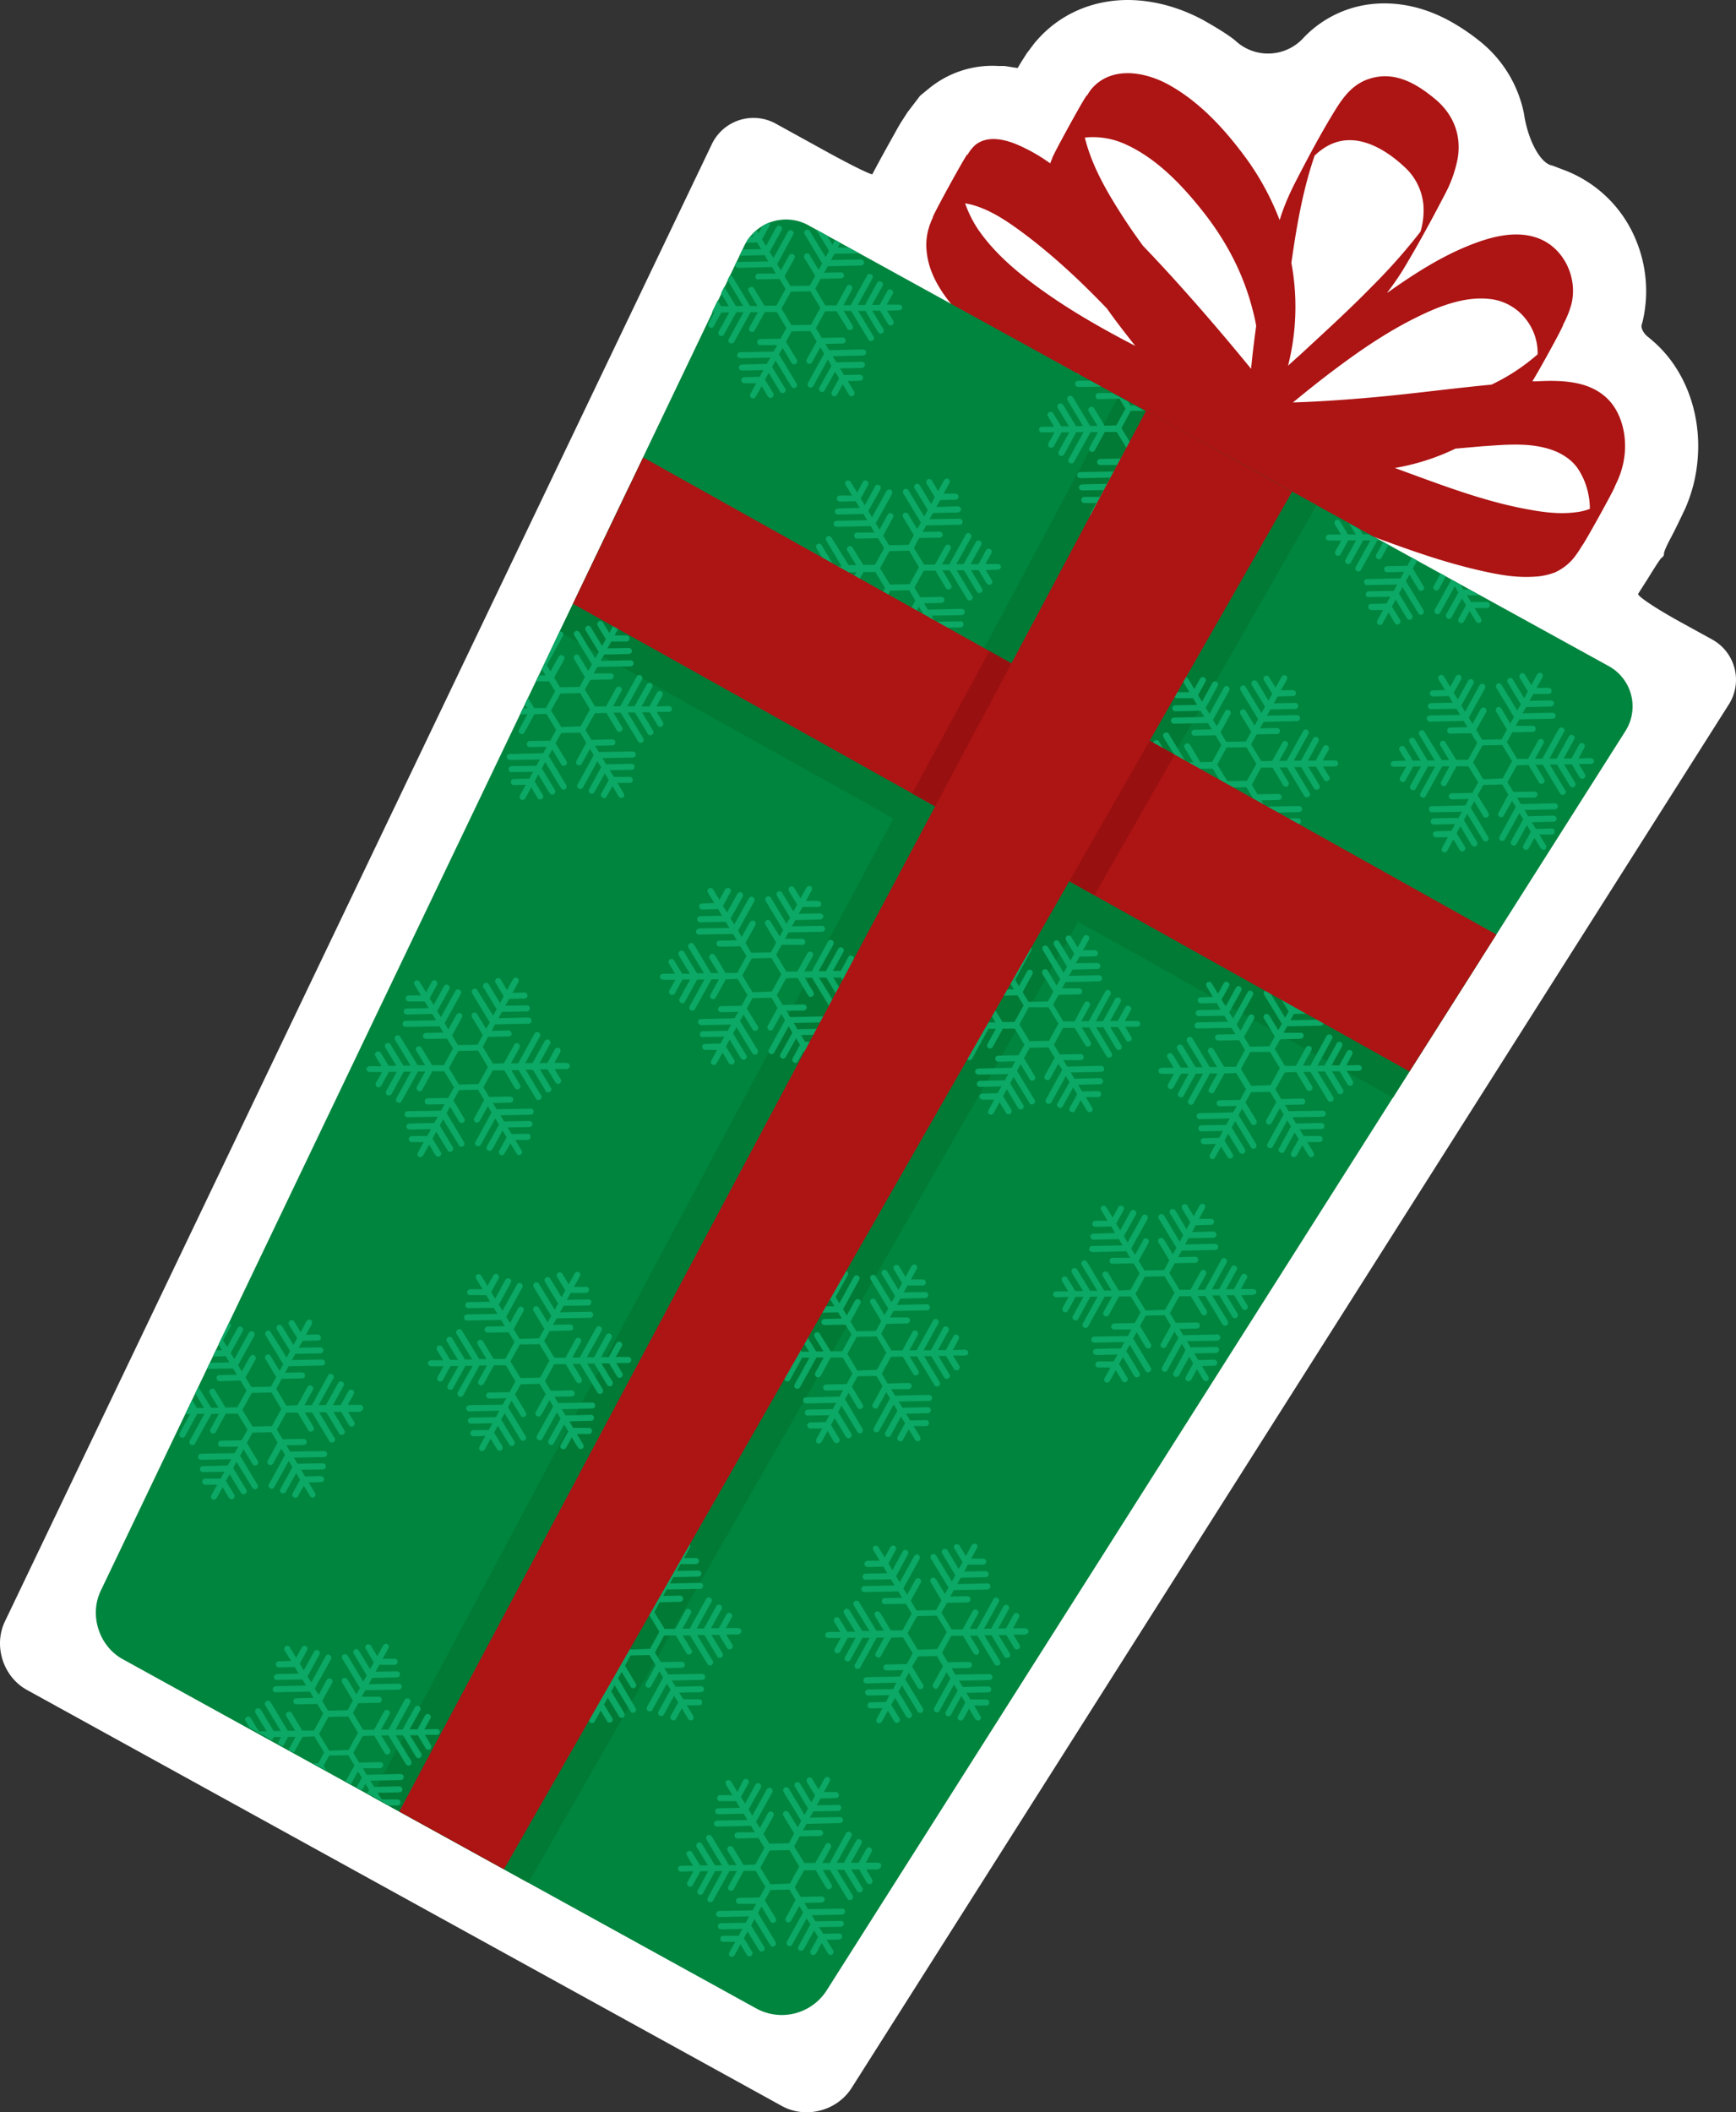 <svg xmlns="http://www.w3.org/2000/svg" width="887.5" height="1079.7" viewBox="-0.02 -0.016 887.534 1079.736" style=""><rect x="-0.02" y="-0.016" width="887.534" height="1079.736" fill="#333333" stroke="none"/><g><g data-name="Layer 2"><path d="M858.3 317.5c-12.1-6.7-21.5-13-20.8-14l5.1-8c1.3-2.1 6.2-10.1 6.9-10.4a2.4 2.4 0 0 0 1.2-2.1c-.1-.9 1.6-4.6 3.6-8.3s6-12.1 6.5-13.2l.5-1a78.2 78.2 0 0 0 6.7-27.1c1.6-23.3-7.1-45.5-23.1-59.2l-2.1-1.8c-2.4-1.7-4-4.6-3.5-6.4l.5-1.8a67.9 67.9 0 0 0-3.6-41.9 64.1 64.1 0 0 0-37.1-35.6l-5.5-2.1c-6-.9-12.5-12.9-14.5-26.6a63.2 63.2 0 0 0-21.4-36 108.9 108.9 0 0 0-16.2-11.1C722.9.6 706.7.8 696.4 2.8A56.5 56.5 0 0 0 666.7 19a24.5 24.5 0 0 1-35.1 1.8s-3.2-3-14.8-9.6l-1.2-.7C607.2 5.9 594 .4 578.1 0c-18.6-.4-35.5 6.7-47.4 19.9l-1.6 1.8-3.7 4.9-.4.5-1.9 3c-.8 1.2-1.7 2.7-2.8 4.6-.1.1-3.1-.4-6.8-1h-3.2a51.1 51.1 0 0 0-35.5 11.6l-4.4 3.6-6.1 8-.4.5-1.9 3c-.8 1.2-1.7 2.6-2.8 4.5l-6.4 11.5c-2.5 4.5-4.8 8.8-6.5 12l-.3.6c-.3.6-10.5-4.4-22.7-11.1l-26.5-14.6a23.6 23.6 0 0 0-33 10.6L2.5 828.8c-6 12.5-.9 28.3 11.2 35l386 212.7c12.1 6.7 28.1 2.6 35.6-9.1l448.4-707.1a23.5 23.5 0 0 0-8.5-33.5z" fill="#fff"></path><path d="M825.6 248.6c.5-1.2 1.1-2.3 1.6-3.5a43.5 43.5 0 0 0 3.5-14.3c.7-10-2.3-21.5-10.2-28.2-9.5-8.2-23.3-8.3-35.1-7.7h-2c3.4-5.4 16.5-29.2 15.7-28.9a48.9 48.9 0 0 0 4.3-10.7c3.3-13.5-4-28.8-17.2-33.6-11.3-4.2-24.3-.6-35 3.7-14.8 5.9-28.4 14.7-41.3 23.8l-.8.5 3.1-4.2c2.2-3.1 4.3-6.2 6.2-9.5 7.2-12 13.9-24.4 20.4-36.9a64.5 64.5 0 0 0 6.4-18c2.1-12-2.2-22.7-11.4-30.4s-19.2-13.4-30.4-11.3-16.6 10-21.5 18c-6.9 11.3-13.1 23-19.1 34.6-1.7 3.3-3.3 6.6-4.7 9.9a103.8 103.8 0 0 0-3.9 10.6A137.1 137.1 0 0 0 637 80.8c-10.5-14.3-23.2-28.3-38.8-37.1-12-6.9-29.4-10.3-39.8 1.3a19.4 19.4 0 0 0-2.1 2.9l-.6 1c1.2-3.8-19.5 34-17.7 32a20.3 20.3 0 0 0-1.1 2.6 87.2 87.2 0 0 0-17.6-9.9c-6.5-2.6-14.8-4.3-20.7.5a18.8 18.8 0 0 0-3.6 4.4l-.5.7c1.3-3.8-19.7 34.5-17.5 31.8a18.9 18.9 0 0 0-1.1 2.5 30.4 30.4 0 0 0-2.1 15.5c1.3 12.4 9.2 23.3 17.5 32.1 10.9 11.4 24.1 20.7 37.4 29.1a497 497 0 0 0 45.2 24.9c10.2 5 20.5 9.7 30.8 14.3l-.7 1.4c5.4 3 10.8 5.9 16.3 8.7l-1 1.8.5-.6-.5.6 1.8-1.4a521.7 521.7 0 0 0 61.6 27.3c16.6 6 33 12.4 49.9 17.8 9.2 2.9 18.6 5.5 28.1 7.5s16.5 2.8 24.8 2.2a33.7 33.7 0 0 0 9.4-2.1 26.4 26.4 0 0 0 10.5-8.5 53.9 53.9 0 0 0 3.3-5c.9-.6 16.8-29.3 16.9-30.5zm-101.2-86.5c11.3-5.6 24.3-10.7 37.1-9.3a26.9 26.9 0 0 1 18.4 10.1 27.9 27.9 0 0 1 6.2 18.2 102.4 102.4 0 0 1-23.6 15.5c-20.2 1.9-40.5 4.7-60.7 6.5-13.6 1.2-27.2 2.2-40.8 2.6 7.2-5.9 14.4-11.7 21.8-17.2 13.2-9.9 26.9-19.2 41.6-26.4zm-37.2-90.3c11.4-1.4 22.8 6 30.8 13.5a29.8 29.8 0 0 1 9.7 19.4 37.5 37.5 0 0 1-1.5 13.7 292.2 292.2 0 0 1-24.5 27.7c-11.6 11.9-23.9 23.1-36.1 34.4l-7.1 6.4a122.3 122.3 0 0 0 1.7-52.5c2.6-18.4 5.8-37.2 11.9-54.9 4.2-4 9.2-7 15.1-7.7zM615.7 109c11.6 14.9 20.2 31.4 24.8 49.8a72.5 72.5 0 0 1 1.7 7.8c-1 7.3-1.9 14.6-2.6 21.9-9-11-18.2-21.9-27.5-32.5s-18.2-20.4-27.7-30.3c-4.5-6.1-8.8-12.4-12.8-18.8-7.1-11.3-13.8-23.5-17-36.6a39.7 39.7 0 0 1 20.7 3.4c16.3 7.3 29.5 21.4 40.4 35.3zm-84 38.6c-11.8-8.5-23.4-18.3-31.7-30.4a58.9 58.9 0 0 1-6.6-13.3l2.5.5c10.2 2.5 19.4 8.9 27.6 15 15.2 11.4 29.2 24.5 42.4 38.3 4.6 6.5 9.5 12.8 14.5 19.1l-5-2.6c-15.1-8-29.9-16.6-43.7-26.6zm273.4 114.3c-8.1 1-16.4-.1-24.3-1.6-18.7-3.4-36.8-9.8-54.6-16.3l-13.1-4.8a115.7 115.7 0 0 0 31-9.9l13.7-1.2c12.2-.8 25.1-2.2 36.8 2.3 4.8 1.9 9.5 5.1 12.3 9.5a35.7 35.7 0 0 1 5 12.1 37.2 37.2 0 0 1 .9 8.1 28.8 28.8 0 0 1-7.7 1.8z" fill="#ad1414"></path><path d="M380.4 125.8a23.7 23.7 0 0 1 33-10.6l408.9 225.2a23.5 23.5 0 0 1 8.6 33.4l-408.4 643.8a27.2 27.2 0 0 1-35.6 9.2L62.7 848.1c-12.1-6.7-17.2-22.5-11.2-35z" fill="#00853e"></path><path fill="#017a35" d="M321.9 248.2L286 323l426.1 238.1 44.3-69.9-434.5-243z"></path><path fill="#017a35" d="M646.7 243.6l-74.8-41.2-381.8 715.9 53.6 29.5 26.4 14.6 403-704.2-26.4-14.6z"></path><g fill="#0ca865"><path d="M790.1 431.7l-3.1-5.1h6.3l.8-.2a1.3 1.3 0 0 0 .7-1.4 1.5 1.5 0 0 0-.4-1.1.5.5 0 0 0-.4-.2l-.7-.2-8.1.2-2.1-3.4 11.2-.3.8-.2a1.7 1.7 0 0 0 .7-1.4 1.2 1.2 0 0 0-.5-1l-.3-.3-.8-.2-12.9.3-1.9-3.2 15.5-.3.8-.2a1.7 1.7 0 0 0 .3-2.5l-.4-.2-.7-.2-17.4.4-1.9-3.3h8.9a1.1 1.1 0 0 0 .7-.3 1.6 1.6 0 0 0 .8-1.3 1.6 1.6 0 0 0-.8-1.4 1.1 1.1 0 0 0-.8-.1l-10.7.2-3-5 4.8-8.6 5.9-.2 5.4 9 .6.6h.3a1.2 1.2 0 0 0 1.2-.2 1.4 1.4 0 0 0 .8-1.3 1.1 1.1 0 0 0-.3-.8l-4.4-7.4h3.7l8.9 14.7a1 1 0 0 0 .6.5l.3.2a1.6 1.6 0 0 0 1.2-.2 1.6 1.6 0 0 0 .8-1.4 1.1 1.1 0 0 0-.3-.7l-7.9-13.2h3.7l6.6 10.9a1 1 0 0 0 .6.5l.3.2a1.6 1.6 0 0 0 1.2-.2 1.6 1.6 0 0 0 .8-1.4 1.3 1.3 0 0 0-.3-.8l-5.6-9.3h4l4 6.7a1.7 1.7 0 0 0 .6.6h.4a1.7 1.7 0 0 0 1.2-.1 1.7 1.7 0 0 0 .7-1.4 2.4 2.4 0 0 0-.2-.8l-3.2-5.2h5.9c1.7 0 1.9-1.1 1.9-1.5a1.5 1.5 0 0 0-.7-1.2 2.8 2.8 0 0 0-1.3-.3l-5.9.2 3-5.5a3.1 3.1 0 0 0 .2-.8 1.6 1.6 0 0 0-.8-1.4 1.7 1.7 0 0 0-1.2-.1 1.4 1.4 0 0 0-.9.8l-3.9 7h-4l5.4-9.8a1.9 1.9 0 0 0 .2-.7 1.6 1.6 0 0 0-.8-1.4 1.7 1.7 0 0 0-1.2-.1 1.6 1.6 0 0 0-.9.7l-6.3 11.4h-3.7l7.5-13.7a1 1 0 0 0 .2-.7 1.6 1.6 0 0 0-.8-1.4 1.4 1.4 0 0 0-1.1-.1 1.8 1.8 0 0 0-1 .7l-8.4 15.2h-3.7l4.3-7.8a1.9 1.9 0 0 0 .2-.8 1.6 1.6 0 0 0-.8-1.3 1.6 1.6 0 0 0-2.1.6l-5.2 9.4h-5.6l-5.2-8.6 2.8-5 10.4-.2a1.6 1.6 0 0 0 1.1-.5 1.2 1.2 0 0 0 .4-1.1 1.3 1.3 0 0 0-.8-1.3 1 1 0 0 0-.7-.2h-8.7l1.8-3.3 17.1-.3a1.6 1.6 0 0 0 1.1-.5 1.2 1.2 0 0 0 .4-1.1 1.4 1.4 0 0 0-.8-1.3l-.7-.2-15.4.3 1.8-3.2 12.7-.3a1.4 1.4 0 0 0 1.1-.5 1.6 1.6 0 0 0 .5-1.1 1.8 1.8 0 0 0-.8-1.3l-.8-.2-11 .2 2-3.5h7.8a1.6 1.6 0 0 0 1.1-.5 1.2 1.2 0 0 0 .4-1.1 1.4 1.4 0 0 0-.8-1.3 1 1 0 0 0-.7-.2h-6.1l2.8-5.1c.8-1.5 0-2.2-.4-2.4-.4-.3-1.4-.6-2.3.9l-2.8 5.2-3.3-5.4a1 1 0 0 0-.6-.5 1.4 1.4 0 0 0-1.5 0 1.4 1.4 0 0 0-.7 1 1.4 1.4 0 0 0 .1 1.1l4.2 7-1.9 3.5-5.8-9.6a1.7 1.7 0 0 0-.6-.6 1.6 1.6 0 0 0-1.5.1 1.3 1.3 0 0 0-.7.9 1.3 1.3 0 0 0 .2 1.2l6.7 11.1-1.8 3.2-8.1-13.2-.5-.6a1.8 1.8 0 0 0-1.6.1 1.6 1.6 0 0 0-.7.9 1.6 1.6 0 0 0 .2 1.2l9 14.9-1.9 3.3-4.6-7.7a1.2 1.2 0 0 0-.5-.5 1.5 1.5 0 0 0-1.6 0 1.8 1.8 0 0 0-.7 1 1.4 1.4 0 0 0 .2 1.1l5.5 9.2-2.7 5-10 .2-3-5 5.1-9.2a1.4 1.4 0 0 0 .1-1.1 1.6 1.6 0 0 0-.8-1 1.6 1.6 0 0 0-1.5.1l-.6.5-4.2 7.6-1.9-3.2 8.3-15a1.6 1.6 0 0 0 .1-1.2 1.4 1.4 0 0 0-.8-.9 1.6 1.6 0 0 0-1.5 0l-.6.6-7.4 13.5-1.9-3.2 6.2-11.2a1.4 1.4 0 0 0 .1-1.1 1.8 1.8 0 0 0-.7-1 1.8 1.8 0 0 0-1.6.1 1.2 1.2 0 0 0-.5.5l-5.3 9.6-2.1-3.4 3.8-6.9a1.1 1.1 0 0 0 .1-1.1 1.4 1.4 0 0 0-.7-1 1.6 1.6 0 0 0-1.5.1 1 1 0 0 0-.6.5l-2.9 5.4-3-5a3 3 0 0 0-.9-1 1.4 1.4 0 0 0-1.4.1h-.1a2.3 2.3 0 0 0-.6.7 2.1 2.1 0 0 0 .3 1.8l3.1 5-6.3.2a1.2 1.2 0 0 0-.8.2 1.7 1.7 0 0 0-.7 1.4 1.2 1.2 0 0 0 .5 1l.3.3.8.2 8.1-.2 2 3.4-11.2.2a1.1 1.1 0 0 0-.7.3 1.4 1.4 0 0 0-.8 1.3 1.6 1.6 0 0 0 .5 1.1l.3.3a1.1 1.1 0 0 0 .8.1l13-.2 1.9 3.1-15.6.3-.8.3a1.7 1.7 0 0 0-.7 1.3 1.6 1.6 0 0 0 .5 1.1l.3.3.8.2 17.3-.4 2 3.2-8.9.2-.8.2a1.3 1.3 0 0 0-.7 1.4 1.4 1.4 0 0 0 .8 1.3 1 1 0 0 0 .7.2l10.7-.2 3.1 5-4.7 8.6h-6l-5.5-8.9a1 1 0 0 0-.5-.6l-.4-.2a1.7 1.7 0 0 0-1.2.2 1.3 1.3 0 0 0-.7 1.4 1.2 1.2 0 0 0 .2.8l4.5 7.4h-3.8l-8.9-14.5-.5-.5-.4-.2a1.7 1.7 0 0 0-1.2.2 1.5 1.5 0 0 0-.7 1.3 1.1 1.1 0 0 0 .2.8l7.9 13.1h-3.7l-6.5-10.9-.6-.5-.4-.2a1.7 1.7 0 0 0-1.2.2 1.5 1.5 0 0 0-.7 1.3 1.9 1.9 0 0 0 .2.8l5.7 9.4h-4l-4.1-6.8a1 1 0 0 0-.6-.5l-.4-.2a1.4 1.4 0 0 0-1.1.2 1.6 1.6 0 0 0-.8 1.4 1.9 1.9 0 0 0 .2.7l3.2 5.2-5.8.2c-1.8 0-1.9 1-1.9 1.5a1.3 1.3 0 0 0 .7 1.2l1.2.2h6l-3.1 5.5a2.4 2.4 0 0 0-.2.8 1.7 1.7 0 0 0 .8 1.3 1.7 1.7 0 0 0 1.2.2c.4-.2.8-.4.9-.8l4-7.1h3.9l-5.4 9.8a2.4 2.4 0 0 0-.2.8 1.6 1.6 0 0 0 .9 1.3 1.4 1.4 0 0 0 1.1.2 1.6 1.6 0 0 0 1-.8l6.2-11.3h3.7l-7.5 13.6a2.4 2.4 0 0 0-.2.8 1.3 1.3 0 0 0 .8 1.3 1.7 1.7 0 0 0 1.2.2 1.4 1.4 0 0 0 .9-.8l8.4-15.2h3.7l-4.2 7.8a1.3 1.3 0 0 0-.2.8 1.6 1.6 0 0 0 .8 1.4 1.6 1.6 0 0 0 2.1-.7l5.1-9.3h6.1l5 8.2-3 5.4-10.5.2a1.6 1.6 0 0 0-1.1.5 1.5 1.5 0 0 0-.4 1.1 1.6 1.6 0 0 0 .8 1.3l.8.2 8.6-.2-1.8 3.3-17.1.4a1.5 1.5 0 0 0-1.1.4 1.6 1.6 0 0 0-.4 1.2 1.6 1.6 0 0 0 .8 1.3l.8.2 15.3-.3-1.8 3.2-12.7.2a2.2 2.2 0 0 0-1.1.5 1.5 1.5 0 0 0-.4 1.1 1.6 1.6 0 0 0 .8 1.4l.8.2 10.9-.3-1.9 3.5-7.9.2a1.6 1.6 0 0 0-1.1.5 1.4 1.4 0 0 0-.4 1.1 1.6 1.6 0 0 0 .8 1.3l.8.2h6l-2.8 5.1c-.8 1.5 0 2.2.4 2.4h.1c.4.2 1.4.6 2.2-1l2.9-5.5 3.2 5.4a1.7 1.7 0 0 0 .6.6 1.8 1.8 0 0 0 1.6 0 2.3 2.3 0 0 0 .7-1 1.7 1.7 0 0 0-.2-1.2l-4.2-6.9 1.9-3.5 5.8 9.6.6.5a1.4 1.4 0 0 0 1.5 0 1.4 1.4 0 0 0 .7-1 1.4 1.4 0 0 0-.1-1.1l-6.7-11.1 1.7-3.3 8.1 13.4a1 1 0 0 0 .6.5 1.4 1.4 0 0 0 1.5 0 1.4 1.4 0 0 0 .7-1 1.1 1.1 0 0 0-.2-1.1l-8.9-14.9 1.8-3.3 4.6 7.6c.1.3.3.4.6.6a1.6 1.6 0 0 0 1.5-.1 1.5 1.5 0 0 0 .6-2.1l-5.6-9.1 2.9-5.3 9.7-.2 3.1 5.2-5 9.2a1.7 1.7 0 0 0-.2 1.2 1.8 1.8 0 0 0 .8.9 1.4 1.4 0 0 0 1.5 0 .9.9 0 0 0 .6-.6l4.2-7.6 1.9 3.2-8.2 15a1.7 1.7 0 0 0-.2 1.2 2 2 0 0 0 .8 1 1.6 1.6 0 0 0 1.5-.1.9.9 0 0 0 .6-.6l7.4-13.4 1.9 3.2-6.1 11.1a1.7 1.7 0 0 0-.2 1.2 1.4 1.4 0 0 0 .8.9 1.4 1.4 0 0 0 1.5 0 1.7 1.7 0 0 0 .6-.6l5.3-9.6 2 3.4-3.8 6.9a1.7 1.7 0 0 0-.1 1.2 1.6 1.6 0 0 0 .7.9 1.5 1.5 0 0 0 1.6 0 1 1 0 0 0 .5-.6l3-5.3 3 5a2.6 2.6 0 0 0 .9.9 1.3 1.3 0 0 0 1.4 0 1.1 1.1 0 0 0 .6-.6 2.1 2.1 0 0 0-.3-1.9zm-31.8-33.4l-5.2-8.6 4.8-8.7 9.7-.2h.4l5 8.3-4.8 8.8z"></path><path d="M580.2 391.8a1.4 1.4 0 0 0 .7 1.2 2.5 2.5 0 0 0 1.3.3l5.9-.2-3 5.6a1 1 0 0 0-.2.7 1.6 1.6 0 0 0 .8 1.4 1.7 1.7 0 0 0 1.2.1 1.6 1.6 0 0 0 .9-.7l3.9-7.1h4l-5.4 9.8a1.9 1.9 0 0 0-.2.8 1.6 1.6 0 0 0 .8 1.3 1.7 1.7 0 0 0 1.2.1 1.6 1.6 0 0 0 .9-.7l6.3-11.4h3.6l-7.5 13.7a1.9 1.9 0 0 0-.2.8 2 2 0 0 0 .9 1.3 1.4 1.4 0 0 0 1.1.1 1.8 1.8 0 0 0 1-.7l8.3-15.2h3.8l-4.3 7.8a1.9 1.9 0 0 0-.2.8 1.6 1.6 0 0 0 .8 1.3 1.6 1.6 0 0 0 2.1-.6l5.2-9.4h6.1l4.9 8.2-3 5.4-10.4.2a1.9 1.9 0 0 0-1.1.5 1.6 1.6 0 0 0-.5 1.1 2.2 2.2 0 0 0 .8 1.4 1.1 1.1 0 0 0 .8.1h8.7l-1.8 3.3-17.1.3a1.4 1.4 0 0 0-1.1.5 1.6 1.6 0 0 0-.5 1.1 1.5 1.5 0 0 0 .8 1.3 1.2 1.2 0 0 0 .8.2l15.4-.3-1.8 3.2-12.8.3a1.2 1.2 0 0 0-1 .5 1.6 1.6 0 0 0-.5 1.1 1.6 1.6 0 0 0 .8 1.3l.8.2 10.9-.2-1.9 3.5h-7.8a1.4 1.4 0 0 0-1.1.5 1.6 1.6 0 0 0-.5 1.1 1.5 1.5 0 0 0 .8 1.3 1.3 1.3 0 0 0 .8.2h6.1l-2.8 5.1c-.9 1.5 0 2.2.4 2.4.4.2 1.4.5 2.3-1l2.8-5.2 3.3 5.4a1 1 0 0 0 .6.5 1.4 1.4 0 0 0 1.5 0 1.4 1.4 0 0 0 .7-1 1.1 1.1 0 0 0-.2-1.1l-4.1-7 1.9-3.4 5.8 9.5c.1.3.3.4.5.6a1.8 1.8 0 0 0 1.6-.1 1.6 1.6 0 0 0 .7-.9 1.7 1.7 0 0 0-.2-1.2l-6.7-11.1 1.8-3.2 8 13.3.6.6a1.8 1.8 0 0 0 1.6-.1 1.6 1.6 0 0 0 .7-.9 1.7 1.7 0 0 0-.2-1.2l-9-14.8 1.8-3.3 4.6 7.6.6.5a1.5 1.5 0 0 0 1.6 0 1.6 1.6 0 0 0 .5-2.1l-5.5-9.2 2.9-5.3 9.6-.2 3.2 5.3-5.1 9.2a1.6 1.6 0 0 0-.1 1.2 1.6 1.6 0 0 0 .7.9 2.2 2.2 0 0 0 1.6 0l.6-.6 4.1-7.6 2 3.2-8.3 15a1.7 1.7 0 0 0-.1 1.2 1.6 1.6 0 0 0 .7.9 1.5 1.5 0 0 0 1.6 0l.5-.6 7.4-13.4 2 3.1-6.2 11.2a1.6 1.6 0 0 0-.1 1.2 2 2 0 0 0 .7.9 1.8 1.8 0 0 0 1.6-.1 1.2 1.2 0 0 0 .5-.5l5.3-9.6 2.1 3.4-3.8 6.9a1.6 1.6 0 0 0-.2 1.2 1.8 1.8 0 0 0 .8.9 1.6 1.6 0 0 0 1.5 0 1.7 1.7 0 0 0 .6-.6l2.9-5.3 3 4.9a3 3 0 0 0 .9 1 1.4 1.4 0 0 0 1.4-.1h.1a2.3 2.3 0 0 0 .6-.7 1.8 1.8 0 0 0-.3-1.7l-3.1-5.1 6.3-.2a1.2 1.2 0 0 0 .8-.2 1.7 1.7 0 0 0 .7-1.3 1.4 1.4 0 0 0-.5-1.1l-.3-.3-.8-.2-8.1.2-2-3.4 11.1-.2.8-.2a1.7 1.7 0 0 0 .8-1.4 1.6 1.6 0 0 0-.5-1.1l-.3-.2a1.3 1.3 0 0 0-.8-.2l-13 .2-1.9-3.1 15.6-.3a1.1 1.1 0 0 0 .7-.3 1.4 1.4 0 0 0 .8-1.3 1.6 1.6 0 0 0-.5-1.1l-.3-.2a1.2 1.2 0 0 0-.8-.2l-17.3.3-2-3.2 8.9-.2.8-.2a1.5 1.5 0 0 0 .7-1.4 1.6 1.6 0 0 0-.8-1.3l-.8-.2-10.7.2-2.9-4.9 4.7-8.7h5.9l5.4 9 .6.5.4.2a1.7 1.7 0 0 0 1.2-.2 1.7 1.7 0 0 0 .7-1.4 1.9 1.9 0 0 0-.2-.7l-4.5-7.5h3.8l8.8 14.6.6.6h.4a1.5 1.5 0 0 0 1.9-1.5 1.9 1.9 0 0 0-.2-.8l-7.9-13.1h3.6l6.6 10.9.6.6h.4a1.5 1.5 0 0 0 1.9-1.5 1.9 1.9 0 0 0-.2-.8l-5.7-9.4h4l4.1 6.7a1 1 0 0 0 .6.5l.3.2a1.6 1.6 0 0 0 1.2-.2 1.6 1.6 0 0 0 .8-1.4 1.1 1.1 0 0 0-.3-.7l-3.1-5.2h5.8c1.8-.1 1.9-1.1 1.9-1.6a1.4 1.4 0 0 0-.7-1.3l-1.2-.2h-6l3.1-5.5a1.1 1.1 0 0 0 .1-.8 1.6 1.6 0 0 0-.8-1.3 1.1 1.1 0 0 0-1.1-.1 1.4 1.4 0 0 0-1 .7l-3.9 7.1h-3.9l5.3-9.8a1.2 1.2 0 0 0 .2-.8 1.4 1.4 0 0 0-.8-1.3 1.6 1.6 0 0 0-1.2-.2 2.3 2.3 0 0 0-.9.8l-6.2 11.3h-3.7l7.5-13.6a1.9 1.9 0 0 0 .2-.8 1.4 1.4 0 0 0-.8-1.3 1.7 1.7 0 0 0-1.2-.2 1.8 1.8 0 0 0-.9.8l-8.4 15.2H654l4.3-7.8a1.2 1.2 0 0 0 .2-.8 1.3 1.3 0 0 0-.8-1.3 1.4 1.4 0 0 0-2.1.6l-5.2 9.3-5.6.2-5.2-8.6 2.8-5.1 10.5-.2a1.6 1.6 0 0 0 1.1-.5 1.4 1.4 0 0 0 .4-1.1 1.6 1.6 0 0 0-.8-1.3l-.8-.2-8.7.2 1.9-3.3 17.1-.4a1.4 1.4 0 0 0 1.5-1.5 1.6 1.6 0 0 0-.8-1.4l-.8-.2-15.3.3 1.8-3.2 12.7-.2a1.6 1.6 0 0 0 1.1-.5 1.5 1.5 0 0 0 .4-1.1 1.3 1.3 0 0 0-.8-1.3 1.1 1.1 0 0 0-.8-.2l-10.9.2 1.9-3.5 7.9-.2a1.4 1.4 0 0 0 1.5-1.5 1.6 1.6 0 0 0-.8-1.4l-.8-.2-6.1.2 2.9-5.1c.8-1.6 0-2.3-.4-2.5h-.1c-.4-.2-1.4-.6-2.2 1l-2.9 5.2-3.3-5.4-.5-.6a1.8 1.8 0 0 0-1.6.1 1.6 1.6 0 0 0-.7.9 1.7 1.7 0 0 0 .2 1.2l4.2 6.9-1.9 3.5-5.8-9.6-.6-.5a1.5 1.5 0 0 0-1.6 0 1.8 1.8 0 0 0-.7 1 1.7 1.7 0 0 0 .2 1.2l6.7 11-1.8 3.3-8-13.3a.9.9 0 0 0-.6-.6 1.4 1.4 0 0 0-1.5 0 1.4 1.4 0 0 0-.7 1 1.7 1.7 0 0 0 .1 1.2l9 14.8-1.8 3.3-4.6-7.6a1.7 1.7 0 0 0-.6-.6 1.6 1.6 0 0 0-1.5.1 1.3 1.3 0 0 0-.7.9 1.7 1.7 0 0 0 .1 1.2l5.6 9.2-2.8 4.9-10 .2-2.9-4.9 5-9.2a1.3 1.3 0 0 0 .1-1.2 1.3 1.3 0 0 0-.7-.9 1.5 1.5 0 0 0-1.6 0l-.5.6-4.2 7.6-2-3.2 8.3-15a1.3 1.3 0 0 0 .1-1.2 1.3 1.3 0 0 0-.7-.9 1.5 1.5 0 0 0-1.6 0 1 1 0 0 0-.5.6l-7.4 13.4-1.9-3.1 6.1-11.2a1.7 1.7 0 0 0 .2-1.2 1.8 1.8 0 0 0-.8-.9 1.4 1.4 0 0 0-1.5 0 1.7 1.7 0 0 0-.6.6l-5.3 9.6-2-3.4 3.8-6.9a1.7 1.7 0 0 0 .1-1.2 1.6 1.6 0 0 0-.7-.9 1.5 1.5 0 0 0-1.6 0l-.6.6-2.9 5.3-3-5-.9-.9a1.3 1.3 0 0 0-1.4 0 .9.9 0 0 0-.6.6 2.1 2.1 0 0 0 .3 1.8l3.1 5.1h-6.3l-.8.2a1.6 1.6 0 0 0-.3 2.5l.3.2a1.2 1.2 0 0 0 .8.2h8.1l2.1 3.4-11.2.2-.8.2a1.7 1.7 0 0 0-.7 1.4 1.6 1.6 0 0 0 .5 1.1l.3.2.8.2 12.9-.3 1.9 3.2-15.5.3-.8.2a1.6 1.6 0 0 0-.8 1.4 2.2 2.2 0 0 0 .5 1.1l.4.2.7.2 17.4-.3 1.9 3.2-8.9.2a1 1 0 0 0-.7.2 1.6 1.6 0 0 0-.8 1.3 1.6 1.6 0 0 0 .8 1.4l.8.2 10.7-.3 3 5.1-4.7 8.5-6 .2-5.4-9a1.7 1.7 0 0 0-.6-.6h-.4a1.4 1.4 0 0 0-1.1.2 1.6 1.6 0 0 0-.8 1.3 1.9 1.9 0 0 0 .2.8l4.5 7.4h-3.7l-8.9-14.6a.9.9 0 0 0-.6-.6h-.4a1.4 1.4 0 0 0-1.1.1 1.6 1.6 0 0 0-.8 1.4 2.4 2.4 0 0 0 .2.8l8 13.1h-3.7l-6.6-10.9a.9.9 0 0 0-.6-.6h-.3a1.6 1.6 0 0 0-1.2.1 1.6 1.6 0 0 0-.8 1.4 2.4 2.4 0 0 0 .2.8l5.7 9.3h-4l-4-6.7-.6-.6h-.4a1.3 1.3 0 0 0-1.2.2 1.6 1.6 0 0 0-.7 1.3 1.9 1.9 0 0 0 .2.8l3.1 5.2h-5.8c-1.7.1-1.9 1.2-1.9 1.6zm56.7-9.8h.3l5.1 8.4-4.8 8.7-10 .2-5.2-8.5 4.8-8.7z"></path><path d="M618.8 502a1.4 1.4 0 0 0-1.4.1h-.1a2.3 2.3 0 0 0-.6.7 1.9 1.9 0 0 0 .3 1.7l3.1 5.1-6.3.2a1.2 1.2 0 0 0-.8.2 1.7 1.7 0 0 0-.7 1.3 1.6 1.6 0 0 0 .5 1.1l.3.3.8.2 8.1-.2 2 3.4-11.1.2-.8.2a1.7 1.7 0 0 0-.8 1.4 1.6 1.6 0 0 0 .5 1.1l.3.2a1.3 1.3 0 0 0 .8.2l13-.2 1.9 3.1-15.6.3a1.1 1.1 0 0 0-.7.3 1.4 1.4 0 0 0-.8 1.3 1.6 1.6 0 0 0 .5 1.1l.3.2a1.2 1.2 0 0 0 .8.2l17.3-.3 2 3.2-8.9.2-.8.2a1.5 1.5 0 0 0-.7 1.4 1.6 1.6 0 0 0 .8 1.3l.8.2 10.7-.2 3 5-4.7 8.6h-6l-5.4-9-.6-.5-.4-.2a1.7 1.7 0 0 0-1.2.2 1.7 1.7 0 0 0-.7 1.4 1.9 1.9 0 0 0 .2.7l4.5 7.5h-3.8l-8.8-14.7-.6-.6h-.4a1.5 1.5 0 0 0-1.9 1.5 1.9 1.9 0 0 0 .2.8l7.9 13.1h-3.6l-6.6-10.9-.6-.6h-.4a1.5 1.5 0 0 0-1.9 1.5 1.9 1.9 0 0 0 .2.8l5.7 9.4h-4l-4.1-6.7a1 1 0 0 0-.6-.5l-.3-.2a1.6 1.6 0 0 0-1.2.2 1.6 1.6 0 0 0-.8 1.4 1.1 1.1 0 0 0 .3.7l3.1 5.2h-5.8c-1.8.1-1.9 1.1-1.9 1.6a1.4 1.4 0 0 0 .7 1.3l1.2.2h6l-3.1 5.5a1.9 1.9 0 0 0-.2.8 2 2 0 0 0 .9 1.3 1.1 1.1 0 0 0 1.1.1 1.4 1.4 0 0 0 1-.7l3.9-7.1h3.9l-5.3 9.8a1.2 1.2 0 0 0-.2.8 1.4 1.4 0 0 0 .8 1.3 1.6 1.6 0 0 0 1.2.2 2.3 2.3 0 0 0 .9-.8l6.2-11.3h3.7l-7.5 13.6a1.9 1.9 0 0 0-.2.8 1.4 1.4 0 0 0 .8 1.3 1.7 1.7 0 0 0 1.2.2 1.8 1.8 0 0 0 .9-.8l8.4-15.2h3.8l-4.3 7.8a1.2 1.2 0 0 0-.2.8 1.3 1.3 0 0 0 .8 1.3 1.4 1.4 0 0 0 2.1-.6l5.2-9.3 6-.2 5 8.2-3 5.5-10.5.2a1.6 1.6 0 0 0-1.1.5 1.4 1.4 0 0 0-.4 1.1 1.6 1.6 0 0 0 .8 1.3l.8.2 8.7-.2-1.9 3.3-17.1.4a1.4 1.4 0 0 0-1.5 1.5 1.6 1.6 0 0 0 .8 1.4l.8.2 15.3-.4-1.8 3.3-12.7.2a1.6 1.6 0 0 0-1.1.5 1.5 1.5 0 0 0-.4 1.1 1.3 1.3 0 0 0 .8 1.3 1.1 1.1 0 0 0 .8.2l10.9-.2-1.9 3.5-7.9.2a1.4 1.4 0 0 0-1.5 1.5 1.6 1.6 0 0 0 .8 1.4l.8.2 6.1-.2-2.8 5.1c-.9 1.6-.1 2.2.3 2.5h.1c.4.2 1.4.6 2.2-1l2.9-5.2 3.3 5.4.5.6a1.8 1.8 0 0 0 1.6-.1 1.6 1.6 0 0 0 .7-.9 1.7 1.7 0 0 0-.2-1.2L626 583l1.9-3.5 5.8 9.6.6.5a1.5 1.5 0 0 0 1.6 0 1.8 1.8 0 0 0 .7-1 1.7 1.7 0 0 0-.2-1.2l-6.7-11 1.8-3.3 8 13.3a.9.9 0 0 0 .6.6 1.4 1.4 0 0 0 1.5 0 1.4 1.4 0 0 0 .7-1 1.7 1.7 0 0 0-.1-1.2l-9-14.8 1.8-3.3 4.6 7.6.6.6a1.6 1.6 0 0 0 1.5-.1 1.5 1.5 0 0 0 .6-2.1l-5.6-9.2 2.9-5.2 9.7-.2 3.2 5.2-5.1 9.2a1.7 1.7 0 0 0-.1 1.2 1.3 1.3 0 0 0 .7.9 1.5 1.5 0 0 0 1.6 0l.5-.6 4.2-7.6 2 3.2-8.3 15a1.3 1.3 0 0 0-.1 1.2 1.3 1.3 0 0 0 .7.9 1.5 1.5 0 0 0 1.6 0 1 1 0 0 0 .5-.6l7.4-13.4 1.9 3.1-6.1 11.2a1.7 1.7 0 0 0-.2 1.2 1.8 1.8 0 0 0 .8.9 1.4 1.4 0 0 0 1.5 0 1.7 1.7 0 0 0 .6-.6l5.3-9.6 2 3.4-3.8 6.9a1.7 1.7 0 0 0-.1 1.2 1.6 1.6 0 0 0 .7.9 1.5 1.5 0 0 0 1.6 0l.6-.6 2.9-5.3 3 5a3.8 3.8 0 0 0 .9.9 1.3 1.3 0 0 0 1.4 0 .9.9 0 0 0 .6-.6 2.1 2.1 0 0 0-.3-1.8l-3.1-5.1h6.3l.8-.2a1.6 1.6 0 0 0 .3-2.5l-.3-.2a1.2 1.2 0 0 0-.8-.2h-8.1l-2.1-3.4 11.2-.2.8-.2a1.7 1.7 0 0 0 .7-1.4 1.6 1.6 0 0 0-.5-1.1l-.3-.2-.8-.2-12.9.3-1.9-3.2 15.5-.3.8-.2a1.6 1.6 0 0 0 .8-1.4 2.2 2.2 0 0 0-.5-1.1l-.4-.2-.7-.2-17.4.3-1.9-3.2 8.9-.2a1 1 0 0 0 .7-.2 1.6 1.6 0 0 0 .8-1.3 1.6 1.6 0 0 0-.8-1.4l-.8-.2-10.7.3-3-5 4.8-8.6 5.9-.2 5.4 9a1.7 1.7 0 0 0 .6.6h.4a1.4 1.4 0 0 0 1.1-.2 1.6 1.6 0 0 0 .8-1.3 1.9 1.9 0 0 0-.2-.8l-4.5-7.4h3.7l8.9 14.6a.9.9 0 0 0 .6.6h.4a1.4 1.4 0 0 0 1.1-.1 1.6 1.6 0 0 0 .8-1.4 2.4 2.4 0 0 0-.2-.8l-8-13.1h3.7l6.6 10.9a.9.9 0 0 0 .6.6h.4a1.4 1.4 0 0 0 1.1-.1 1.6 1.6 0 0 0 .8-1.4 2.4 2.4 0 0 0-.2-.8l-5.7-9.3h4l4 6.7.6.6h.4a1.3 1.3 0 0 0 1.2-.2 1.6 1.6 0 0 0 .7-1.3 1.9 1.9 0 0 0-.2-.8l-3.1-5.2h5.8c1.7 0 1.9-1.1 1.9-1.5a1.4 1.4 0 0 0-.7-1.2 2.5 2.5 0 0 0-1.3-.3l-5.9.2 3-5.6a1 1 0 0 0 .2-.7 1.6 1.6 0 0 0-.8-1.4 1.7 1.7 0 0 0-1.2-.1 1.6 1.6 0 0 0-.9.7l-3.9 7.1h-4l5.4-9.8a1.9 1.9 0 0 0 .2-.8 1.6 1.6 0 0 0-.8-1.3 1.7 1.7 0 0 0-1.2-.1 1.6 1.6 0 0 0-.9.7l-6.3 11.4h-3.6L681 531a1.9 1.9 0 0 0 .2-.8 2 2 0 0 0-.9-1.3 1.4 1.4 0 0 0-1.1-.1 1.8 1.8 0 0 0-1 .7l-8.3 15.2h-3.8l4.3-7.8a1.9 1.9 0 0 0 .2-.8 1.6 1.6 0 0 0-.8-1.3 1.6 1.6 0 0 0-2.1.6l-5.2 9.4h-5.6l-5.2-8.6 2.8-5 10.4-.2a1.9 1.9 0 0 0 1.1-.5 1.6 1.6 0 0 0 .5-1.1 1.8 1.8 0 0 0-.8-1.4 1.2 1.2 0 0 0-.8-.1h-8.7l1.8-3.3 17.1-.3a1.4 1.4 0 0 0 1.1-.5 1.6 1.6 0 0 0 .5-1.1 1.5 1.5 0 0 0-.8-1.3 1.2 1.2 0 0 0-.8-.2l-15.4.3 1.8-3.2 12.8-.3a1.2 1.2 0 0 0 1-.5 1.6 1.6 0 0 0 .5-1.1 1.6 1.6 0 0 0-.8-1.3l-.8-.2-10.9.2 1.9-3.5h7.8a1.4 1.4 0 0 0 1.1-.5 1.6 1.6 0 0 0 .5-1.1 1.7 1.7 0 0 0-.8-1.3 1.3 1.3 0 0 0-.8-.2h-6.1l2.8-5.1c.9-1.5 0-2.2-.4-2.4-.4-.2-1.4-.5-2.3 1l-2.8 5.2-3.3-5.4a1 1 0 0 0-.6-.5 1.4 1.4 0 0 0-1.5 0 1.4 1.4 0 0 0-.7 1 1.1 1.1 0 0 0 .2 1.1l4.1 7-1.9 3.4-5.8-9.5c-.1-.3-.3-.4-.5-.6a1.8 1.8 0 0 0-1.6.1 1.3 1.3 0 0 0-.7.9 1.7 1.7 0 0 0 .2 1.2l6.7 11.1-1.8 3.2-8-13.3-.6-.6a1.8 1.8 0 0 0-1.6.1 1.6 1.6 0 0 0-.7.9 1.7 1.7 0 0 0 .2 1.2l9 14.8-1.8 3.3-4.6-7.6-.6-.5a1.5 1.5 0 0 0-1.6 0 1.8 1.8 0 0 0-.7 1 1.4 1.4 0 0 0 .2 1.1l5.5 9.2-2.7 5-10 .2-3-5 5.1-9.2a1.6 1.6 0 0 0 .1-1.2 1.6 1.6 0 0 0-.7-.9 2.2 2.2 0 0 0-1.6 0l-.6.6-4.1 7.6-2-3.2 8.3-15a1.7 1.7 0 0 0 .1-1.2 1.6 1.6 0 0 0-.7-.9 1.5 1.5 0 0 0-1.6 0l-.5.6-7.4 13.4-2-3.1 6.2-11.2a1.4 1.4 0 0 0 .1-1.1 1.8 1.8 0 0 0-.7-1 1.8 1.8 0 0 0-1.6.1l-.5.5-5.3 9.6-2.1-3.4 3.8-6.9a1.6 1.6 0 0 0 .2-1.2 1.8 1.8 0 0 0-.8-.9 1.6 1.6 0 0 0-1.5 0 1.7 1.7 0 0 0-.6.6l-2.9 5.3-3-4.9a3 3 0 0 0-.9-1zm30.2 35.7h.3l5 8.3-4.8 8.7-9.9.3-5.2-8.6 4.8-8.7z"></path><path d="M479 524.8a1.5 1.5 0 0 0 .7 1.2 2.7 2.7 0 0 0 1.3.2h5.9l-3 5.5a2.4 2.4 0 0 0-.2.8 1.3 1.3 0 0 0 .8 1.3 1.7 1.7 0 0 0 1.2.2 1.8 1.8 0 0 0 .9-.8l3.9-7.1h4l-5.4 9.7a2.4 2.4 0 0 0-.2.8 1.3 1.3 0 0 0 .8 1.3 1.7 1.7 0 0 0 1.2.2 1.4 1.4 0 0 0 .9-.8l6.3-11.3h3.7l-7.5 13.6a1.2 1.2 0 0 0-.2.8 1.3 1.3 0 0 0 .8 1.3 1.4 1.4 0 0 0 1.1.2 1.6 1.6 0 0 0 1-.8l8.3-15.2h3.8l-4.3 7.8a1.9 1.9 0 0 0-.2.7 1.6 1.6 0 0 0 .8 1.4 1.6 1.6 0 0 0 2.1-.6l5.2-9.4h6.1l4.9 8.2-3 5.4-10.4.2a1.6 1.6 0 0 0-1.1.5 1.2 1.2 0 0 0-.4 1.1 1.6 1.6 0 0 0 .8 1.3l.7.2 8.7-.2-1.8 3.3-17.1.4a1.6 1.6 0 0 0-1.1.5 1.4 1.4 0 0 0-.5 1.1 2 2 0 0 0 .9 1.3l.7.2 15.4-.3-1.8 3.2-12.7.3a1.4 1.4 0 0 0-1.1.4 1.6 1.6 0 0 0-.5 1.1 1.8 1.8 0 0 0 .8 1.4l.8.2 11-.3-2 3.5-7.8.2a1.6 1.6 0 0 0-1.1.5 1.2 1.2 0 0 0-.4 1.1 1.6 1.6 0 0 0 .8 1.3l.7.2h6.1l-2.8 5.1c-.8 1.5 0 2.2.4 2.4.4.2 1.4.6 2.3-1l2.8-5.2 3.3 5.4a.9.9 0 0 0 .6.6 1.6 1.6 0 0 0 1.5 0 1.7 1.7 0 0 0 .7-1 1.7 1.7 0 0 0-.1-1.2l-4.2-6.9 1.9-3.5 5.8 9.6a1 1 0 0 0 .6.5 1.4 1.4 0 0 0 1.5 0 1.4 1.4 0 0 0 .7-1 1.4 1.4 0 0 0-.2-1.1l-6.7-11.1 1.8-3.2 8.1 13.3a1.2 1.2 0 0 0 .5.5 1.5 1.5 0 0 0 1.6 0 1.8 1.8 0 0 0 .7-1 1.4 1.4 0 0 0-.2-1.1l-9-14.9 1.9-3.3 4.6 7.6a1 1 0 0 0 .5.6 1.8 1.8 0 0 0 1.6 0 1.6 1.6 0 0 0 .5-2.2l-5.5-9.1 2.9-5.3 9.6-.2 3.2 5.3-5.1 9.1a1.7 1.7 0 0 0-.1 1.2 1.4 1.4 0 0 0 .8.9 1.4 1.4 0 0 0 1.5 0 1.7 1.7 0 0 0 .6-.6l4.2-7.6 1.9 3.2-8.3 15.1a1.4 1.4 0 0 0-.1 1.1 1.6 1.6 0 0 0 .8 1 1.6 1.6 0 0 0 1.5-.1l.6-.5 7.4-13.5 1.9 3.2-6.2 10.8a1.7 1.7 0 0 0-.1 1.2 1.6 1.6 0 0 0 .7.9 1.5 1.5 0 0 0 1.6 0 1 1 0 0 0 .5-.6l5.3-9.6 2.1 3.4-3.8 6.9a1.3 1.3 0 0 0-.1 1.2 1.3 1.3 0 0 0 .7.9 1.4 1.4 0 0 0 1.5 0 .9.9 0 0 0 .6-.6l2.9-5.3 3 5c.3.4.6.8.9.9a1.3 1.3 0 0 0 1.4 0h.1a1.1 1.1 0 0 0 .6-.6 2.1 2.1 0 0 0-.3-1.8l-3.1-5.1h6.3l.8-.2a1.7 1.7 0 0 0 .7-1.4 1.6 1.6 0 0 0-.5-1.1l-.3-.2-.8-.2-8.1.2-2-3.4 11.2-.3a1 1 0 0 0 .7-.2 1.6 1.6 0 0 0 .8-1.4 1.2 1.2 0 0 0-.5-1l-.3-.3-.8-.2-13 .3-1.9-3.2 15.6-.3.8-.2a1.7 1.7 0 0 0 .7-1.4 1.2 1.2 0 0 0-.5-1l-.3-.3-.8-.2-17.3.4-2-3.3h8.9a1.1 1.1 0 0 0 .8-.3 1.2 1.2 0 0 0 .7-1.3 1.3 1.3 0 0 0-.8-1.3 1 1 0 0 0-.7-.2l-10.7.2-3-5 4.7-8.6h5.9l5.5 8.9c.1.3.3.4.5.6h.4a1.3 1.3 0 0 0 1.2-.2 1.4 1.4 0 0 0 .7-1.3 1.1 1.1 0 0 0-.2-.8l-4.5-7.4h3.8l8.9 14.7a1.2 1.2 0 0 0 .5.5l.4.2a1.7 1.7 0 0 0 1.2-.2 1.5 1.5 0 0 0 .7-1.4 1 1 0 0 0-.2-.7l-7.9-13.2h3.7l6.5 10.9.6.5.4.2a1.7 1.7 0 0 0 1.2-.2 1.5 1.5 0 0 0 .7-1.4 1.9 1.9 0 0 0-.2-.7l-5.7-9.4h4l4.1 6.7a.9.9 0 0 0 .6.6h.3a1.6 1.6 0 0 0 1.2-.1 1.6 1.6 0 0 0 .8-1.4 1.3 1.3 0 0 0-.3-.8l-3.1-5.2h5.8c1.8 0 1.9-1.1 1.9-1.5a1.3 1.3 0 0 0-.7-1.2 1.6 1.6 0 0 0-1.2-.2h-6l3.1-5.5a2.4 2.4 0 0 0 .2-.8 1.5 1.5 0 0 0-.8-1.3 1.7 1.7 0 0 0-1.2-.2 1.6 1.6 0 0 0-1 .8l-3.9 7h-3.9l5.4-9.8a1.9 1.9 0 0 0 .2-.7 1.9 1.9 0 0 0-.9-1.4 1.4 1.4 0 0 0-1.1-.1 1.8 1.8 0 0 0-1 .7l-6.2 11.4h-3.7l7.5-13.7a1.9 1.9 0 0 0 .2-.7 1.6 1.6 0 0 0-.8-1.4 1.7 1.7 0 0 0-1.2-.1 1.4 1.4 0 0 0-.9.8l-8.4 15.1h-3.8l4.3-7.8a1.1 1.1 0 0 0 .2-.8 1.6 1.6 0 0 0-.8-1.3 1.6 1.6 0 0 0-2.1.6l-5.1 9.4h-5.7l-5.2-8.6 2.8-5 10.5-.2a1.6 1.6 0 0 0 1.1-.5 1.5 1.5 0 0 0 .4-1.1 1.3 1.3 0 0 0-.8-1.3 1.1 1.1 0 0 0-.8-.2h-8.7l1.9-3.2 17.1-.4a1.6 1.6 0 0 0 1.1-.5 1.5 1.5 0 0 0 .4-1.1 1.6 1.6 0 0 0-.8-1.3l-.8-.2-15.3.3 1.8-3.2 12.7-.3a1.5 1.5 0 0 0 1.1-.4 1.6 1.6 0 0 0 .4-1.2 1.6 1.6 0 0 0-.8-1.3l-.8-.2-10.9.2 1.9-3.4 7.9-.2a1.6 1.6 0 0 0 1.1-.5 1.5 1.5 0 0 0 .4-1.1 1.6 1.6 0 0 0-.8-1.3l-.8-.2h-6l2.8-5.1c.8-1.5 0-2.2-.4-2.4h-.1c-.4-.3-1.4-.6-2.2.9l-2.9 5.2-3.2-5.4-.6-.5a1.5 1.5 0 0 0-1.6 0 1.8 1.8 0 0 0-.7 1 1.7 1.7 0 0 0 .2 1.2l4.2 6.9-1.9 3.5-5.8-9.6-.6-.6a1.6 1.6 0 0 0-1.5.1 1.1 1.1 0 0 0-.7.9 1.6 1.6 0 0 0 .1 1.2l6.7 11.1-1.7 3.2-8.1-13.3a1 1 0 0 0-.6-.5 1.4 1.4 0 0 0-1.5 0 1.5 1.5 0 0 0-.5 2.1l8.9 14.9-1.8 3.3-4.6-7.7a1 1 0 0 0-.6-.5 1.4 1.4 0 0 0-1.5 0 1.4 1.4 0 0 0-.7 1 1.7 1.7 0 0 0 .1 1.2l5.6 9.1-2.8 5-9.9.2-3-5 5-9.1a1.3 1.3 0 0 0 .1-1.2 1.4 1.4 0 0 0-.7-1 1.6 1.6 0 0 0-1.5.1.9.9 0 0 0-.6.6l-4.2 7.6-1.9-3.3 8.2-15a1.6 1.6 0 0 0 .2-1.2 1.8 1.8 0 0 0-.8-.9 1.6 1.6 0 0 0-1.5.1 1 1 0 0 0-.6.5l-7.4 13.5-1.9-3.2 6.1-11.1a1.7 1.7 0 0 0 .2-1.2 1.5 1.5 0 0 0-2.3-.9c-.3.1-.4.3-.6.6l-5.3 9.5-2-3.4 3.8-6.9a1.4 1.4 0 0 0 .1-1.1 1.8 1.8 0 0 0-.7-1 1.8 1.8 0 0 0-1.6.1l-.5.5-3 5.4-3-5a1.9 1.9 0 0 0-.9-.9 1.3 1.3 0 0 0-1.4 0 2.3 2.3 0 0 0-.6.7 2.1 2.1 0 0 0 .3 1.8l3.1 5-6.3.2-.8.2a1.5 1.5 0 0 0-.3 2.4l.4.3.7.2 8.1-.2 2.1 3.4-11.2.2-.8.3a1.7 1.7 0 0 0-.7 1.3 1.6 1.6 0 0 0 .5 1.1l.3.3.8.2 12.9-.3 1.9 3.1-15.5.4a1.1 1.1 0 0 0-.8.2 1.5 1.5 0 0 0-.7 1.3 1.4 1.4 0 0 0 .4 1.1l.4.3.7.2 17.4-.4 1.9 3.2-8.9.2-.7.2a1.6 1.6 0 0 0-.8 1.4 1.3 1.3 0 0 0 .8 1.3 1.2 1.2 0 0 0 .8.2l10.7-.2 3.1 5.1-4.7 8.5h-6.1l-5.4-8.9a.9.9 0 0 0-.6-.6h-.3a1.6 1.6 0 0 0-1.2.1 1.6 1.6 0 0 0-.8 1.4 1.3 1.3 0 0 0 .3.8l4.4 7.4h-3.7l-8.9-14.7a1 1 0 0 0-.6-.5l-.3-.2a1.6 1.6 0 0 0-1.2.2 1.6 1.6 0 0 0-.8 1.4 1.1 1.1 0 0 0 .3.7l7.9 13.1h-3.7l-6.6-10.6a1 1 0 0 0-.6-.5l-.3-.2a1.6 1.6 0 0 0-1.2.2 1.6 1.6 0 0 0-.8 1.4 1.1 1.1 0 0 0 .3.7l5.6 9.4h-4l-4-6.8-.6-.5-.4-.2a1.7 1.7 0 0 0-1.2.2 1.7 1.7 0 0 0-.7 1.4 1.9 1.9 0 0 0 .2.7l3.2 5.2-5.9.2c-1.7.1-1.9 1.2-1.9 1.6zm56.7-9.9h.3l5.1 8.3-4.8 8.8-10 .2-5.1-8.6 4.8-8.7z"></path><path d="M642.3 660.3a1.5 1.5 0 0 0-.7-1.2l-1.3-.2h-5.9l3-5.5a1.2 1.2 0 0 0 .2-.8 1.4 1.4 0 0 0-.8-1.3 1.6 1.6 0 0 0-1.2-.2 1.8 1.8 0 0 0-.9.8l-3.9 7.1h-4l5.4-9.8a1.2 1.2 0 0 0 .2-.8 1.3 1.3 0 0 0-.8-1.3 1.7 1.7 0 0 0-1.2-.2 1.4 1.4 0 0 0-.9.8l-6.3 11.3h-3.6l7.5-13.6a2.4 2.4 0 0 0 .2-.8 1.5 1.5 0 0 0-.8-1.3 1.7 1.7 0 0 0-1.2-.2 1.4 1.4 0 0 0-.9.8l-8.4 15.4h-3.8l4.3-7.8a3.1 3.1 0 0 0 .2-.8 1.6 1.6 0 0 0-.8-1.4 1.5 1.5 0 0 0-2.1.7l-5.2 9.3H603l-5.2-8.6 2.8-5 10.5-.2a1.2 1.2 0 0 0 1-.5 1.6 1.6 0 0 0 .5-1.1 1.6 1.6 0 0 0-.8-1.3l-.8-.2-8.7.2 1.8-3.3 17.2-.4a1.2 1.2 0 0 0 1-.4 1.7 1.7 0 0 0 .5-1.2 1.6 1.6 0 0 0-.8-1.3l-.8-.2-15.3.3 1.7-3.2 12.8-.2a2.2 2.2 0 0 0 1.1-.5 2.1 2.1 0 0 0 .4-1.1 1.6 1.6 0 0 0-.8-1.4l-.8-.2-10.9.3 1.9-3.5 7.9-.2a1.2 1.2 0 0 0 1-.5 1.4 1.4 0 0 0 .5-1.1 1.6 1.6 0 0 0-.8-1.3l-.8-.2H613l2.8-5.1c.9-1.5 0-2.2-.4-2.4-.4-.2-1.4-.6-2.3 1l-2.8 5.2-3.3-5.4a.9.9 0 0 0-.6-.6 1.6 1.6 0 0 0-1.5 0 1.7 1.7 0 0 0-.7 1 1.7 1.7 0 0 0 .2 1.2l4.1 6.9-1.9 3.5-5.7-9.6-.6-.5a1.5 1.5 0 0 0-1.6 0 1.8 1.8 0 0 0-.7 1 1.4 1.4 0 0 0 .2 1.1l6.7 11.1-1.8 3.3-8-13.4-.6-.5a1.5 1.5 0 0 0-1.6 0 1.8 1.8 0 0 0-.7 1 1.4 1.4 0 0 0 .2 1.1l9 14.9-1.8 3.3-4.6-7.6-.6-.6a1.8 1.8 0 0 0-1.6.1 1.6 1.6 0 0 0-.7.9 1.7 1.7 0 0 0 .2 1.2l5.5 9.1-2.7 5-10 .2-3-4.9 5.1-9.2a1.7 1.7 0 0 0 .1-1.2 1.6 1.6 0 0 0-.7-.9 1.5 1.5 0 0 0-1.6 0 1 1 0 0 0-.5.6l-4.2 7.6-2-3.2 8.3-15a1.7 1.7 0 0 0 .1-1.2 1.8 1.8 0 0 0-.7-1 1.8 1.8 0 0 0-1.6.1 1 1 0 0 0-.5.6l-7.4 13.4-1.9-3.2 6.1-11.1a1.3 1.3 0 0 0 .1-1.2 1.3 1.3 0 0 0-.7-.9 1.5 1.5 0 0 0-1.6 0 1 1 0 0 0-.5.6l-5.3 9.6-2.1-3.4 3.8-6.9a1.7 1.7 0 0 0 .2-1.2 1.4 1.4 0 0 0-.8-.9 1.4 1.4 0 0 0-1.5 0c-.3.1-.4.3-.6.6l-2.9 5.3-3-5a3.8 3.8 0 0 0-.9-.9 1.3 1.3 0 0 0-1.4 0h-.1a.8.8 0 0 0-.5.6 1.6 1.6 0 0 0 .3 1.8l3 5.1h-6.3l-.7.2a1.6 1.6 0 0 0-.3 2.5l.3.2.8.2 8.1-.2 2 3.4-11.1.3-.8.2a1.3 1.3 0 0 0-.7 1.4 1.2 1.2 0 0 0 .4 1l.4.3.7.2 13-.3 1.9 3.2-15.6.3-.7.2a1.6 1.6 0 0 0-.3 2.5l.3.2.8.2 17.4-.4 1.9 3.3h-8.9a1.3 1.3 0 0 0-.8.3 1.7 1.7 0 0 0-.7 1.3 1.6 1.6 0 0 0 .8 1.4 1.1 1.1 0 0 0 .8.1l10.7-.2 3 5.1-4.7 8.5-6 .2-5.4-9-.6-.6h-.4a1.3 1.3 0 0 0-1.2.2 1.7 1.7 0 0 0-.7 1.3 1.9 1.9 0 0 0 .2.8l4.5 7.4h-3.8l-8.8-14.7-.6-.5-.4-.2a1.7 1.7 0 0 0-1.2.2 1.7 1.7 0 0 0-.7 1.4 1.9 1.9 0 0 0 .2.7l8 13.2h-3.7l-6.6-10.9-.6-.5-.4-.2a1.7 1.7 0 0 0-1.2.2 1.7 1.7 0 0 0-.7 1.4 2.4 2.4 0 0 0 .2.8l5.7 9.3h-4l-4.1-6.7a1 1 0 0 0-.5-.6h-.4a1.7 1.7 0 0 0-1.2.1 1.3 1.3 0 0 0-.7 1.4 1.2 1.2 0 0 0 .2.8l3.1 5.2h-5.8c-1.8 0-1.9 1.1-1.9 1.5a1.5 1.5 0 0 0 .7 1.2 2.3 2.3 0 0 0 1.3.3l5.9-.2-3 5.5a1.3 1.3 0 0 0-.2.8 1.6 1.6 0 0 0 .8 1.4 1.6 1.6 0 0 0 1.2.1 1.7 1.7 0 0 0 .9-.8l3.9-7h4l-5.4 9.8a1 1 0 0 0-.2.7 1.6 1.6 0 0 0 .8 1.4 1.6 1.6 0 0 0 1.2.1 1.6 1.6 0 0 0 .9-.7l6.2-11.4h3.7l-7.5 13.7a1.9 1.9 0 0 0-.2.7 1.6 1.6 0 0 0 .8 1.4 1.7 1.7 0 0 0 1.2.1 1.6 1.6 0 0 0 .9-.7l8.4-15.2h3.8l-4.3 7.8a1.9 1.9 0 0 0-.2.8 1.6 1.6 0 0 0 .8 1.3 1.6 1.6 0 0 0 2.1-.6l5.2-9.4h6l5 8.2-3 5.4-10.5.2a1.6 1.6 0 0 0-1.1.5 2.1 2.1 0 0 0-.4 1.1 1.3 1.3 0 0 0 .8 1.3 1.2 1.2 0 0 0 .8.2h8.7l-1.8 3.3-17.2.3a1.6 1.6 0 0 0-1.1.5 2.1 2.1 0 0 0-.4 1.1 1.4 1.4 0 0 0 .8 1.3l.8.2 15.3-.3-1.7 3.2-12.8.3a1.6 1.6 0 0 0-1.1.5 1.5 1.5 0 0 0-.4 1.1 1.6 1.6 0 0 0 .8 1.3l.8.2 10.9-.2-1.9 3.5h-7.9a1.6 1.6 0 0 0-1.1.5 2.1 2.1 0 0 0-.4 1.1 1.4 1.4 0 0 0 .8 1.3 1.2 1.2 0 0 0 .8.2h6.1l-2.8 5.1c-.9 1.5-.1 2.2.3 2.4h.1c.4.3 1.4.6 2.2-.9l2.9-5.2 3.3 5.4a1.2 1.2 0 0 0 .5.5 1.5 1.5 0 0 0 1.6 0 1.4 1.4 0 0 0 .7-1 1.4 1.4 0 0 0-.2-1.1l-4.2-7 2-3.5 5.7 9.6.6.6a1.8 1.8 0 0 0 1.6-.1 1.6 1.6 0 0 0 .7-.9 1.7 1.7 0 0 0-.2-1.2l-6.7-11.1 1.8-3.2 8 13.3.6.6a1.6 1.6 0 0 0 1.5-.1 1.4 1.4 0 0 0 .8-.9 1.6 1.6 0 0 0-.2-1.2l-9-14.9 1.8-3.3 4.6 7.7.6.5a1.5 1.5 0 0 0 1.6 0 1.6 1.6 0 0 0 .5-2.1l-5.6-9.2 2.9-5.3 9.7-.2 3.2 5.3-5.1 9.2a1.4 1.4 0 0 0-.1 1.1 1.8 1.8 0 0 0 .7 1 1.8 1.8 0 0 0 1.6-.1l.5-.5 4.2-7.6 2 3.2-8.3 15a1.6 1.6 0 0 0-.1 1.2 1.6 1.6 0 0 0 .7.9 1.8 1.8 0 0 0 1.6 0l.5-.6 7.4-13.5 1.9 3.2-6.1 11.5a1.1 1.1 0 0 0-.1 1.1 1.4 1.4 0 0 0 .7 1 1.6 1.6 0 0 0 1.5-.1 1 1 0 0 0 .6-.5l5.3-9.6 2 3.4-3.8 6.9a1.4 1.4 0 0 0-.1 1.1 1.6 1.6 0 0 0 .8 1 1.6 1.6 0 0 0 1.5-.1l.6-.5 2.9-5.4 3 5a3 3 0 0 0 .9 1 1.6 1.6 0 0 0 1.4-.1h.1c0-.1.4-.3.5-.7a1.6 1.6 0 0 0-.3-1.8l-3-5 6.3-.2a1 1 0 0 0 .7-.2 1.6 1.6 0 0 0 .8-1.3 1.3 1.3 0 0 0-.5-1.1l-.3-.3-.8-.2-8.1.2-2.1-3.4 11.2-.2a1.1 1.1 0 0 0 .8-.3 1.4 1.4 0 0 0 .7-1.3 1.5 1.5 0 0 0-.4-1.1l-.4-.3a.9.9 0 0 0-.7-.1l-13 .2-1.9-3.1 15.5-.3c.3-.1.6-.1.8-.3a1.6 1.6 0 0 0 .8-1.3 1.6 1.6 0 0 0-.5-1.1l-.3-.3-.8-.2-17.4.4-1.9-3.2 8.9-.2.8-.2a1.7 1.7 0 0 0 .7-1.4 1.4 1.4 0 0 0-.8-1.3 1.1 1.1 0 0 0-.8-.2l-10.7.2-3-5 4.8-8.6h5.9l5.4 8.9a1.7 1.7 0 0 0 .6.6l.4.2a1.7 1.7 0 0 0 1.2-.2 1.7 1.7 0 0 0 .7-1.4 2.4 2.4 0 0 0-.2-.8l-4.5-7.4h3.8L625 677l.6.6h.4a1.5 1.5 0 0 0 1.9-1.5 1.9 1.9 0 0 0-.2-.8l-8-13.1h3.7l6.6 10.9.6.5a.5.5 0 0 0 .4.2 1.4 1.4 0 0 0 1.1-.2 1.6 1.6 0 0 0 .8-1.3 1.9 1.9 0 0 0-.2-.8l-5.7-9.4h4l4.1 6.8a1.2 1.2 0 0 0 .5.5l.4.2a1.7 1.7 0 0 0 1.2-.2 1.5 1.5 0 0 0 .7-1.4 1 1 0 0 0-.2-.7l-3.1-5.2 5.8-.2c1.7-.1 1.9-1.1 1.9-1.6zm-56.6 9.6l-5.2-8.5 4.8-8.8 9.8-.2h.3l5.1 8.4-4.9 8.7z"></path><path d="M468.5 736.5a1.3 1.3 0 0 0 1.4 0 1.1 1.1 0 0 0 .6-.6 2.1 2.1 0 0 0-.3-1.8l-3.1-5.1h6.3l.8-.2a1.7 1.7 0 0 0 .3-2.5l-.4-.2a1 1 0 0 0-.7-.2l-8.1.2-2.1-3.5 11.2-.2.7-.2a1.6 1.6 0 0 0 .3-2.5l-.3-.2-.8-.2-12.9.3-2-3.2 15.6-.3.8-.2a1.7 1.7 0 0 0 .7-1.4 1.6 1.6 0 0 0-.5-1.1l-.3-.2-.8-.2-17.3.4-2-3.3h8.9a1.1 1.1 0 0 0 .8-.3 1.6 1.6 0 0 0 .8-1.3 1.8 1.8 0 0 0-.8-1.4l-.8-.2-10.7.3-3-5 4.7-8.6 6-.2 5.4 9 .6.6h.3a1.6 1.6 0 0 0 1.2-.2 1.6 1.6 0 0 0 .8-1.3 1.1 1.1 0 0 0-.3-.8l-4.5-7.4h3.8l8.9 14.7a1.2 1.2 0 0 0 .5.5l.4.2a1.6 1.6 0 0 0 1.2-.2 1.6 1.6 0 0 0 .8-1.4 2.6 2.6 0 0 0-.3-.8l-7.9-13.1h3.7l6.6 10.9a1.2 1.2 0 0 0 .5.5l.4.2a1.7 1.7 0 0 0 1.2-.2 1.6 1.6 0 0 0 .8-1.4 2.6 2.6 0 0 0-.3-.8l-5.6-9.3h3.9l4.1 6.7a1.7 1.7 0 0 0 .6.6h.4a1.4 1.4 0 0 0 1.1-.1 1.7 1.7 0 0 0 .8-1.4 2.4 2.4 0 0 0-.2-.8l-3.2-5.2h5.9c1.7 0 1.9-1.1 1.9-1.5a1.4 1.4 0 0 0-.7-1.2 2.8 2.8 0 0 0-1.3-.3l-5.9.2 3-5.5a3.1 3.1 0 0 0 .2-.8 1.6 1.6 0 0 0-.8-1.4 1.7 1.7 0 0 0-1.2-.1 1.4 1.4 0 0 0-.9.8l-3.9 7h-4l5.4-9.8a1.9 1.9 0 0 0 .2-.7 1.6 1.6 0 0 0-.8-1.4 1.7 1.7 0 0 0-1.2-.1 1.6 1.6 0 0 0-.9.7l-6.3 11.4h-3.7l7.5-13.7a1 1 0 0 0 .2-.7 1.6 1.6 0 0 0-.8-1.4 1.6 1.6 0 0 0-1.2-.1 1.6 1.6 0 0 0-.9.7l-8.4 15.2h-3.7l4.3-7.8a1.9 1.9 0 0 0 .2-.8 2.2 2.2 0 0 0-.8-1.3 1.7 1.7 0 0 0-2.2.6l-5.1 9.4h-5.6l-5.2-8.6 2.7-5 10.5-.2a1.6 1.6 0 0 0 1.1-.5 1.5 1.5 0 0 0 .4-1.1 1.3 1.3 0 0 0-.8-1.3 1.1 1.1 0 0 0-.8-.2H455l1.8-3.3 17.1-.3a1.6 1.6 0 0 0 1.1-.5 1.5 1.5 0 0 0 .4-1.1 1.4 1.4 0 0 0-.8-1.3 1 1 0 0 0-.7-.2l-15.4.3 1.8-3.2 12.7-.3a1.7 1.7 0 0 0 1.6-1.6 2.2 2.2 0 0 0-.8-1.3l-.8-.2-11 .2 1.9-3.5h7.9a1.6 1.6 0 0 0 1.1-.5 1.5 1.5 0 0 0 .4-1.1 1.4 1.4 0 0 0-.8-1.3 1.1 1.1 0 0 0-.8-.2h-6l2.8-5.1c.8-1.5 0-2.2-.4-2.4-.4-.2-1.5-.5-2.3 1l-2.9 5.2-3.2-5.4-.6-.5a1.5 1.5 0 0 0-1.6 0 1.8 1.8 0 0 0-.7 1 1.4 1.4 0 0 0 .2 1.1l4.2 7-1.9 3.4-5.8-9.5a1.7 1.7 0 0 0-.6-.6 1.6 1.6 0 0 0-1.5.1 1.3 1.3 0 0 0-.7.9 1.3 1.3 0 0 0 .2 1.2l6.7 11.1-1.8 3.2-8.1-13.3-.5-.6a1.8 1.8 0 0 0-1.6.1 1.3 1.3 0 0 0-.7.9 1.6 1.6 0 0 0 .2 1.2l9 14.9-1.9 3.3-4.6-7.7a1 1 0 0 0-.6-.5 1.4 1.4 0 0 0-1.5 0 1.4 1.4 0 0 0-.7 1 1.4 1.4 0 0 0 .2 1.1l5.5 9.2-2.7 5-10 .2-3-5 5-9.2a1.4 1.4 0 0 0 .2-1.1 1.5 1.5 0 0 0-2.3-.9c-.3.1-.4.3-.6.5l-4.2 7.6-1.9-3.2 8.2-15a1.6 1.6 0 0 0 .2-1.2 1.4 1.4 0 0 0-.8-.9 1.6 1.6 0 0 0-1.5 0l-.6.6-7.4 13.5-1.9-3.2 6.2-11.2a1.4 1.4 0 0 0 .1-1.1 1.8 1.8 0 0 0-.7-1 1.8 1.8 0 0 0-1.6.1l-.6.5-5.2 9.6-2.1-3.4 3.8-6.9a1.4 1.4 0 0 0 .1-1.1 1.4 1.4 0 0 0-.7-1 1.8 1.8 0 0 0-1.6.1 1.2 1.2 0 0 0-.5.5l-2.9 5.4-3.1-5a2.1 2.1 0 0 0-.8-1 1.4 1.4 0 0 0-1.4.1h-.1a2.3 2.3 0 0 0-.6.7 2.1 2.1 0 0 0 .3 1.8l3.1 5-6.3.2a1.2 1.2 0 0 0-.8.2 1.5 1.5 0 0 0-.7 1.3 1.2 1.2 0 0 0 .4 1.1l.4.3.8.2 8-.2 2.1 3.4-11.2.2a1.1 1.1 0 0 0-.7.3 1.4 1.4 0 0 0-.8 1.3 1.6 1.6 0 0 0 .5 1.1l.3.3h.8l13-.2 1.9 3.1-15.6.3-.8.3a1.7 1.7 0 0 0-.7 1.3 1.6 1.6 0 0 0 .5 1.1l.3.3.8.2 17.3-.4 2 3.2-8.9.2-.8.2a1.6 1.6 0 0 0-.8 1.4 2 2 0 0 0 .8 1.3 1.3 1.3 0 0 0 .8.2l10.7-.2 3.1 5-4.7 8.6h-6l-5.5-8.9a1 1 0 0 0-.5-.6l-.4-.2a1.7 1.7 0 0 0-1.2.2 1.6 1.6 0 0 0-.8 1.4 2.6 2.6 0 0 0 .3.8l4.5 7.4h-3.8l-8.9-14.7-.5-.6h-.4a1.7 1.7 0 0 0-1.2.2 1.3 1.3 0 0 0-.7 1.3 1.1 1.1 0 0 0 .2.8l7.9 13.1h-3.7l-6.6-10.9a1.2 1.2 0 0 0-.5-.5l-.4-.2a1.7 1.7 0 0 0-1.2.2 1.3 1.3 0 0 0-.7 1.3 1.1 1.1 0 0 0 .2.8l5.6 9.4h-3.9l-4.1-6.8a1 1 0 0 0-.6-.5l-.4-.2a1.4 1.4 0 0 0-1.1.2 1.6 1.6 0 0 0-.8 1.4 1.9 1.9 0 0 0 .2.7l3.2 5.2-5.8.2c-1.8 0-2 1-2 1.5a2 2 0 0 0 .8 1.2l1.2.2h6l-3.1 5.5a1.9 1.9 0 0 0-.2.8 1.4 1.4 0 0 0 .8 1.3 1.3 1.3 0 0 0 1.2.1 1.3 1.3 0 0 0 .9-.7l3.9-7.1h4l-5.4 9.8a2.4 2.4 0 0 0-.2.8 1.5 1.5 0 0 0 .8 1.3 1.7 1.7 0 0 0 1.2.2 2 2 0 0 0 1-.8l6.2-11.3h3.7l-7.5 13.6a1.2 1.2 0 0 0-.2.8 1.3 1.3 0 0 0 .8 1.3 1.7 1.7 0 0 0 1.2.2 1.8 1.8 0 0 0 .9-.8l8.4-15.2h3.7l-4.3 7.8a3.1 3.1 0 0 0-.2.8 1.9 1.9 0 0 0 .9 1.4 1.6 1.6 0 0 0 2.1-.7l5.1-9.3h6.1l5 8.2-3 5.4-10.5.2a1.6 1.6 0 0 0-1.1.5 1.5 1.5 0 0 0-.4 1.1 1.6 1.6 0 0 0 .8 1.3l.8.2 8.6-.2-1.8 3.3-17.1.4a1.5 1.5 0 0 0-1.1.4 1.6 1.6 0 0 0-.4 1.2 1.6 1.6 0 0 0 .8 1.3l.8.2 15.3-.3-1.8 3.2-12.7.2a2.2 2.2 0 0 0-1.1.5 1.2 1.2 0 0 0-.4 1.1 1.6 1.6 0 0 0 .8 1.4.9.9 0 0 0 .7.1l11-.2-1.9 3.5-7.9.2a1.6 1.6 0 0 0-1.1.5 1.4 1.4 0 0 0-.4 1.1 1.6 1.6 0 0 0 .8 1.3l.8.2h6l-2.8 5.1c-.8 1.5 0 2.2.4 2.4h.1c.4.2 1.4.6 2.2-1l2.9-5.2 3.2 5.4a1.7 1.7 0 0 0 .6.6 2.2 2.2 0 0 0 1.6 0 2.3 2.3 0 0 0 .7-1 1.7 1.7 0 0 0-.2-1.2l-4.2-6.9 1.9-3.5 5.8 9.6a1 1 0 0 0 .6.5 1.4 1.4 0 0 0 1.5 0 1.4 1.4 0 0 0 .7-1 1.4 1.4 0 0 0-.1-1.1l-6.7-11.1 1.7-3.3 8.1 13.4a1 1 0 0 0 .6.5 1.4 1.4 0 0 0 1.5 0 1.4 1.4 0 0 0 .7-1 1.4 1.4 0 0 0-.2-1.1l-8.9-15.1 1.8-3.3 4.6 7.6c.1.3.3.4.6.6a1.6 1.6 0 0 0 1.5-.1 1.5 1.5 0 0 0 .5-2.1l-5.5-9.1 2.9-5.3 9.6-.2 3.2 5.2-5 9.2a1.7 1.7 0 0 0-.2 1.2 1.8 1.8 0 0 0 .8.9 1.4 1.4 0 0 0 1.5 0 .9.9 0 0 0 .6-.6l4.2-7.6 1.9 3.2-8.2 15a1.7 1.7 0 0 0-.2 1.2 1.5 1.5 0 0 0 2.3.9.9.9 0 0 0 .6-.6l7.4-13.4 1.9 3.2-6.2 11.1a1.7 1.7 0 0 0-.1 1.2 1.4 1.4 0 0 0 .8.9 1.4 1.4 0 0 0 1.5 0 1.7 1.7 0 0 0 .6-.6l5.2-9.6 2.1 3.4-3.8 6.9a1.7 1.7 0 0 0-.1 1.2 1.6 1.6 0 0 0 .7.9 1.5 1.5 0 0 0 1.6 0 1 1 0 0 0 .5-.6l3-5.3 3 5a2 2 0 0 0 .9.9zm-30.2-35.9l-5.1-8.6 4.8-8.7 9.7-.2h.4l5 8.3-4.8 8.8z"></path><path d="M525.8 833.8a1.4 1.4 0 0 0-.7-1.2 2.3 2.3 0 0 0-1.3-.3h-5.9l3-5.5a1 1 0 0 0 .2-.7 1.6 1.6 0 0 0-.8-1.4 1.6 1.6 0 0 0-1.2-.1 1.6 1.6 0 0 0-.9.7l-3.9 7.1h-4l5.4-9.8a1.1 1.1 0 0 0 .2-.8 1.6 1.6 0 0 0-.8-1.3 1.7 1.7 0 0 0-1.2-.1 1.6 1.6 0 0 0-.9.7l-6.3 11.4h-3.6l7.5-13.6a1.9 1.9 0 0 0 .2-.8 1.8 1.8 0 0 0-.8-1.3 1.7 1.7 0 0 0-1.2-.1 1.6 1.6 0 0 0-.9.7l-8.4 15.2h-3.8l4.3-7.6a1.9 1.9 0 0 0 .2-.8 1.6 1.6 0 0 0-.8-1.3 1.5 1.5 0 0 0-2.1.6l-5.2 9.4h-5.6l-5.2-8.6 2.8-5 10.5-.2a1.6 1.6 0 0 0 .7-3l-.8-.2-8.7.2 1.8-3.3 17.2-.3a1.2 1.2 0 0 0 1-.5 1.6 1.6 0 0 0 .5-1.1 1.3 1.3 0 0 0-.8-1.3 1.2 1.2 0 0 0-.8-.2l-15.3.3 1.7-3.2 12.8-.3a1.6 1.6 0 0 0 1.1-.5 1.5 1.5 0 0 0 .4-1.1 1.6 1.6 0 0 0-.8-1.3l-.8-.2-10.9.2 1.9-3.5h7.9a1.2 1.2 0 0 0 1-.5 1.6 1.6 0 0 0 .5-1.1 1.3 1.3 0 0 0-.8-1.3 1.2 1.2 0 0 0-.8-.2h-6.1l2.8-5.1c.9-1.5 0-2.2-.3-2.4h-.1c-.4-.2-1.4-.5-2.3 1l-2.8 5.2-3.3-5.4a1 1 0 0 0-.6-.5 1.4 1.4 0 0 0-1.5 0 1.3 1.3 0 0 0-.7 1 1.4 1.4 0 0 0 .2 1.1l4.2 6.9-2 3.5-5.7-9.5a1.7 1.7 0 0 0-.6-.6 2.2 2.2 0 0 0-1.6 0 2.3 2.3 0 0 0-.7 1 1.7 1.7 0 0 0 .2 1.2l6.7 11.1-1.8 3.2-8-13.3-.6-.6a1.8 1.8 0 0 0-1.6.1 1.6 1.6 0 0 0-.7.9 1.7 1.7 0 0 0 .2 1.2l9 14.8-1.8 3.3-4.6-7.6-.6-.5a1.5 1.5 0 0 0-2.3 1 1.4 1.4 0 0 0 .2 1.1l5.5 9.2-2.7 5-10 .2-3-5 5.1-9.2a1.6 1.6 0 0 0 .1-1.2 1.6 1.6 0 0 0-.7-.9 1.8 1.8 0 0 0-1.6 0l-.5.6-4.2 7.6-2-3.2 8.3-15a1.7 1.7 0 0 0 .1-1.2 1.6 1.6 0 0 0-.7-.9 1.5 1.5 0 0 0-1.6 0l-.5.6-7.4 13.4-1.9-3.1 6.1-11.2a1.6 1.6 0 0 0-.6-2.1 1.8 1.8 0 0 0-1.6 0l-.5.6-5.3 9.6-2-3.4 3.7-6.9a1.6 1.6 0 0 0 .2-1.2 1.4 1.4 0 0 0-.8-.9 1.6 1.6 0 0 0-1.5 0 3.4 3.4 0 0 0-.6.6l-2.9 5.3-3-4.9a3 3 0 0 0-.9-1 1.6 1.6 0 0 0-1.4.1h-.1a1.4 1.4 0 0 0-.5.7c-.3.4-.2 1 .3 1.7l3 5.1h-6.3c-.2.1-.5.1-.7.3a1.6 1.6 0 0 0-.8 1.3 1.6 1.6 0 0 0 .5 1.1l.3.3.8.2 8.1-.2 2 3.4-11.1.2-.8.2a1.4 1.4 0 0 0-.7 1.4 1.5 1.5 0 0 0 .4 1.1l.4.2a1 1 0 0 0 .7.2l13-.2 1.9 3.1-15.6.3a1.1 1.1 0 0 0-.7.3 1.4 1.4 0 0 0-.8 1.3 1.6 1.6 0 0 0 .5 1.1l.3.2a1.2 1.2 0 0 0 .8.2l17.4-.3 1.9 3.2-8.9.2-.8.2a1.7 1.7 0 0 0-.7 1.4 1.6 1.6 0 0 0 .8 1.3l.8.2 10.7-.2 3 5-4.7 8.6h-6l-5.4-9-.6-.5-.4-.2a1.7 1.7 0 0 0-1.2.2 1.7 1.7 0 0 0-.7 1.4 1.9 1.9 0 0 0 .2.7l4.5 7.5H448l-8.8-14.6-.6-.6h-.4a1.3 1.3 0 0 0-1.2.2 1.6 1.6 0 0 0-.7 1.3 1.9 1.9 0 0 0 .2.8l8 13.1h-3.7l-6.6-10.7-.6-.6h-.4a1.3 1.3 0 0 0-1.2.2 1.7 1.7 0 0 0-.7 1.3 1.9 1.9 0 0 0 .2.8l5.7 9.4h-4l-4.1-6.7a1.2 1.2 0 0 0-.5-.5l-.4-.2a1.7 1.7 0 0 0-1.2.2 1.3 1.3 0 0 0-.7 1.3 1.1 1.1 0 0 0 .2.8l3.1 5.2h-5.8c-1.8.1-1.9 1.1-1.9 1.6a1.4 1.4 0 0 0 .7 1.2 2.3 2.3 0 0 0 1.3.3h5.9l-3 5.5a1.1 1.1 0 0 0-.2.8 1.6 1.6 0 0 0 .8 1.3 1.6 1.6 0 0 0 1.2.1 1.3 1.3 0 0 0 .9-.7l3.9-7.1h4L432 847a1.1 1.1 0 0 0-.2.8 1.6 1.6 0 0 0 .8 1.3 1.6 1.6 0 0 0 2.1-.6l6.2-11.3h3.7l-7.5 13.6a1.9 1.9 0 0 0-.2.8 1.6 1.6 0 0 0 .8 1.3 1.3 1.3 0 0 0 1.2.1 1.3 1.3 0 0 0 .9-.7l8.4-15.2h3.8l-4.3 7.8a2.4 2.4 0 0 0-.2.8 1.3 1.3 0 0 0 .8 1.3 1.4 1.4 0 0 0 2.1-.6l5.2-9.3 6-.2 5 8.2-3 5.5-10.5.2a1.2 1.2 0 0 0-1 .4 1.7 1.7 0 0 0-.5 1.2 1.6 1.6 0 0 0 .8 1.3l.8.2 8.7-.2-1.8 3.3-17.2.3a2.2 2.2 0 0 0-1.1.5 2.1 2.1 0 0 0-.4 1.1 1.6 1.6 0 0 0 .8 1.4l.8.2 15.3-.4-1.7 3.3-12.8.2a1.6 1.6 0 0 0-1.1.5 1.5 1.5 0 0 0-.4 1.1 1.3 1.3 0 0 0 .8 1.3 1.1 1.1 0 0 0 .8.2l10.9-.2-1.9 3.5-7.9.2a1.2 1.2 0 0 0-1 .4 1.6 1.6 0 0 0 .3 2.5l.8.2 6.1-.2-2.8 5.1c-.9 1.6-.1 2.2.3 2.5h.1c.4.2 1.4.6 2.2-1l2.9-5.2 3.3 5.4.5.6a1.8 1.8 0 0 0 1.6-.1 1.3 1.3 0 0 0 .7-.9 1.7 1.7 0 0 0-.2-1.2l-4.2-6.9 2-3.5 5.7 9.6.6.5a1.5 1.5 0 0 0 1.6 0 1.8 1.8 0 0 0 .7-1 1.7 1.7 0 0 0-.2-1.2l-6.7-11.1 1.8-3.2 8 13.3a1.7 1.7 0 0 0 .6.6 1.4 1.4 0 0 0 1.5 0 1.6 1.6 0 0 0 .8-1 1.7 1.7 0 0 0-.2-1.2l-9-14.8 1.8-3.3 4.6 7.6.6.6a1.8 1.8 0 0 0 1.6-.1 1.6 1.6 0 0 0 .5-2.1l-5.6-9.2 3-5.2 9.6-.2 3.2 5.2-5.1 9.2a1.7 1.7 0 0 0-.1 1.2 1.6 1.6 0 0 0 .7.9 1.5 1.5 0 0 0 1.6 0l.5-.6 4.2-7.6 2 3.2-8.3 15a1.7 1.7 0 0 0-.1 1.2 1.6 1.6 0 0 0 .7.9 1.5 1.5 0 0 0 1.6 0 1 1 0 0 0 .5-.6l7.4-13.4 1.9 3.1-6.1 10.8a1.3 1.3 0 0 0-.1 1.2 1.3 1.3 0 0 0 .7.9 1.4 1.4 0 0 0 1.5 0 1.7 1.7 0 0 0 .6-.6l5.3-9.6 2 3.4-3.7 6.9a1.3 1.3 0 0 0-.2 1.2 1.4 1.4 0 0 0 .8.9 1.4 1.4 0 0 0 1.5 0l.6-.6 2.9-5.3 3 5a3.8 3.8 0 0 0 .9.9 1.3 1.3 0 0 0 1.4 0h.1a1.6 1.6 0 0 0 .5-.6 1.6 1.6 0 0 0-.3-1.8l-3-5.1h6.3l.7-.2a1.7 1.7 0 0 0 .8-1.4 1.6 1.6 0 0 0-.5-1.1l-.3-.2a1.2 1.2 0 0 0-.8-.2h-8.1l-2.1-3.4 11.2-.2.8-.2a1.7 1.7 0 0 0 .3-2.5l-.4-.2-.7-.2-13 .3-1.9-3.2 15.5-.3.8-.2a1.6 1.6 0 0 0 .3-2.5l-.3-.2-.8-.2-17.4.3-1.9-3.2 8.9-.2a1.2 1.2 0 0 0 .8-.2 1.7 1.7 0 0 0 .7-1.3 1.6 1.6 0 0 0-.8-1.4l-.8-.2-10.7.2-3-4.9 4.8-8.7h5.9l5.4 9 .6.5a.5.5 0 0 0 .4.2 1.5 1.5 0 0 0 1.9-1.5 1.9 1.9 0 0 0-.2-.8l-4.5-7.4h3.8l8.8 14.6a1.7 1.7 0 0 0 .6.6h.4a1.7 1.7 0 0 0 1.2-.1 1.7 1.7 0 0 0 .7-1.4 2.4 2.4 0 0 0-.2-.8l-8-13.1h3.7l6.6 10.9a1.7 1.7 0 0 0 .6.6h.4a1.4 1.4 0 0 0 1.1-.1 1.6 1.6 0 0 0 .8-1.4 2.4 2.4 0 0 0-.2-.8l-5.7-9.3h4l4.1 6.7.5.6h.4a1.3 1.3 0 0 0 1.2-.2 1.2 1.2 0 0 0 .7-1.3 1.1 1.1 0 0 0-.2-.8l-3.1-5.2h5.8c1.7-.3 1.9-1.4 1.9-1.8zm-56.6 9.5l-5.2-8.5 4.8-8.7 9.8-.2h.3l5.1 8.3-4.8 8.7z"></path><path d="M379 833.7a1.4 1.4 0 0 0-.7-1.2 2.8 2.8 0 0 0-1.3-.3h-5.9l3-5.5a1.9 1.9 0 0 0 .2-.7 1.6 1.6 0 0 0-.8-1.4 1.7 1.7 0 0 0-1.2-.1 1.6 1.6 0 0 0-.9.7l-3.9 7.1h-4l5.4-9.8a1.9 1.9 0 0 0 .2-.8 1.6 1.6 0 0 0-.8-1.3 1.7 1.7 0 0 0-1.2-.1 1.6 1.6 0 0 0-.9.7l-6.3 11.4h-3.7l7.5-13.6a1.1 1.1 0 0 0 .2-.8 1.6 1.6 0 0 0-.8-1.3 1.6 1.6 0 0 0-1.2-.1 1.6 1.6 0 0 0-.9.7l-8.4 15.2h-3.7l4.3-7.8a1.9 1.9 0 0 0 .2-.8 1.8 1.8 0 0 0-.8-1.3 1.6 1.6 0 0 0-2.2.6l-5.1 9.4h-5.6l-5.2-8.6 2.7-5 10.5-.2a2.2 2.2 0 0 0 1.1-.5 1.5 1.5 0 0 0 .4-1.1 1.6 1.6 0 0 0-.8-1.4l-.7-.2-8.7.2 1.8-3.3 17.1-.3a1.6 1.6 0 0 0 1.1-.5 1.5 1.5 0 0 0 .4-1.1 1.3 1.3 0 0 0-.8-1.3 1 1 0 0 0-.7-.2l-15.4.3 1.8-3.2 12.7-.3a1.7 1.7 0 0 0 1.6-1.6 2.2 2.2 0 0 0-.8-1.3l-.8-.2-11 .2 1.9-3.5h7.9a1.6 1.6 0 0 0 1.1-.5 1.5 1.5 0 0 0 .4-1.1 1.3 1.3 0 0 0-.8-1.3 1.1 1.1 0 0 0-.8-.2h-6l2.8-5.1c.8-1.6 0-2.2-.4-2.4-.4-.2-1.5-.5-2.3 1l-2.9 5.2-3.2-5.4-.6-.5a1.4 1.4 0 0 0-1.5 0 1.4 1.4 0 0 0-.8.9 1.6 1.6 0 0 0 .2 1.2l4.2 6.9-1.9 3.5-5.8-9.5a.9.9 0 0 0-.6-.6 1.9 1.9 0 0 0-1.5 0 1.7 1.7 0 0 0-.7 1 1.3 1.3 0 0 0 .2 1.2l6.7 11.1-1.8 3.2-8.1-13.1c-.1-.3-.3-.4-.5-.6a1.8 1.8 0 0 0-1.6.1 1.3 1.3 0 0 0-.7.9 1.7 1.7 0 0 0 .2 1.2l9 14.8-1.9 3.3-4.6-7.6a1.2 1.2 0 0 0-.5-.5 1.5 1.5 0 0 0-1.6 0 1.3 1.3 0 0 0-.7 1 1.4 1.4 0 0 0 .2 1.1l5.5 9.2-2.7 5-10 .2-3-5 5-9.2a1.6 1.6 0 0 0 .2-1.2 1.4 1.4 0 0 0-.8-.9 1.6 1.6 0 0 0-1.5 0 3.4 3.4 0 0 0-.6.6l-4.2 7.6-1.9-3.2 8.2-15a1.7 1.7 0 0 0 .2-1.2 1.4 1.4 0 0 0-.8-.9 1.4 1.4 0 0 0-1.5 0 3.4 3.4 0 0 0-.6.6l-7.4 13.4-1.9-3.1 6.2-11.2a1.6 1.6 0 0 0 .1-1.2 1.6 1.6 0 0 0-.7-.9 1.8 1.8 0 0 0-1.6 0l-.6.6-5.2 9.6-2.1-3.4 3.8-6.9a1.6 1.6 0 0 0-.6-2.1 1.8 1.8 0 0 0-1.6 0l-.5.6-2.9 5.3-3.1-4.9a2.1 2.1 0 0 0-.8-1 1.4 1.4 0 0 0-1.4.1h-.1a2.3 2.3 0 0 0-.6.7 1.9 1.9 0 0 0 .3 1.7l3.1 5.1h-6.3l-.8.3a1.5 1.5 0 0 0-.7 1.3 1.6 1.6 0 0 0 .5 1.1l.3.3.8.2 8-.2 2.1 3.4-11.2.2-.7.2a1.6 1.6 0 0 0-.3 2.5l.3.2a1.2 1.2 0 0 0 .8.2l13-.2 1.9 3.1-15.6.3-.8.2a1.9 1.9 0 0 0-.7 1.4 1.6 1.6 0 0 0 .5 1.1l.3.2a1.1 1.1 0 0 0 .8.2l17.3-.3 2 3.2-8.9.2-.8.2a1.6 1.6 0 0 0-.8 1.4 2 2 0 0 0 .9 1.3l.7.2 10.7-.2 3.1 5-4.7 8.6h-6l-5.5-9a1.2 1.2 0 0 0-.5-.5l-.4-.2a1.7 1.7 0 0 0-1.2.2 1.3 1.3 0 0 0-.7 1.4 1 1 0 0 0 .2.7l4.5 7.5h-3.8l-8.9-14.4-.5-.6h-.4a1.3 1.3 0 0 0-1.2.2 1.2 1.2 0 0 0-.7 1.3 1.1 1.1 0 0 0 .2.8l7.9 13.1h-3.7l-6.6-10.9-.5-.6h-.4a1.3 1.3 0 0 0-1.2.2 1.3 1.3 0 0 0-.7 1.3 1.1 1.1 0 0 0 .2.8l5.6 9.4h-3.9l-4.1-6.7a1 1 0 0 0-.6-.5.5.5 0 0 0-.4-.2 1.4 1.4 0 0 0-1.1.2 1.6 1.6 0 0 0-.8 1.3 1.9 1.9 0 0 0 .2.8l3.2 5.2H277c-1.8.1-2 1.1-2 1.6.1.2.1.9.8 1.2a2.1 2.1 0 0 0 1.2.3h6l-3.1 5.5a1.9 1.9 0 0 0-.2.8 1.6 1.6 0 0 0 .8 1.3 1.7 1.7 0 0 0 1.2.1 1.3 1.3 0 0 0 .9-.7l3.9-7.1h4l-5.4 9.8a1.9 1.9 0 0 0-.2.8 1.8 1.8 0 0 0 .8 1.3 1.3 1.3 0 0 0 1.2.1 1.4 1.4 0 0 0 1-.7l6.2-11.3h3.7l-7.5 13.6a1.1 1.1 0 0 0-.2.8 1.6 1.6 0 0 0 .8 1.3 1.3 1.3 0 0 0 1.2.1 1.3 1.3 0 0 0 .9-.7l8.4-15.2h3.7l-4.3 7.8a2.4 2.4 0 0 0-.2.8 1.6 1.6 0 0 0 .9 1.3 1.5 1.5 0 0 0 2.1-.6l5.1-9.3 6.1-.2 5 8.2-3 5.5-10.5.2a1.5 1.5 0 0 0-1.1.4 1.6 1.6 0 0 0-.4 1.2 1.6 1.6 0 0 0 .8 1.3l.8.2 8.6-.2-1.8 3.3-17.1.3a2.2 2.2 0 0 0-1.1.5 1.5 1.5 0 0 0-.4 1.1 1.6 1.6 0 0 0 .8 1.4l.8.2 15.3-.4-1.8 3.3-12.7.2a1.6 1.6 0 0 0-1.1.5 1.2 1.2 0 0 0-.4 1.1 1.3 1.3 0 0 0 .8 1.3 1 1 0 0 0 .7.2l11-.2-1.9 3.5-7.9.2a1.4 1.4 0 0 0-1.5 1.5 1.6 1.6 0 0 0 .8 1.4l.8.2 6-.2-2.8 5.1c-.8 1.6 0 2.2.4 2.5h.1c.4.2 1.4.6 2.2-1l2.9-5.2 3.2 5.4.6.6a1.8 1.8 0 0 0 1.6-.1 1.6 1.6 0 0 0 .7-.9 1.7 1.7 0 0 0-.2-1.2l-4.2-6.9 1.9-3.5 5.8 9.6a1 1 0 0 0 .6.5 1.4 1.4 0 0 0 1.5 0 1.4 1.4 0 0 0 .7-1 1.7 1.7 0 0 0-.1-1.2l-6.7-11.1 1.7-3.2 8.1 13.3a.9.9 0 0 0 .6.6 1.4 1.4 0 0 0 1.5 0 1.4 1.4 0 0 0 .7-1 1.3 1.3 0 0 0-.2-1.2l-8.9-15.2 1.8-3.3 4.6 7.6a1.7 1.7 0 0 0 .6.6 1.6 1.6 0 0 0 1.5-.1 1.5 1.5 0 0 0 .5-2.1l-5.5-9.2 2.9-5.2 9.6-.2 3.2 5.2-5 9.2a1.7 1.7 0 0 0-.2 1.2 1.8 1.8 0 0 0 .8.9 1.4 1.4 0 0 0 1.5 0 1.7 1.7 0 0 0 .6-.6l4.2-7.6 1.9 3.2-8.2 15a1.7 1.7 0 0 0-.2 1.2 1.4 1.4 0 0 0 .8.9 1.4 1.4 0 0 0 1.5 0 .9.9 0 0 0 .6-.6l7.4-13.4 1.9 3.1-6.2 11.2a1.7 1.7 0 0 0-.1 1.2 1.4 1.4 0 0 0 .8.9 1.4 1.4 0 0 0 1.5 0l.6-.6 5.2-9.6 2.1 3.4-3.8 6.9a1.7 1.7 0 0 0-.1 1.2 1.6 1.6 0 0 0 .7.9 1.5 1.5 0 0 0 1.6 0l.5-.6 3-5.3 3 5a2 2 0 0 0 .9.9 1.3 1.3 0 0 0 1.4 0c.1 0 .4-.3.6-.6a2.1 2.1 0 0 0-.3-1.8l-3.1-5.1h6.3l.8-.2a1.6 1.6 0 0 0 .7-1.4 1.5 1.5 0 0 0-.4-1.1.5.5 0 0 0-.4-.2 1 1 0 0 0-.7-.2h-8.1l-2.1-3.4 11.2-.2.7-.2a1.6 1.6 0 0 0 .3-2.5l-.3-.2-.8-.2-12.9.3-2-3.2 15.6-.3.8-.2a1.7 1.7 0 0 0 .7-1.4 1.6 1.6 0 0 0-.5-1.1l-.3-.2-.8-.2-17.3.3-2-3.2 8.9-.2a1.1 1.1 0 0 0 .8-.2 1.6 1.6 0 0 0 .8-1.3 1.8 1.8 0 0 0-.8-1.4l-.8-.2-10.7.2-3-4.9 4.7-8.7h6l5.4 9a1 1 0 0 0 .6.5l.3.2a1.6 1.6 0 0 0 1.2-.2 1.6 1.6 0 0 0 .8-1.3 1.1 1.1 0 0 0-.3-.8L349 836h3.8l8.9 14.6a.9.9 0 0 0 .6.6h.3a1.6 1.6 0 0 0 1.2-.1 1.6 1.6 0 0 0 .8-1.4 1.3 1.3 0 0 0-.3-.8l-7.9-13.1h3.7l6.6 10.9a1 1 0 0 0 .5.6h.4a1.7 1.7 0 0 0 1.2-.1 1.6 1.6 0 0 0 .8-1.4 2.6 2.6 0 0 0-.3-.8l-5.6-9.3h3.9l4.1 6.7.6.6h.4a1.1 1.1 0 0 0 1.1-.2 1.4 1.4 0 0 0 .8-1.3 1.9 1.9 0 0 0-.2-.8l-3.2-5.2h5.9c1.7-.3 1.9-1.4 1.9-1.8zm-56.7 9.5l-5.1-8.5 4.8-8.7 9.7-.2h.4l5 8.3-4.8 8.7z"></path><path d="M450.5 953.6a1.7 1.7 0 0 0-.7-1.3l-1.3-.2h-5.9l3-5.5a1.9 1.9 0 0 0 .2-.8 1.6 1.6 0 0 0-.8-1.3 1.3 1.3 0 0 0-1.2-.1 1.3 1.3 0 0 0-.9.7l-3.9 7.1h-4l5.4-9.8a2.4 2.4 0 0 0 .2-.8 1.3 1.3 0 0 0-.8-1.3 1.7 1.7 0 0 0-1.2-.2 1.8 1.8 0 0 0-.9.8l-6.3 11.3h-3.6l7.5-13.6a1.1 1.1 0 0 0 .1-.8 1.3 1.3 0 0 0-.8-1.3 1.4 1.4 0 0 0-1.1-.2 2 2 0 0 0-1 .8l-8.3 15.2h-3.8l4.3-7.8a3.1 3.1 0 0 0 .2-.8 1.6 1.6 0 0 0-.8-1.4 1.5 1.5 0 0 0-2.1.7l-5.2 9.3h-5.6l-5.2-8.5 2.8-5.1 10.4-.2a1.4 1.4 0 0 0 1.1-.5 1.6 1.6 0 0 0 .5-1.1 2.2 2.2 0 0 0-.8-1.3l-.8-.2-8.7.2 1.8-3.3 17.1-.4a1.4 1.4 0 0 0 1.1-.4 1.7 1.7 0 0 0 .5-1.2 2.2 2.2 0 0 0-.8-1.3l-.8-.2-15.4.3 1.8-3.2 12.8-.2a1.2 1.2 0 0 0 1-.5 1.6 1.6 0 0 0-.3-2.5 1.1 1.1 0 0 0-.8-.1l-11 .2 2-3.5 7.8-.2a1.5 1.5 0 0 0 1.1-.4 1.7 1.7 0 0 0 .5-1.2 2.2 2.2 0 0 0-.8-1.3l-.8-.2h-6.1l2.8-5.1c.9-1.5 0-2.2-.4-2.4-.4-.2-1.4-.6-2.3 1l-2.8 5.2-3.3-5.4c-.1-.3-.3-.4-.6-.6a1.6 1.6 0 0 0-1.5.1 1.3 1.3 0 0 0-.7.9 1.7 1.7 0 0 0 .1 1.2l4.2 6.9-1.9 3.5-5.8-9.6a1.2 1.2 0 0 0-.5-.5 1.5 1.5 0 0 0-1.6 0 1.4 1.4 0 0 0-.7 1 1.4 1.4 0 0 0 .2 1.1l6.7 11.1-1.8 3.3-8-13.4-.6-.5a1.5 1.5 0 0 0-1.6 0 1.8 1.8 0 0 0-.7 1 1.7 1.7 0 0 0 .2 1.2l9 14.8-1.8 3.3-4.6-7.6a3.4 3.4 0 0 0-.6-.6 1.8 1.8 0 0 0-1.6.1 1.6 1.6 0 0 0-.7.9 1.7 1.7 0 0 0 .2 1.2l5.5 9.1-2.7 5-10 .2-3-4.9 5.1-9.2a1.7 1.7 0 0 0 .1-1.2 1.6 1.6 0 0 0-.7-.9 1.5 1.5 0 0 0-1.6 0 1.7 1.7 0 0 0-.6.6l-4.1 7.6-2-3.2 8.3-15a1.7 1.7 0 0 0 .1-1.2 1.8 1.8 0 0 0-.7-1 1.8 1.8 0 0 0-1.6.1 1.7 1.7 0 0 0-.6.6l-7.4 13.4-1.9-3.2 6.2-11.1a1.7 1.7 0 0 0 .1-1.2 1.6 1.6 0 0 0-.7-.9 1.5 1.5 0 0 0-1.6 0 1 1 0 0 0-.5.6l-5.3 9.6-2.1-3.4 3.8-6.9a1.7 1.7 0 0 0 .2-1.2 1.8 1.8 0 0 0-.8-.9 1.4 1.4 0 0 0-1.5 0 .9.9 0 0 0-.6.6L377 916l-3-5a3.8 3.8 0 0 0-.9-.9 1.3 1.3 0 0 0-1.4 0h-.1a1.1 1.1 0 0 0-.6.6 2.1 2.1 0 0 0 .3 1.8l3.1 5.1h-6.3l-.8.2a1.7 1.7 0 0 0-.7 1.4 1.6 1.6 0 0 0 .5 1.1l.3.2a1.1 1.1 0 0 0 .8.2h8.1l2 3.4-11.1.2-.8.2a1.6 1.6 0 0 0-.3 2.5l.3.2.8.2 13-.3 1.9 3.2-15.6.3-.7.2a1.6 1.6 0 0 0-.3 2.5l.3.2.8.2 17.3-.4 2 3.3H377l-.8.3a1.5 1.5 0 0 0-.7 1.3 1.6 1.6 0 0 0 .8 1.4l.8.2 10.6-.3 3.1 5.1-4.7 8.5-6 .2-5.4-9-.6-.6h-.4a1.7 1.7 0 0 0-1.2.2 1.5 1.5 0 0 0-.7 1.3 1.9 1.9 0 0 0 .2.8l4.5 7.4h-3.8l-8.8-14.7-.6-.5-.4-.2a1.7 1.7 0 0 0-1.2.2 1.7 1.7 0 0 0-.7 1.4 2.4 2.4 0 0 0 .2.8l7.9 13.1h-3.6l-6.6-10.9a1.7 1.7 0 0 0-.6-.6l-.4-.2a1.7 1.7 0 0 0-1.2.2 1.7 1.7 0 0 0-.7 1.4 2.4 2.4 0 0 0 .2.8l5.7 9.3h-4l-4.1-6.7a.9.9 0 0 0-.6-.6h-.3a1.6 1.6 0 0 0-1.2.1 1.7 1.7 0 0 0-.8 1.4 1.3 1.3 0 0 0 .3.8l3.1 5.2h-5.8c-1.8 0-1.9 1.1-1.9 1.5a1.2 1.2 0 0 0 .7 1.2 2.1 2.1 0 0 0 1.2.3l6-.2-3.1 5.6a1.9 1.9 0 0 0-.2.7 2.2 2.2 0 0 0 .8 1.4 1.7 1.7 0 0 0 1.2.1 1.6 1.6 0 0 0 1-.8l3.9-7h3.9l-5.3 9.8a1 1 0 0 0-.2.7 1.6 1.6 0 0 0 .8 1.4 1.4 1.4 0 0 0 1.1.1 1.8 1.8 0 0 0 1-.7l6.2-11.4h3.7l-7.5 13.7a1.9 1.9 0 0 0-.2.7 1.6 1.6 0 0 0 .8 1.4 1.7 1.7 0 0 0 1.2.1 1.6 1.6 0 0 0 .9-.7l8.4-15.2h3.8l-4.3 7.8a1.1 1.1 0 0 0-.2.8 1.6 1.6 0 0 0 .8 1.3 1.6 1.6 0 0 0 2.1-.6l5.1-9.4h6.1l5 8.2-3 5.4-10.5.2a1.6 1.6 0 0 0-1.1.5 1.5 1.5 0 0 0-.4 1.1 1.3 1.3 0 0 0 .8 1.3 1.1 1.1 0 0 0 .8.2h8.7l-1.9 3.3-17.1.3a1.6 1.6 0 0 0-1.1.5 1.5 1.5 0 0 0-.4 1.1 1.4 1.4 0 0 0 .8 1.3 1.1 1.1 0 0 0 .8.2l15.3-.3-1.8 3.2-12.7.3a1.6 1.6 0 0 0-1.1.5 1.5 1.5 0 0 0-.4 1.1 1.6 1.6 0 0 0 .8 1.3l.8.2 10.9-.2-1.9 3.5h-7.9a1.6 1.6 0 0 0-1.1.5 1.5 1.5 0 0 0-.4 1.1 1.3 1.3 0 0 0 .8 1.3 1.1 1.1 0 0 0 .8.2h6.1l-2.9 5.1c-.8 1.5 0 2.2.4 2.4h.1c.4.2 1.4.5 2.2-1l2.9-5.2 3.2 5.4.6.5a1.5 1.5 0 0 0 1.6 0 1.8 1.8 0 0 0 .7-1 1.4 1.4 0 0 0-.2-1.1l-4.2-7 1.9-3.4 5.8 9.5.6.6a1.8 1.8 0 0 0 1.6-.1 1.6 1.6 0 0 0 .7-.9 1.7 1.7 0 0 0-.2-1.2l-6.7-11 1.7-3.2 8.1 13.3a1.7 1.7 0 0 0 .6.6 1.6 1.6 0 0 0 1.5-.1 1.3 1.3 0 0 0 .7-.9 1.6 1.6 0 0 0-.1-1.2l-9-14.9 1.8-3.3 4.6 7.7a1 1 0 0 0 .6.5 1.4 1.4 0 0 0 1.5 0 1.5 1.5 0 0 0 .6-2.1l-5.6-9.2 2.9-5.3 9.7-.2 3.1 5.3-5 9.2a1.1 1.1 0 0 0-.1 1.1 1.4 1.4 0 0 0 .7 1 1.8 1.8 0 0 0 1.6-.1 1.2 1.2 0 0 0 .5-.5l4.2-7.6 2 3.2-8.3 15a1.6 1.6 0 0 0 .6 2.1 1.5 1.5 0 0 0 1.6 0l.5-.6 7.4-13.4 1.9 3.1-6.1 11.2a1.4 1.4 0 0 0-.2 1.1 1.5 1.5 0 0 0 2.3.9 1 1 0 0 0 .6-.5l5.3-9.6 2 3.4-3.8 6.9a1.6 1.6 0 0 0-.1 1.2 2 2 0 0 0 .7.9 1.8 1.8 0 0 0 1.6-.1l.6-.5 2.9-5.4 3 5a3 3 0 0 0 .9 1 1.6 1.6 0 0 0 1.4-.1 2.3 2.3 0 0 0 .6-.7 2.1 2.1 0 0 0-.3-1.8l-3.1-5 6.3-.2a1.1 1.1 0 0 0 .8-.2 1.6 1.6 0 0 0 .8-1.3 1.4 1.4 0 0 0-.5-1.1l-.3-.3-.8-.2-8.1.2-2.1-3.4 11.2-.2a1.3 1.3 0 0 0 .8-.3 1.6 1.6 0 0 0 .7-1.3 1.6 1.6 0 0 0-.5-1.1l-.3-.3h-.8l-12.9.2-1.9-3.1 15.5-.3a1.1 1.1 0 0 0 .8-.3 1.3 1.3 0 0 0 .7-1.3 1.5 1.5 0 0 0-.4-1.1l-.4-.3a.9.9 0 0 0-.7-.1l-17.4.3-1.9-3.2 8.9-.2.7-.2a1.6 1.6 0 0 0 .8-1.4 1.6 1.6 0 0 0-.8-1.3l-.8-.2-10.7.2-3-4.9 4.8-8.7h5.9l5.4 9a1 1 0 0 0 .6.5l.4.2a1.4 1.4 0 0 0 1.1-.2 1.6 1.6 0 0 0 .8-1.4 2.4 2.4 0 0 0-.2-.8l-4.5-7.4h3.7l8.9 14.7a1.7 1.7 0 0 0 .6.6h.4a1.4 1.4 0 0 0 1.1-.2 1.6 1.6 0 0 0 .8-1.3 1.9 1.9 0 0 0-.2-.8l-8-13.1h3.7l6.6 10.9a1.7 1.7 0 0 0 .6.6h.3a1.7 1.7 0 0 0 2-1.5 1.9 1.9 0 0 0-.2-.8l-5.7-9.4h4l4 6.8.6.5.4.2a1.7 1.7 0 0 0 1.2-.2 1.7 1.7 0 0 0 .7-1.4 1.9 1.9 0 0 0-.2-.7l-3.1-5.2h5.8c1.7-.5 1.9-1.5 1.9-2zm-56.6 9.6l-5.2-8.5 4.8-8.8 9.8-.2h.3l5 8.4-4.8 8.7z"></path><path d="M224.9 885.3a1.4 1.4 0 0 0-.7-1.2 2.5 2.5 0 0 0-1.3-.3l-5.9.2 3-5.6a1 1 0 0 0 .2-.7 1.6 1.6 0 0 0-.8-1.4 1.7 1.7 0 0 0-1.2-.1 1.6 1.6 0 0 0-.9.7l-3.9 7.1h-4l5.4-9.8a1.9 1.9 0 0 0 .2-.7 1.6 1.6 0 0 0-.8-1.4 1.7 1.7 0 0 0-1.2-.1 1.6 1.6 0 0 0-.9.7l-6.3 11.4h-3.6l7.5-13.7a1.9 1.9 0 0 0 .2-.7 2.2 2.2 0 0 0-.8-1.4 1.7 1.7 0 0 0-1.2-.1 1.8 1.8 0 0 0-1 .7l-8.3 15.2h-3.8l4.3-7.8a1.9 1.9 0 0 0 .2-.8 1.6 1.6 0 0 0-.8-1.3 1.6 1.6 0 0 0-2.1.6l-5.2 9.4h-5.6l-5.2-8.6 2.8-5 10.4-.2a1.4 1.4 0 0 0 1.1-.5 1.6 1.6 0 0 0 .5-1.1 1.5 1.5 0 0 0-.8-1.3 1.2 1.2 0 0 0-.8-.2h-8.7l1.8-3.3 17.1-.3a1.4 1.4 0 0 0 1.1-.5 1.6 1.6 0 0 0 .5-1.1 1.7 1.7 0 0 0-.8-1.3 1.2 1.2 0 0 0-.8-.2l-15.3.3 1.7-3.2 12.8-.3a1.6 1.6 0 0 0 1.1-.5 2.1 2.1 0 0 0 .4-1.1 1.6 1.6 0 0 0-.8-1.3l-.8-.2-10.9.2 1.9-3.5h7.8a1.4 1.4 0 0 0 1.1-.5 1.6 1.6 0 0 0 .5-1.1 1.5 1.5 0 0 0-.8-1.3 1.2 1.2 0 0 0-.8-.2h-6.1l2.8-5.1c.9-1.5 0-2.2-.4-2.4-.4-.2-1.4-.5-2.3 1l-2.8 5.2-3.3-5.4a1 1 0 0 0-.6-.5 1.4 1.4 0 0 0-1.5 0 1.4 1.4 0 0 0-.7 1 1.1 1.1 0 0 0 .2 1.1l4.1 7-1.9 3.4-5.8-9.5-.5-.6a1.8 1.8 0 0 0-1.6.1 1.6 1.6 0 0 0-.7.9 1.7 1.7 0 0 0 .2 1.2l6.7 11.1-1.8 3.2-8-13.3-.6-.6a1.8 1.8 0 0 0-1.6.1 1.6 1.6 0 0 0-.7.9 1.6 1.6 0 0 0 .2 1.2l9 14.9-1.8 3.3-4.6-7.7-.6-.5a1.5 1.5 0 0 0-1.6 0 1.8 1.8 0 0 0-.7 1 1.4 1.4 0 0 0 .2 1.1l5.5 9.2-2.7 5-10 .2-3-5 5.1-9.2a1.4 1.4 0 0 0 .1-1.1 1.8 1.8 0 0 0-.7-1 1.8 1.8 0 0 0-1.6.1l-.6.5-4.1 7.6-2-3.2 8.3-15a1.6 1.6 0 0 0 .1-1.2 1.6 1.6 0 0 0-.7-.9 1.5 1.5 0 0 0-1.6 0l-.5.6-7.4 13.4-1.9-3.1 6.1-11.2a1.4 1.4 0 0 0 .1-1.1 1.4 1.4 0 0 0-.7-1 1.8 1.8 0 0 0-1.6.1 1.2 1.2 0 0 0-.5.5l-5.3 9.6-2.1-3.4 3.8-6.9a1.6 1.6 0 0 0 .2-1.2 2.3 2.3 0 0 0-.8-.9 1.6 1.6 0 0 0-1.5.1 1 1 0 0 0-.6.5l-2.9 5.4-3-5a3 3 0 0 0-.9-1 1.4 1.4 0 0 0-1.4.1h-.1a2.3 2.3 0 0 0-.6.7 2.1 2.1 0 0 0 .3 1.8l3.1 5-6.3.2a1 1 0 0 0-.7.2 1.6 1.6 0 0 0-.8 1.3 1.4 1.4 0 0 0 .5 1.1l.3.3.8.2 8.1-.2 2 3.4-11.1.2a1.1 1.1 0 0 0-.8.3 1.4 1.4 0 0 0-.8 1.3 2.2 2.2 0 0 0 .5 1.1l.4.3h.7l13-.2 1.9 3.1-15.6.3a1.1 1.1 0 0 0-.7.3 1.6 1.6 0 0 0-.8 1.3 1.6 1.6 0 0 0 .5 1.1l.3.3a1.1 1.1 0 0 0 .8.1l17.4-.3 1.9 3.2-8.9.2-.8.2a1.7 1.7 0 0 0-.7 1.4 1.6 1.6 0 0 0 .8 1.3l.8.2 10.7-.2 3 5-4.7 8.6h-6l-5.4-9-.6-.5-.4-.2a1.7 1.7 0 0 0-1.2.2 1.7 1.7 0 0 0-.7 1.4 2.4 2.4 0 0 0 .2.8l4.5 7.4h-3.8l-8.8-14.7-.6-.6h-.4a1.5 1.5 0 0 0-1.9 1.5 1.9 1.9 0 0 0 .2.8l7.9 13.1h-3.6l-6.6-10.9-.6-.6h-.4a1.5 1.5 0 0 0-1.9 1.5 1.9 1.9 0 0 0 .2.8l5.7 9.4h-4l-4.1-6.8a1.2 1.2 0 0 0-.5-.5l-.4-.2a1.7 1.7 0 0 0-1.2.2 1.6 1.6 0 0 0-.8 1.4c.1.2.1.5.3.7l2 3.4 8.6 4.7h.2v.2l2.7 1.5.9-1.7h3.7l-1.8 3.3 2.7 1.5 2.7-4.9h3.8l-3.6 6.6 2.7 1.5 4.5-8.1 6-.2 5 8.2-3 5.5h-2.6l6.8 3.8-1.5-2.4 2.9-5.3 9.7-.2 3.2 5.2-4.5 8.1 2.7 1.5 3.6-6.5 2 3.2-2.7 4.9 2.7 1.5 1.8-3.3 1.9 3.2-.9 1.6 2.7 1.5h.1v.2l8.3 4.6h4.3l.8-.2a1.6 1.6 0 0 0 .3-2.5l-.3-.2a1.2 1.2 0 0 0-.8-.2h-8.1l-2.1-3.4 11.2-.2.8-.2a1.7 1.7 0 0 0 .7-1.4 1.6 1.6 0 0 0-.5-1.1l-.3-.2-.8-.2-12.9.3-1.9-3.2 15.5-.3.8-.2a1.6 1.6 0 0 0 .8-1.4 2.2 2.2 0 0 0-.5-1.1l-.4-.2-.7-.2-17.4.4-1.9-3.3h8.9c.2-.1.5-.1.7-.3a1.6 1.6 0 0 0 .8-1.3 1.6 1.6 0 0 0-.8-1.4l-.8-.2-10.7.3-3-5 4.8-8.6 5.9-.2 5.4 9a3.4 3.4 0 0 0 .6.6h.4a1.4 1.4 0 0 0 1.1-.2 1.6 1.6 0 0 0 .8-1.3 1.9 1.9 0 0 0-.2-.8l-4.5-7.4h3.7l8.9 14.7a1 1 0 0 0 .6.5l.4.2a1.4 1.4 0 0 0 1.1-.2 1.6 1.6 0 0 0 .8-1.4 2.4 2.4 0 0 0-.2-.8l-8-13.1h3.8l6.6 10.9a.9.9 0 0 0 .6.6l.4.2a1.4 1.4 0 0 0 1.1-.2 1.6 1.6 0 0 0 .8-1.4 2.4 2.4 0 0 0-.2-.8l-5.7-9.3h4l4 6.7a1.7 1.7 0 0 0 .6.6h.4a1.7 1.7 0 0 0 1.2-.1 1.9 1.9 0 0 0 .7-1.4 2.4 2.4 0 0 0-.2-.8l-3.1-5.2h5.8c1.7 0 1.9-1.1 1.9-1.5zm-56.6 9.6l-5.2-8.6 4.8-8.7 9.8-.2h.3l5 8.3-4.8 8.8z"></path><path d="M185.7 719.6a1.7 1.7 0 0 0-.7-1.3l-1.3-.2h-5.9l3-5.5a1.9 1.9 0 0 0 .2-.8 1.6 1.6 0 0 0-.8-1.3 1.3 1.3 0 0 0-1.2-.1 1.3 1.3 0 0 0-.9.7l-3.9 7.1h-4l5.4-9.8a2.4 2.4 0 0 0 .2-.8 1.4 1.4 0 0 0-.8-1.3 1.7 1.7 0 0 0-1.2-.2 1.8 1.8 0 0 0-.9.8l-6.3 11.3h-3.7l7.5-13.6a1.1 1.1 0 0 0 .2-.8 1.4 1.4 0 0 0-.8-1.3 1.4 1.4 0 0 0-1.1-.2 2 2 0 0 0-1 .8l-8.3 15.2h-3.8l4.3-7.8a2.4 2.4 0 0 0 .2-.8 1.3 1.3 0 0 0-.8-1.3 1.4 1.4 0 0 0-2.1.6l-5.2 9.3-5.6.2-5.2-8.6 2.8-5.1 10.4-.2a1.6 1.6 0 0 0 1.1-.5 1.1 1.1 0 0 0 .4-1.1 1.6 1.6 0 0 0-.8-1.3l-.7-.2-8.7.2 1.8-3.3 17.1-.4a1.5 1.5 0 0 0 1.1-.4 1.6 1.6 0 0 0 .5-1.1 1.9 1.9 0 0 0-.9-1.4l-.7-.2-15.4.3 1.8-3.2 12.7-.2a1.4 1.4 0 0 0 1.1-.5 1.6 1.6 0 0 0 .5-1.1 1.5 1.5 0 0 0-.8-1.3 1.2 1.2 0 0 0-.8-.2l-11 .2 2-3.5 7.8-.2a1.5 1.5 0 0 0 1.1-.4 1.2 1.2 0 0 0 .4-1.1 1.6 1.6 0 0 0-.8-1.4l-.7-.2-6.1.2 2.8-5.1c.8-1.6 0-2.3-.4-2.5-.4-.2-1.4-.6-2.3 1l-2.8 5.2-3.3-5.4-.6-.6a1.6 1.6 0 0 0-1.5.1 1.3 1.3 0 0 0-.7.9 1.7 1.7 0 0 0 .1 1.2l4.2 6.9-1.9 3.5-5.8-9.6a1 1 0 0 0-.6-.5 1.4 1.4 0 0 0-1.5 0 1.4 1.4 0 0 0-.7 1 1.7 1.7 0 0 0 .2 1.2l6.7 11-1.8 3.3-8.1-12.9a1 1 0 0 0-.5-.6 1.5 1.5 0 0 0-1.6 0 1.8 1.8 0 0 0-.7 1 1.7 1.7 0 0 0 .2 1.2l9 14.8-1.9 3.3-4.6-7.6-.5-.6a1.8 1.8 0 0 0-1.6.1 1.6 1.6 0 0 0-.7.9 1.7 1.7 0 0 0 .2 1.2l5.5 9.2-2.7 4.9-10 .2-3-4.9 5.1-9.2a1.7 1.7 0 0 0 .1-1.2 1.4 1.4 0 0 0-.8-.9 1.4 1.4 0 0 0-1.5 0l-.6.6-4.2 7.6-1.9-3.2 8.3-15a1.7 1.7 0 0 0 .1-1.2 1.4 1.4 0 0 0-.8-.9 1.4 1.4 0 0 0-1.5 0 1.7 1.7 0 0 0-.6.6l-7.4 13.4-1.9-3.1 6.2-11.2a1.7 1.7 0 0 0 .1-1.2 1.6 1.6 0 0 0-.7-.9 1.5 1.5 0 0 0-1.6 0l-.5.6-5.3 9.6-2.1-3.4 3.8-6.9a1.3 1.3 0 0 0 .1-1.2 1.3 1.3 0 0 0-.7-.9.1.1 0 0 1-.1-.1l-5.4 11.2 1.8 3h-3.2l-1.5 3.2 6.6-.2 1.9 3.2-10 .2-1.5 3.1 13.3-.2 2 3.2-8.9.2a1.1 1.1 0 0 0-.8.2 1.3 1.3 0 0 0-.7 1.3 1.6 1.6 0 0 0 .8 1.4l.7.2 10.7-.3 3.1 5.1-4.7 8.5-6 .2-5.5-9-.5-.6h-.4a1.7 1.7 0 0 0-1.2.2 1.5 1.5 0 0 0-.7 1.3 1.1 1.1 0 0 0 .2.8l4.5 7.4h-3.8l-6.5-10.7-1.6 3.3 4.5 7.5h-3.7l-2.4-4.2-1.6 3.5.5.8h-1l-1.4 3h2.5l-5.4 9.8a1.1 1.1 0 0 0-.1.8 1.6 1.6 0 0 0 .8 1.3 1.4 1.4 0 0 0 1.1.1 1.8 1.8 0 0 0 1-.7l6.2-11.4h3.7L97 736.4a1.9 1.9 0 0 0-.2.8 1.6 1.6 0 0 0 .8 1.3 1.7 1.7 0 0 0 1.2.1 1.6 1.6 0 0 0 .9-.7l8.4-15.2h3.8l-4.3 7.8a1.1 1.1 0 0 0-.2.8 1.6 1.6 0 0 0 .8 1.3 1.6 1.6 0 0 0 2.1-.6l5.1-9.4h6.1l5 8.2-3 5.4-10.5.2a1.6 1.6 0 0 0-1.1.5 1.5 1.5 0 0 0-.4 1.1 1.6 1.6 0 0 0 .8 1.4 1.1 1.1 0 0 0 .8.1h8.7l-1.9 3.3-17.1.3a1.6 1.6 0 0 0-1.1.5 1.5 1.5 0 0 0-.4 1.1 1.3 1.3 0 0 0 .8 1.3 1.1 1.1 0 0 0 .8.2l15.3-.3-1.8 3.2-12.7.3a1.6 1.6 0 0 0-1.1.5 1.5 1.5 0 0 0-.4 1.1 1.6 1.6 0 0 0 .8 1.3l.8.2 10.9-.2-1.9 3.5h-7.9a1.6 1.6 0 0 0-1.1.5 1.5 1.5 0 0 0-.4 1.1 1.3 1.3 0 0 0 .8 1.3 1.1 1.1 0 0 0 .8.2h6l-2.8 5.1c-.8 1.5 0 2.2.4 2.4h.1c.4.2 1.4.5 2.2-1l2.9-5.2 3.2 5.4.6.5a1.5 1.5 0 0 0 1.6 0 1.8 1.8 0 0 0 .7-1 1.4 1.4 0 0 0-.2-1.1l-4.2-7 1.9-3.4 5.8 9.5a3.4 3.4 0 0 0 .6.6 1.6 1.6 0 0 0 1.5-.1 1.8 1.8 0 0 0 .8-.9 2.5 2.5 0 0 0-.2-1.2l-6.7-11.1 1.7-3.2 8.1 13.3a1.7 1.7 0 0 0 .6.6 1.6 1.6 0 0 0 1.5-.1 1.3 1.3 0 0 0 .7-.9 1.3 1.3 0 0 0-.2-1.2l-8.9-14.8 1.8-3.3 4.6 7.6a1 1 0 0 0 .6.5 1.4 1.4 0 0 0 1.5 0 1.5 1.5 0 0 0 .6-2.1l-5.6-9.2 2.9-5.3 9.7-.2 3.1 5.3-5 9.2a1.6 1.6 0 0 0 .6 2.1 1.9 1.9 0 0 0 1.5 0 1.7 1.7 0 0 0 .6-.6l4.2-7.6 1.9 3.2-8.2 15a1.7 1.7 0 0 0-.2 1.2 1.8 1.8 0 0 0 .8.9 1.4 1.4 0 0 0 1.5 0 1.7 1.7 0 0 0 .6-.6l7.4-13.4 1.9 3.1-6.1 11.2a1.5 1.5 0 0 0-.2 1.1 1.5 1.5 0 0 0 2.3.9c.3-.1.4-.3.6-.5l5.3-9.6 2 3.4-3.8 6.9a1.6 1.6 0 0 0-.1 1.2 1.6 1.6 0 0 0 .7.9 1.8 1.8 0 0 0 1.6 0l.5-.6 3-5.3 3 4.9a3 3 0 0 0 .9 1 1.6 1.6 0 0 0 1.4-.1 2.3 2.3 0 0 0 .6-.7 1.8 1.8 0 0 0-.3-1.7l-3.1-5.1 6.3-.2a1.1 1.1 0 0 0 .8-.2 1.6 1.6 0 0 0 .8-1.3 1.9 1.9 0 0 0-.5-1.1l-.4-.3-.7-.2-8.1.2-2.1-3.4 11.2-.2.8-.2a1.9 1.9 0 0 0 .7-1.4 1.6 1.6 0 0 0-.5-1.1l-.3-.2a1.1 1.1 0 0 0-.8-.2l-12.9.2-1.9-3.1 15.5-.3a1.1 1.1 0 0 0 .8-.3 1.4 1.4 0 0 0 .7-1.3 1.5 1.5 0 0 0-.4-1.1l-.4-.2a1 1 0 0 0-.7-.2l-17.4.3-1.9-3.2 8.9-.2.7-.2a1.6 1.6 0 0 0 .8-1.4 1.6 1.6 0 0 0-.8-1.3l-.8-.2-10.7.2-3-4.9 4.8-8.7h5.9l5.4 9a1 1 0 0 0 .6.5l.3.2a1.6 1.6 0 0 0 1.2-.2 1.6 1.6 0 0 0 .8-1.4 1.9 1.9 0 0 0-.2-.7l-4.5-7.5h3.7l8.9 14.7a1.7 1.7 0 0 0 .6.6h.3a1.6 1.6 0 0 0 1.2-.2 1.6 1.6 0 0 0 .8-1.3 1.1 1.1 0 0 0-.3-.8l-7.9-13.1h3.7l6.6 10.9a1.7 1.7 0 0 0 .6.6h.3a1.6 1.6 0 0 0 1.2-.2 1.6 1.6 0 0 0 .8-1.3 1.1 1.1 0 0 0-.3-.8l-5.6-9.4h4l4 6.8.6.5.4.2a1.7 1.7 0 0 0 1.2-.2 1.7 1.7 0 0 0 .7-1.4 1.9 1.9 0 0 0-.2-.7l-3.2-5.2h5.9c1.7-.6 1.9-1.6 1.9-2.1zm-56.6 9.6l-5.2-8.5 4.8-8.7 9.7-.2h.4l5 8.4-4.8 8.8z"></path><path d="M223.7 703.9a1.9 1.9 0 0 0-.2.8 1.6 1.6 0 0 0 .8 1.3 1.7 1.7 0 0 0 1.2.1 1.6 1.6 0 0 0 .9-.7l3.9-7.1h4l-5.4 9.8a1.9 1.9 0 0 0-.2.8 1.6 1.6 0 0 0 .8 1.3 1.3 1.3 0 0 0 1.2.1 1.3 1.3 0 0 0 .9-.7l6.3-11.4h3.7l-7.6 13.5a1.9 1.9 0 0 0-.1.8 1.6 1.6 0 0 0 .8 1.3 1.1 1.1 0 0 0 1.1.1 1.4 1.4 0 0 0 1-.7l8.3-15.2h3.8l-4.3 7.8a2.4 2.4 0 0 0-.2.8 1.3 1.3 0 0 0 .8 1.3 1.5 1.5 0 0 0 2.1-.6l5.2-9.4h6.1l4.9 8.2-3 5.5-10.4.2a1.5 1.5 0 0 0-1.1.4 1.6 1.6 0 0 0-.5 1.1 2.2 2.2 0 0 0 .8 1.4l.8.2 8.7-.2-1.8 3.3-17.1.3a1.7 1.7 0 0 0-1.6 1.6 2.2 2.2 0 0 0 .8 1.4 1.2 1.2 0 0 0 .8.1l15.4-.3-1.8 3.3-12.8.2a1.4 1.4 0 0 0-1 .5 1.6 1.6 0 0 0-.5 1.1 1.3 1.3 0 0 0 .8 1.3 1.2 1.2 0 0 0 .8.2l11-.2-2 3.5H242a2.2 2.2 0 0 0-1.1.5 1.6 1.6 0 0 0-.5 1.1 1.9 1.9 0 0 0 .9 1.4l.7.2 6.1-.2-2.8 5.1c-.9 1.6 0 2.2.4 2.5.4.2 1.4.5 2.3-1l2.8-5.2 3.3 5.4a1.7 1.7 0 0 0 .6.6 1.6 1.6 0 0 0 1.5-.1 1.3 1.3 0 0 0 .7-.9 1.6 1.6 0 0 0-.1-1.2l-4.2-6.9 1.9-3.5 5.8 9.5a1 1 0 0 0 .5.6 1.5 1.5 0 0 0 1.6 0 1.4 1.4 0 0 0 .7-1 1.7 1.7 0 0 0-.2-1.2l-6.7-11.1 1.8-3.2 8 13.3a1.7 1.7 0 0 0 .6.6 1.8 1.8 0 0 0 1.6 0 2.3 2.3 0 0 0 .7-1 1.7 1.7 0 0 0-.2-1.2l-9-14.8 1.8-3.3 4.7 7.6.5.6a1.8 1.8 0 0 0 1.6-.1 1.5 1.5 0 0 0 .5-2.1l-5.5-9.2 2.9-5.2 9.6-.2 3.2 5.2-5.1 9.2a1.7 1.7 0 0 0-.1 1.2 1.4 1.4 0 0 0 .8.9 1.4 1.4 0 0 0 1.5 0l.6-.6 4.2-7.6 1.9 3.2-8.3 15a1.7 1.7 0 0 0-.1 1.2 1.6 1.6 0 0 0 .7.9 1.5 1.5 0 0 0 1.6 0 1.7 1.7 0 0 0 .6-.6l7.4-13.4 1.9 3.1-6.2 11.2a1.7 1.7 0 0 0-.1 1.2 1.6 1.6 0 0 0 .7.9 1.5 1.5 0 0 0 1.6 0l.5-.6 5.3-9.6 2.1 3.4-3.8 6.9a1.7 1.7 0 0 0-.2 1.2 1.8 1.8 0 0 0 .8.9 1.4 1.4 0 0 0 1.5 0 1.7 1.7 0 0 0 .6-.6l2.9-5.3 3 5 .9.9a1.4 1.4 0 0 0 1.4-.1h.1c.1 0 .4-.3.6-.6a2.1 2.1 0 0 0-.3-1.8l-3.1-5.1h6.3a1.3 1.3 0 0 0 .8-.3 1.6 1.6 0 0 0 .7-1.3 1.6 1.6 0 0 0-.5-1.1l-.3-.2a1.1 1.1 0 0 0-.8-.2H293l-2-3.4 11.1-.2.8-.2a1.6 1.6 0 0 0 .3-2.5l-.3-.2a1.2 1.2 0 0 0-.8-.2l-13 .3-1.9-3.2 15.6-.3.7-.2a1.6 1.6 0 0 0 .3-2.5l-.3-.2a1.1 1.1 0 0 0-.8-.2l-17.3.3-2-3.2 8.9-.2.8-.2a1.5 1.5 0 0 0 .7-1.4 1.6 1.6 0 0 0-.8-1.3l-.7-.2-10.7.2-3-4.9 4.7-8.7h5.9l5.4 9 .6.5.4.2a1.7 1.7 0 0 0 1.2-.2 1.5 1.5 0 0 0 .7-1.4 1.9 1.9 0 0 0-.2-.7l-4.5-7.5h3.8l8.8 14.6a1.7 1.7 0 0 0 .6.6h.4a1.7 1.7 0 0 0 1.2-.1 1.6 1.6 0 0 0 .7-1.4 2.4 2.4 0 0 0-.2-.8l-7.9-13.1h3.6l6.6 10.9a1.7 1.7 0 0 0 .6.6h.4a1.7 1.7 0 0 0 1.2-.1 1.9 1.9 0 0 0 .7-1.4 2.4 2.4 0 0 0-.2-.8l-5.7-9.3h4l4.1 6.7a1.7 1.7 0 0 0 .6.6h.3a1.6 1.6 0 0 0 1.2-.2 1.6 1.6 0 0 0 .8-1.3 1.1 1.1 0 0 0-.3-.8l-3.1-5.2h5.8c1.8-.1 1.9-1.1 1.9-1.6a1.2 1.2 0 0 0-.7-1.2 2.1 2.1 0 0 0-1.2-.3h-6l3.1-5.5a1.9 1.9 0 0 0 .2-.8 2.2 2.2 0 0 0-.8-1.3 1.7 1.7 0 0 0-1.2-.1 1.8 1.8 0 0 0-1 .7l-3.9 7.1h-3.9l5.4-9.8a1.9 1.9 0 0 0 .1-.8 1.6 1.6 0 0 0-.8-1.3 1.4 1.4 0 0 0-1.1-.1 1.4 1.4 0 0 0-1 .7l-6.2 11.4H300l7.5-13.6a1.9 1.9 0 0 0 .2-.8 1.6 1.6 0 0 0-.8-1.3 1.7 1.7 0 0 0-1.2-.1 1.3 1.3 0 0 0-.9.7l-8.4 15.2h-3.8l4.3-7.8a1.2 1.2 0 0 0 .2-.8 1.4 1.4 0 0 0-.8-1.3 1.5 1.5 0 0 0-2.1.6l-5.1 9.4h-5.7l-5.2-8.6 2.8-5 10.5-.3a1.4 1.4 0 0 0 1.5-1.5 1.6 1.6 0 0 0-.8-1.4l-.8-.2-8.7.2 1.9-3.3 17.1-.3a1.6 1.6 0 0 0 1.1-.5 1.5 1.5 0 0 0 .4-1.1 1.3 1.3 0 0 0-.8-1.3 1.1 1.1 0 0 0-.8-.2l-15.3.3 1.8-3.3 12.7-.2a1.6 1.6 0 0 0 1.1-.5 1.5 1.5 0 0 0 .4-1.1 1.4 1.4 0 0 0-.8-1.3 1.1 1.1 0 0 0-.8-.2l-10.9.2 1.9-3.5h7.9a1.6 1.6 0 0 0 1.1-.5 1.5 1.5 0 0 0 .4-1.1 1.6 1.6 0 0 0-.8-1.4 1.1 1.1 0 0 0-.8-.1h-6.1l2.9-5.1c.8-1.6 0-2.2-.4-2.4h-.1c-.4-.2-1.4-.5-2.2 1l-2.9 5.2-3.2-5.4-.6-.5a1.5 1.5 0 0 0-1.6 0 1.6 1.6 0 0 0-.7.9 1.6 1.6 0 0 0 .2 1.2l4.2 6.9-1.9 3.5-5.8-9.5a1.7 1.7 0 0 0-.6-.6 1.6 1.6 0 0 0-1.5 0 1.9 1.9 0 0 0-.8 1 1.7 1.7 0 0 0 .2 1.2l6.7 11.1-1.7 3.2-8.1-13.3a.9.9 0 0 0-.6-.6 1.9 1.9 0 0 0-1.5 0 1.7 1.7 0 0 0-.7 1 1.7 1.7 0 0 0 .1 1.2l9 14.8-1.8 3.4-4.6-7.6a1 1 0 0 0-.6-.5 1.4 1.4 0 0 0-1.5 0 1.3 1.3 0 0 0-.7.9 1.6 1.6 0 0 0 .1 1.2l5.6 9.2-2.8 4.9-9.9.3-3-5 5-9.2a1.6 1.6 0 0 0-.6-2.1 1.5 1.5 0 0 0-1.6 0l-.5.6-4.2 7.6-1.9-3.2 8.2-15a1.3 1.3 0 0 0 .1-1.2 1.3 1.3 0 0 0-.7-.9 1.4 1.4 0 0 0-1.5 0 1.7 1.7 0 0 0-.6.6l-7.4 13.4-1.9-3.1 6.1-11.2a1.6 1.6 0 0 0 .2-1.2 1.4 1.4 0 0 0-.8-.9 1.6 1.6 0 0 0-1.5 0 1.7 1.7 0 0 0-.6.6l-5.3 9.6-2-3.4 3.8-6.9a1.7 1.7 0 0 0 .1-1.2 1.6 1.6 0 0 0-.7-.9 1.5 1.5 0 0 0-1.6 0l-.5.6-3 5.3-3-5a3.8 3.8 0 0 0-.9-.9 1.6 1.6 0 0 0-1.4.1 3.3 3.3 0 0 0-.6.6 2.1 2.1 0 0 0 .3 1.8l3.1 5.1h-6.3a1.1 1.1 0 0 0-.8.3 1.4 1.4 0 0 0-.8 1.3 2.2 2.2 0 0 0 .5 1.1l.3.3h8.9l2.1 3.4-11.2.2-.8.2a1.7 1.7 0 0 0-.7 1.4 1.6 1.6 0 0 0 .5 1.1l.3.2a1.1 1.1 0 0 0 .8.2l12.9-.2 1.9 3.1-15.5.3-.8.2a1.3 1.3 0 0 0-.7 1.4 1.5 1.5 0 0 0 .4 1.1l.4.2a1 1 0 0 0 .7.2l17.4-.3 1.9 3.2-8.9.2-.7.2a1.6 1.6 0 0 0-.8 1.4 1.6 1.6 0 0 0 .8 1.3l.8.2 10.7-.2 3 5-4.7 8.6h-6l-5.4-9a1 1 0 0 0-.6-.5l-.4-.2a1.4 1.4 0 0 0-1.1.2 1.6 1.6 0 0 0-.8 1.4 1.9 1.9 0 0 0 .2.7l4.5 7.5H245l-8.9-14.6c-.1-.3-.3-.4-.6-.6h-.4a1.1 1.1 0 0 0-1.1.2 1.4 1.4 0 0 0-.8 1.3 2.4 2.4 0 0 0 .2.8l8 13.1h-3.7l-6.6-10.9c-.1-.3-.3-.4-.6-.6h-.3a1.3 1.3 0 0 0-1.2.2 1.4 1.4 0 0 0-.8 1.3 1.1 1.1 0 0 0 .3.8l5.6 9.4h-4l-4-6.7-.6-.6h-.4a1.5 1.5 0 0 0-1.9 1.5 1.9 1.9 0 0 0 .2.8l3.2 5.2h-5.9c-1.7.1-1.9 1.1-1.9 1.6a1.4 1.4 0 0 0 .7 1.2 2.5 2.5 0 0 0 1.3.3h5.9zm51.8-16.8h.3l5.1 8.4-4.8 8.7-10 .2-5.2-8.5 4.9-8.7z"></path><path d="M291.3 544.8a1.4 1.4 0 0 0-.7-1.2 2.8 2.8 0 0 0-1.3-.3h-5.9l3-5.5a1.9 1.9 0 0 0 .2-.8 1.6 1.6 0 0 0-.8-1.3 1.7 1.7 0 0 0-1.2-.1 1.3 1.3 0 0 0-.9.7l-3.9 7.1h-4l5.4-9.8a1.9 1.9 0 0 0 .2-.8 1.6 1.6 0 0 0-.8-1.3 1.3 1.3 0 0 0-1.2-.1 1.3 1.3 0 0 0-.9.7l-6.3 11.3h-3.7l7.5-13.6a1.1 1.1 0 0 0 .2-.8 1.6 1.6 0 0 0-.8-1.3 1.6 1.6 0 0 0-2.1.6l-8.4 15.2h-3.7l4.3-7.8a2.4 2.4 0 0 0 .2-.8 1.5 1.5 0 0 0-2.9-.7l-5.2 9.3-5.6.2-5.2-8.6 2.7-5.1 10.5-.2a1.5 1.5 0 0 0 1.1-.4 1.3 1.3 0 0 0 .4-1.2 1.6 1.6 0 0 0-.8-1.3l-.7-.2-8.7.2 1.8-3.3 17.1-.3a2.2 2.2 0 0 0 1.1-.5 1.2 1.2 0 0 0 .4-1.1 1.6 1.6 0 0 0-.8-1.4l-.7-.2-15.4.4 1.8-3.3 12.7-.2a1.4 1.4 0 0 0 1.1-.5 1.6 1.6 0 0 0 .5-1.1 1.7 1.7 0 0 0-.8-1.3 1.3 1.3 0 0 0-.8-.2l-11 .2 2-3.5 7.8-.2a1.4 1.4 0 0 0 1.5-1.5 1.6 1.6 0 0 0-.8-1.4l-.7-.2-6.1.2 2.8-5.1c.8-1.6 0-2.2-.4-2.5-.4-.2-1.4-.6-2.3 1l-2.9 5.2-3.2-5.4-.6-.6a1.6 1.6 0 0 0-1.5.1 1.1 1.1 0 0 0-.7.9 1.7 1.7 0 0 0 .1 1.2l4.2 6.9-1.9 3.5-5.8-9.6a1 1 0 0 0-.6-.5 1.4 1.4 0 0 0-1.5 0 1.4 1.4 0 0 0-.7 1 1.3 1.3 0 0 0 .2 1.2l6.7 11.1-1.8 3.2-8.1-12.9a1 1 0 0 0-.5-.6 1.5 1.5 0 0 0-1.6 0 1.8 1.8 0 0 0-.7 1 1.7 1.7 0 0 0 .2 1.2l9 14.8-1.9 3.3-4.6-7.6-.5-.6a1.8 1.8 0 0 0-1.6.1 1.3 1.3 0 0 0-.7.9 1.6 1.6 0 0 0 .2 1.2l5.5 9.2-2.7 4.9-10 .2-3-4.9 5-9.2a1.7 1.7 0 0 0 .2-1.2 1.4 1.4 0 0 0-.8-.9 1.4 1.4 0 0 0-1.5 0 3.4 3.4 0 0 0-.6.6l-4.2 7.6-1.9-3.2 8.3-15a1.7 1.7 0 0 0 .1-1.2 1.4 1.4 0 0 0-.8-.9 1.4 1.4 0 0 0-1.5 0 1.7 1.7 0 0 0-.6.6l-7.4 13.4-1.9-3.1 6.2-11.2a1.7 1.7 0 0 0 .1-1.2 1.6 1.6 0 0 0-.7-.9 1.5 1.5 0 0 0-1.6 0l-.5.6-5.3 9.6-2.1-3.4 3.8-6.9a1.3 1.3 0 0 0 .1-1.2 1.3 1.3 0 0 0-.7-.9 1.5 1.5 0 0 0-1.6 0l-.5.6-2.9 5.3-3.1-5a2.4 2.4 0 0 0-.8-.9 1.3 1.3 0 0 0-1.4 0h-.1c-.1 0-.4.3-.6.6a2.1 2.1 0 0 0 .3 1.8l3.1 5.1h-6.3l-.8.2a1.9 1.9 0 0 0-.7 1.4 1.6 1.6 0 0 0 .5 1.1l.3.2a1.1 1.1 0 0 0 .8.2h8.1l2 3.4-11.2.2-.7.2a1.6 1.6 0 0 0-.3 2.5l.3.2.8.2 13-.3 1.9 3.2-15.6.3-.8.2a1.7 1.7 0 0 0-.7 1.4 1.6 1.6 0 0 0 .5 1.1l.3.2a1.1 1.1 0 0 0 .8.2l17.3-.3 2 3.2-8.9.2a1.1 1.1 0 0 0-.8.2 1.6 1.6 0 0 0-.8 1.3 1.9 1.9 0 0 0 .9 1.4l.7.2 10.7-.2 3.1 5-4.7 8.6h-6l-5.5-9a1.2 1.2 0 0 0-.5-.5l-.4-.2a1.7 1.7 0 0 0-1.2.2 1.3 1.3 0 0 0-.7 1.3 1.1 1.1 0 0 0 .2.8l4.5 7.4h-3.8l-8.9-14.6a1 1 0 0 0-.5-.6h-.4a1.7 1.7 0 0 0-1.2.1 1.3 1.3 0 0 0-.7 1.4 1.2 1.2 0 0 0 .2.8l7.9 13.1h-3.7l-6.6-10.9a1 1 0 0 0-.5-.6h-.4a1.7 1.7 0 0 0-1.2.1 1.5 1.5 0 0 0-.7 1.4 1.2 1.2 0 0 0 .2.8l5.6 9.3h-3.9l-4.1-6.7a1.7 1.7 0 0 0-.6-.6h-.4a1.1 1.1 0 0 0-1.1.2 1.4 1.4 0 0 0-.8 1.3 1.9 1.9 0 0 0 .2.8l3.2 5.2h-5.8c-1.8 0-2 1.1-1.9 1.5a1.2 1.2 0 0 0 .7 1.2 2.1 2.1 0 0 0 1.2.3h6l-3.1 5.5a1.9 1.9 0 0 0-.2.7 1.6 1.6 0 0 0 .8 1.4 1.7 1.7 0 0 0 1.2.1 1.6 1.6 0 0 0 .9-.7l3.9-7.1h4l-5.4 9.8a1.9 1.9 0 0 0-.2.8 2.2 2.2 0 0 0 .8 1.3 1.7 1.7 0 0 0 1.2.1 1.8 1.8 0 0 0 1-.7l6.2-11.4h3.7l-7.5 13.6a1.9 1.9 0 0 0-.2.8 1.6 1.6 0 0 0 .8 1.3 1.7 1.7 0 0 0 1.2.1 1.6 1.6 0 0 0 .9-.7l8.4-15.2h3.7l-4.3 7.8a1.1 1.1 0 0 0-.1.8 1.6 1.6 0 0 0 .8 1.3 1.5 1.5 0 0 0 2.1-.6l5.1-9.4h6.1l5 8.2-3 5.4-10.5.2a2.2 2.2 0 0 0-1.1.5 1.5 1.5 0 0 0-.4 1.1 1.6 1.6 0 0 0 .8 1.4l.8.2 8.6-.2-1.8 3.3-17.1.3a1.6 1.6 0 0 0-1.1.5 1.5 1.5 0 0 0-.4 1.1 1.3 1.3 0 0 0 .8 1.3 1.1 1.1 0 0 0 .8.2l15.3-.3-1.8 3.2-12.7.3a1.6 1.6 0 0 0-1.1.5 1.5 1.5 0 0 0-.4 1.1 1.4 1.4 0 0 0 .8 1.3l.7.2 11-.2-1.9 3.5h-7.9a1.6 1.6 0 0 0-1.1.5 1.5 1.5 0 0 0-.4 1.1 1.3 1.3 0 0 0 .8 1.3 1.1 1.1 0 0 0 .8.2h6l-2.8 5.1c-.8 1.6 0 2.2.4 2.4h.1c.4.2 1.4.5 2.2-1l2.9-5.2 3.2 5.4.6.5a1.5 1.5 0 0 0 1.6 0 1.6 1.6 0 0 0 .7-.9 1.6 1.6 0 0 0-.2-1.2l-4.2-6.9 1.9-3.5 5.8 9.5a.9.9 0 0 0 .6.6 1.9 1.9 0 0 0 1.5 0 1.7 1.7 0 0 0 .7-1 1.7 1.7 0 0 0-.1-1.2l-6.7-11.1 1.7-3.2 8.1 13.3c.1.3.3.4.6.6a1.6 1.6 0 0 0 1.5-.1 1.3 1.3 0 0 0 .7-.9 1.3 1.3 0 0 0-.2-1.2l-8.9-14.8 1.8-3.3 4.6 7.6a1 1 0 0 0 .6.5 1.4 1.4 0 0 0 1.5 0 1.4 1.4 0 0 0 .5-2.1l-5.5-9.2 2.9-5.3 9.7-.2 3.1 5.3-5 9.2a1.6 1.6 0 0 0-.2 1.2 1.8 1.8 0 0 0 .8.9 1.6 1.6 0 0 0 1.5 0 1.7 1.7 0 0 0 .6-.6l4.2-7.6 1.9 3.2-8.2 15a1.7 1.7 0 0 0-.2 1.2 1.8 1.8 0 0 0 .8.9 1.4 1.4 0 0 0 1.5 0 1.7 1.7 0 0 0 .6-.6l7.4-13.4 1.9 3.1-6.2 11.2a1.6 1.6 0 0 0-.1 1.2 1.4 1.4 0 0 0 .8.9 1.6 1.6 0 0 0 1.5 0l.6-.6 5.2-9.6 2.1 3.4-3.8 6.9a1.6 1.6 0 0 0-.1 1.2 1.6 1.6 0 0 0 .7.9 1.8 1.8 0 0 0 1.6 0l.5-.6 3-5.3 3 4.9a1.8 1.8 0 0 0 .9 1 1.6 1.6 0 0 0 1.4-.1 2.3 2.3 0 0 0 .6-.7 1.9 1.9 0 0 0-.3-1.7l-3.1-5.1h6.3a1.1 1.1 0 0 0 .8-.3 1.3 1.3 0 0 0 .7-1.3 1.5 1.5 0 0 0-.4-1.1l-.4-.3-.7-.2-8.1.2-2.1-3.4 11.2-.2.8-.2a1.7 1.7 0 0 0 .7-1.4 1.6 1.6 0 0 0-.5-1.1l-.3-.2a1.1 1.1 0 0 0-.8-.2l-12.9.2-1.9-3.1 15.5-.3.8-.2a1.6 1.6 0 0 0 .7-1.4 1.5 1.5 0 0 0-.4-1.1l-.4-.2a1.1 1.1 0 0 0-.8-.2l-17.3.3-2-3.2 9-.2.7-.2a1.6 1.6 0 0 0 .8-1.4 1.6 1.6 0 0 0-.8-1.3l-.8-.2-10.7.2-3-4.9 4.8-8.7h5.9l5.4 9a1 1 0 0 0 .6.5l.3.2a1.6 1.6 0 0 0 1.2-.2 1.6 1.6 0 0 0 .8-1.4 1.1 1.1 0 0 0-.3-.7l-4.4-7.5h3.7l8.9 14.6a1.7 1.7 0 0 0 .6.6h.3a1.3 1.3 0 0 0 1.2-.2 1.4 1.4 0 0 0 .8-1.3 1.1 1.1 0 0 0-.3-.8l-7.9-13.1h3.7l6.6 10.9.6.6h.3a1.3 1.3 0 0 0 1.2-.2 1.6 1.6 0 0 0 .8-1.3 1.1 1.1 0 0 0-.3-.8l-5.6-9.4h3.9l4.1 6.7.6.5a.5.5 0 0 0 .4.2 1.4 1.4 0 0 0 1.1-.2 1.6 1.6 0 0 0 .8-1.3 1.9 1.9 0 0 0-.2-.8l-3.2-5.2h5.9c1.7-.2 1.9-1.2 1.9-1.7zm-56.7 9.6l-5.1-8.5 4.8-8.7 9.7-.2h.4l5 8.4-4.8 8.7z"></path><path d="M441.3 497.6a1.4 1.4 0 0 0-.7-1.2 2.5 2.5 0 0 0-1.3-.3l-5.9.2 3-5.6a1.9 1.9 0 0 0 .2-.7 1.6 1.6 0 0 0-.8-1.4 1.7 1.7 0 0 0-1.2-.1 1.6 1.6 0 0 0-.9.7l-3.9 7.1h-4l5.4-9.8a1.9 1.9 0 0 0 .2-.8 1.6 1.6 0 0 0-.8-1.3 1.7 1.7 0 0 0-1.2-.1 1.6 1.6 0 0 0-.9.7l-6.3 11.4h-3.7l7.6-13.7a1.7 1.7 0 0 0 .1-.7 1.6 1.6 0 0 0-.8-1.4 1.4 1.4 0 0 0-1.1-.1 1.8 1.8 0 0 0-1 .7l-8.3 15.3h-3.8l4.3-7.8a1.9 1.9 0 0 0 .2-.8 1.6 1.6 0 0 0-.8-1.3 1.6 1.6 0 0 0-2.1.6l-5.2 9.4H402l-5.2-8.6 2.8-5H410a1.5 1.5 0 0 0 .7-2.9 1 1 0 0 0-.7-.2h-8.7l1.8-3.3 17.1-.3a1.7 1.7 0 0 0 1.6-1.6 1.7 1.7 0 0 0-.8-1.3 1.3 1.3 0 0 0-.8-.2l-15.4.3 1.8-3.2 12.7-.3a1.4 1.4 0 0 0 1.1-.5 1.6 1.6 0 0 0 .5-1.1 1.6 1.6 0 0 0-.8-1.3l-.8-.2-11 .2 2-3.5h7.8a1.5 1.5 0 0 0 .7-2.9 1 1 0 0 0-.7-.2H412l2.8-5.1c.8-1.5 0-2.2-.4-2.4-.4-.2-1.4-.5-2.3 1l-2.8 5.2-3.3-5.4a1 1 0 0 0-.6-.5 1.4 1.4 0 0 0-1.5 0 1.4 1.4 0 0 0-.7 1 1.4 1.4 0 0 0 .1 1.1l4.2 7-1.9 3.4-5.8-9.5a1.7 1.7 0 0 0-.6-.6 1.6 1.6 0 0 0-1.5.1 1.3 1.3 0 0 0-.7.9 1.7 1.7 0 0 0 .2 1.2l6.7 11.1-1.8 3.2-8-13.3-.6-.6a1.8 1.8 0 0 0-1.6.1 1.6 1.6 0 0 0-.7.9 1.7 1.7 0 0 0 .2 1.2l9 14.9-1.8 3.3-4.7-7.7a1.2 1.2 0 0 0-.5-.5 1.5 1.5 0 0 0-1.6 0 1.8 1.8 0 0 0-.7 1 1.4 1.4 0 0 0 .2 1.1l5.5 9.2-2.7 5-10 .2-3-5 5.1-9.2a1.4 1.4 0 0 0 .1-1.1 1.6 1.6 0 0 0-.8-1 1.6 1.6 0 0 0-1.5.1l-.6.5-4.2 7.6-1.9-3.2 8.3-15a1.7 1.7 0 0 0 .1-1.2 1.6 1.6 0 0 0-.7-.9 1.5 1.5 0 0 0-1.6 0l-.6.6-7.4 13.4-1.9-3.1 6.2-11.2a1.4 1.4 0 0 0 .1-1.1 1.8 1.8 0 0 0-.7-1 1.8 1.8 0 0 0-1.6.1 1.2 1.2 0 0 0-.5.5l-5.3 9.6-2.1-3.4 3.8-6.9a1.6 1.6 0 0 0 .2-1.2 1.8 1.8 0 0 0-.8-.9 1.6 1.6 0 0 0-1.5.1 1 1 0 0 0-.6.5l-2.9 5.4-3-5a3 3 0 0 0-.9-1 1.4 1.4 0 0 0-1.4.1h-.1a2.3 2.3 0 0 0-.6.7 2.1 2.1 0 0 0 .3 1.8l3.1 5-6.3.2a1.2 1.2 0 0 0-.8.2 1.7 1.7 0 0 0-.7 1.3 1.4 1.4 0 0 0 .5 1.1l.3.3.8.2 8.1-.2 2 3.4-11.1.2a1.1 1.1 0 0 0-.8.3 1.4 1.4 0 0 0-.8 1.3 1.6 1.6 0 0 0 .5 1.1l.3.2a1.2 1.2 0 0 0 .8.2l13-.2 1.9 3.1-15.6.3a1.1 1.1 0 0 0-.7.3 1.4 1.4 0 0 0-.8 1.3 1.6 1.6 0 0 0 .5 1.1l.3.3a1.1 1.1 0 0 0 .8.1l17.3-.3 2 3.2-8.9.2-.8.2a1.3 1.3 0 0 0-.7 1.4 1.6 1.6 0 0 0 .8 1.3l.7.2 10.7-.2 3.1 5-4.7 8.6h-6l-5.4-9-.6-.5-.4-.2a1.7 1.7 0 0 0-1.2.2 1.5 1.5 0 0 0-.7 1.4 1.2 1.2 0 0 0 .2.8l4.5 7.4h-3.8l-8.8-14.7-.6-.6h-.4a1.7 1.7 0 0 0-1.2.2 1.5 1.5 0 0 0-.7 1.3 1.9 1.9 0 0 0 .2.8l7.9 13.1h-3.6l-6.6-10.9-.6-.6h-.4a1.5 1.5 0 0 0-1.9 1.5 1.9 1.9 0 0 0 .2.8l5.7 9.4h-4l-4.1-6.8a1 1 0 0 0-.6-.5l-.3-.2a1.6 1.6 0 0 0-1.2.2 1.6 1.6 0 0 0-.8 1.4 1.1 1.1 0 0 0 .3.7l3.1 5.2h-5.8c-1.8.1-1.9 1.1-1.9 1.6a1.4 1.4 0 0 0 .7 1.3l1.2.2h6l-3.1 5.5a1.9 1.9 0 0 0-.2.8 2.2 2.2 0 0 0 .8 1.3 1.3 1.3 0 0 0 1.2.1 1.4 1.4 0 0 0 1-.7l3.9-7.1h3.9l-5.4 9.8a1.1 1.1 0 0 0-.1.8 1.3 1.3 0 0 0 .8 1.3 1.4 1.4 0 0 0 1.1.2 2 2 0 0 0 1-.8l6.2-11.3h3.7l-7.5 13.6a2.4 2.4 0 0 0-.2.8 1.4 1.4 0 0 0 .8 1.3 1.7 1.7 0 0 0 1.2.2 1.8 1.8 0 0 0 .9-.8l8.4-15.2h3.8l-4.3 7.8a1.2 1.2 0 0 0-.2.8 1.6 1.6 0 0 0 .8 1.4 1.6 1.6 0 0 0 2.1-.7l5.1-9.3 6.1-.2 5 8.2-3 5.5-10.5.2a1.6 1.6 0 0 0-1.1.5 1.5 1.5 0 0 0-.4 1.1 1.6 1.6 0 0 0 .8 1.3l.8.2 8.7-.2-1.9 3.3-17.1.4a1.4 1.4 0 0 0-1.5 1.5 1.6 1.6 0 0 0 .8 1.4l.8.2 15.3-.3-1.8 3.2-12.7.2a1.6 1.6 0 0 0-1.1.5 1.5 1.5 0 0 0-.4 1.1 1.6 1.6 0 0 0 .8 1.4h.8l10.9-.2-1.9 3.5-7.9.2a1.4 1.4 0 0 0-1.5 1.5 1.6 1.6 0 0 0 .8 1.4l.8.2h6l-2.8 5.1c-.8 1.5 0 2.2.4 2.4h.1c.4.2 1.4.6 2.2-1l2.9-5.2 3.2 5.4a3.4 3.4 0 0 0 .6.6 1.8 1.8 0 0 0 1.6-.1 1.6 1.6 0 0 0 .7-.9 1.7 1.7 0 0 0-.2-1.2l-4.2-6.9 1.9-3.5 5.8 9.6.6.5a1.4 1.4 0 0 0 1.5 0 1.6 1.6 0 0 0 .8-1 1.4 1.4 0 0 0-.2-1.1l-6.7-11.1 1.7-3.3 8.1 13.4a1 1 0 0 0 .6.5 1.4 1.4 0 0 0 1.5 0 1.4 1.4 0 0 0 .7-1 1.7 1.7 0 0 0-.1-1.2l-9-14.8 1.8-3.3 4.6 7.6.6.6a1.6 1.6 0 0 0 1.5-.1 1.5 1.5 0 0 0 .6-2.1l-5.6-9.1 2.9-5.3 9.7-.2 3.1 5.2-5 9.2a1.3 1.3 0 0 0-.1 1.2 1.3 1.3 0 0 0 .7.9 1.5 1.5 0 0 0 1.6 0 1 1 0 0 0 .5-.6l4.2-7.6 1.9 3.2-8.2 15a1.7 1.7 0 0 0-.2 1.2 1.8 1.8 0 0 0 .8.9 1.4 1.4 0 0 0 1.5 0 .9.9 0 0 0 .6-.6l7.4-13.4 1.9 3.2-6.1 11a1.7 1.7 0 0 0-.2 1.2 1.4 1.4 0 0 0 .8.9 1.4 1.4 0 0 0 1.5 0 3.4 3.4 0 0 0 .6-.6l5.3-9.6 2 3.4-3.8 6.9a1.7 1.7 0 0 0-.1 1.2 1.6 1.6 0 0 0 .7.9 1.5 1.5 0 0 0 1.6 0 1 1 0 0 0 .5-.6l3-5.3 3 5a3.8 3.8 0 0 0 .9.9 1.3 1.3 0 0 0 1.4 0 1.1 1.1 0 0 0 .6-.6 2.1 2.1 0 0 0-.3-1.8l-3.1-5.1h6.3l.8-.2a1.6 1.6 0 0 0 .8-1.4 2.2 2.2 0 0 0-.5-1.1.5.5 0 0 0-.4-.2 1 1 0 0 0-.7-.2h-8.1l-2.1-3.4 11.2-.2.8-.2a1.7 1.7 0 0 0 .7-1.4 1.6 1.6 0 0 0-.5-1.1l-.3-.2-.8-.2-12.9.3-1.9-3.2 15.5-.3.8-.2a1.3 1.3 0 0 0 .7-1.4 1.5 1.5 0 0 0-.4-1.1l-.4-.2-.7-.2-17.4.4-1.9-3.3h8.9c.2-.1.5-.1.7-.3a1.6 1.6 0 0 0 .8-1.3 1.6 1.6 0 0 0-.8-1.4l-.8-.2-10.7.3-3-5 4.8-8.6 5.9-.2 5.4 9a1.7 1.7 0 0 0 .6.6h.4a1.4 1.4 0 0 0 1.1-.2 1.6 1.6 0 0 0 .8-1.3 1.9 1.9 0 0 0-.2-.8l-4.5-7.4h3.7l8.9 14.6a.9.9 0 0 0 .6.6l.3.2a1.6 1.6 0 0 0 1.2-.2 1.6 1.6 0 0 0 .8-1.4 2.4 2.4 0 0 0-.2-.8l-8-13.1h3.7l6.6 10.9a.9.9 0 0 0 .6.6l.3.2a1.6 1.6 0 0 0 1.2-.2 1.6 1.6 0 0 0 .8-1.4 1.3 1.3 0 0 0-.3-.8l-5.6-9.3h4l4 6.7a1.7 1.7 0 0 0 .6.6h.4a1.7 1.7 0 0 0 1.2-.1 1.9 1.9 0 0 0 .7-1.4 1.9 1.9 0 0 0-.2-.8l-3.2-5.2h5.9c1.7-.4 1.9-1.5 1.9-1.9zm-56.6 9.6l-5.2-8.6 4.8-8.7 9.7-.2h.4l5 8.3-4.8 8.8z"></path><path d="M266 406.2c-.8 1.6 0 2.3.4 2.5h.1c.4.2 1.4.6 2.2-1l2.9-5.2 3.2 5.4.6.6a1.8 1.8 0 0 0 1.6-.1 1.6 1.6 0 0 0 .7-.9 1.7 1.7 0 0 0-.2-1.2l-4.2-6.9 1.9-3.5 5.8 9.6.6.5a1.4 1.4 0 0 0 1.5 0 1.4 1.4 0 0 0 .7-1 1.7 1.7 0 0 0-.1-1.2l-6.7-11 1.7-3.3 8.1 13.4a1 1 0 0 0 .6.5 1.4 1.4 0 0 0 1.5 0 1.4 1.4 0 0 0 .7-1 1.3 1.3 0 0 0-.2-1.2l-8.9-14.8 1.8-3.3 4.6 7.6a1.7 1.7 0 0 0 .6.6 1.6 1.6 0 0 0 1.5-.1 1.5 1.5 0 0 0 .6-2.1l-5.6-9.2 2.9-5.2 9.7-.2 3.1 5.2-5 9.2a1.7 1.7 0 0 0-.2 1.2 1.8 1.8 0 0 0 .8.9 1.4 1.4 0 0 0 1.5 0 1.7 1.7 0 0 0 .6-.6l4.2-7.6 1.9 3.2-8.2 15a1.7 1.7 0 0 0-.2 1.2 1.8 1.8 0 0 0 .8.9 1.4 1.4 0 0 0 1.5 0 .9.9 0 0 0 .6-.6l7.4-13.4 1.9 3.1-6.1 11.2a1.7 1.7 0 0 0-.2 1.2 1.4 1.4 0 0 0 .8.9 1.4 1.4 0 0 0 1.5 0l.6-.6 5.3-9.6 2 3.4-3.8 6.9a1.7 1.7 0 0 0-.1 1.2 1.6 1.6 0 0 0 .7.9 1.5 1.5 0 0 0 1.6 0 1 1 0 0 0 .5-.6l3-5.3 3 5a2.6 2.6 0 0 0 .9.9 1.3 1.3 0 0 0 1.4 0 1.1 1.1 0 0 0 .6-.6 2.1 2.1 0 0 0-.3-1.8l-3.1-5.1h6.3l.8-.2a1.6 1.6 0 0 0 .8-1.4 2.2 2.2 0 0 0-.5-1.1.5.5 0 0 0-.4-.2 1 1 0 0 0-.7-.2h-8.1l-2.1-3.4 11.2-.2.8-.2a1.7 1.7 0 0 0 .7-1.4 1.6 1.6 0 0 0-.5-1.1l-.3-.2-.8-.2-12.9.3-1.9-3.2 15.5-.3.8-.2a1.7 1.7 0 0 0 .3-2.5l-.4-.2-.7-.2-17.4.3-1.9-3.2 8.9-.2a1 1 0 0 0 .7-.2 1.6 1.6 0 0 0 .8-1.3 1.6 1.6 0 0 0-.8-1.4l-.8-.2-10.7.3-3-5 4.8-8.6 5.9-.2 5.4 9 .6.6h.3a1.6 1.6 0 0 0 1.2-.2 1.6 1.6 0 0 0 .8-1.3 1.1 1.1 0 0 0-.3-.8l-4.4-7.4h3.7l8.9 14.6a.9.9 0 0 0 .6.6l.3.2a1.6 1.6 0 0 0 1.2-.2 1.6 1.6 0 0 0 .8-1.4 1.3 1.3 0 0 0-.3-.8l-7.9-13.1h3.7l6.6 10.9a.9.9 0 0 0 .6.6h.3a1.6 1.6 0 0 0 1.2-.1 1.6 1.6 0 0 0 .8-1.4 1.3 1.3 0 0 0-.3-.8l-5.6-9.3h4l4 6.7.6.6h.4a1.3 1.3 0 0 0 1.2-.2 1.6 1.6 0 0 0 .7-1.3 1.9 1.9 0 0 0-.2-.8l-3.2-5.2h5.9c1.7 0 1.9-1.1 1.9-1.5a1.4 1.4 0 0 0-.7-1.2 2.8 2.8 0 0 0-1.3-.3l-5.9.2 3-5.6a1.9 1.9 0 0 0 .2-.7 1.6 1.6 0 0 0-.8-1.4 1.7 1.7 0 0 0-1.2-.1 1.6 1.6 0 0 0-.9.7l-3.9 7.1h-4l5.4-9.8a1.9 1.9 0 0 0 .2-.8 1.6 1.6 0 0 0-.8-1.3 1.7 1.7 0 0 0-1.2-.1 1.6 1.6 0 0 0-.9.7l-6.3 11.2h-3.7l7.5-13.7a1.1 1.1 0 0 0 .2-.8 1.6 1.6 0 0 0-.8-1.3 1.4 1.4 0 0 0-1.1-.1 1.8 1.8 0 0 0-1 .7l-8.4 15.2h-3.7l4.3-7.8a1.9 1.9 0 0 0 .2-.8 1.6 1.6 0 0 0-.8-1.3 1.6 1.6 0 0 0-2.1.6l-5.2 9.4h-5.6l-5.2-8.6 2.8-5 10.4-.2a1.6 1.6 0 0 0 1.1-.5 1.2 1.2 0 0 0 .4-1.1 1.6 1.6 0 0 0-.8-1.4.9.9 0 0 0-.7-.1h-8.7l1.8-3.3 17.1-.3a1.6 1.6 0 0 0 1.1-.5 1.2 1.2 0 0 0 .4-1.1 1.3 1.3 0 0 0-.8-1.3 1 1 0 0 0-.7-.2l-15.4.3 1.8-3.2 12.7-.3a1.4 1.4 0 0 0 1.1-.5 1.6 1.6 0 0 0 .5-1.1 1.8 1.8 0 0 0-.8-1.3l-.8-.2-11 .2 2-3.5h7.8a1.6 1.6 0 0 0 1.1-.5 1.2 1.2 0 0 0 .4-1.1 1.3 1.3 0 0 0-.8-1.3 1 1 0 0 0-.7-.2h-6.1l2.8-5.1c.8-1.5 0-2.2-.4-2.4-.4-.2-1.4-.5-2.3 1l-2.8 5.2-3.3-5.4a1 1 0 0 0-.6-.5 1.4 1.4 0 0 0-1.5 0 1.4 1.4 0 0 0-.7 1 1.4 1.4 0 0 0 .1 1.1l4.2 7-1.9 3.4-5.8-9.5c-.1-.3-.3-.4-.6-.6a1.6 1.6 0 0 0-1.5.1 1.3 1.3 0 0 0-.7.9 1.7 1.7 0 0 0 .2 1.2l6.7 11.1-1.8 3.2-8.1-13.3-.5-.6a1.8 1.8 0 0 0-1.6.1 1.6 1.6 0 0 0-.7.9 1.7 1.7 0 0 0 .2 1.2l9 14.8-1.9 3.3-4.6-7.6a1.2 1.2 0 0 0-.5-.5 1.5 1.5 0 0 0-1.6 0 1.8 1.8 0 0 0-.7 1 1.4 1.4 0 0 0 .2 1.1l5.5 9.2-2.7 5-10 .2-3-5 5.1-9.2a1.6 1.6 0 0 0 .1-1.2 1.7 1.7 0 0 0-.8-.9 1.6 1.6 0 0 0-1.5.1l-.6.5-4.2 7.6-1.9-3.2 8.3-15a1.7 1.7 0 0 0 .1-1.2 1.4 1.4 0 0 0-.8-.9 1.4 1.4 0 0 0-1.1-.1l-9 19.2 1.9 3.2h-3.5l-1.5 3.1h6.8l3.1 5-4.7 8.6h-6l-3.2-5.2-1.6 3.3 1.2 2h-2.2l-1.6 3.5.2-.4h3.7l-4.2 7.8a1.2 1.2 0 0 0-.2.8 1.3 1.3 0 0 0 .8 1.3 1.4 1.4 0 0 0 2.1-.6l5.1-9.3 6.1-.2 5 8.2-3 5.5-10.5.2a1.6 1.6 0 0 0-1.1.5 1.5 1.5 0 0 0-.4 1.1 1.6 1.6 0 0 0 .8 1.3l.8.2 8.6-.2-1.8 3.3-17.1.4a1.4 1.4 0 0 0-1.5 1.5 1.6 1.6 0 0 0 .8 1.4l.8.2 15.3-.3-1.8 3.2-12.7.2a1.6 1.6 0 0 0-1.1.5 1.5 1.5 0 0 0-.4 1.1 1.3 1.3 0 0 0 .8 1.3 1.1 1.1 0 0 0 .8.2l10.9-.2-1.9 3.5-7.9.2a1.4 1.4 0 0 0-1.5 1.5 1.6 1.6 0 0 0 .8 1.4l.8.2 6-.2zm15.7-43l4.8-8.7 9.7-.2h.4l5 8.3-4.8 8.7-9.9.3z"></path><path d="M444.2 315.4l-1.8 3.2-12.7.3a1.6 1.6 0 0 0-1.1.5 1.4 1.4 0 0 0-.4 1.1 1.6 1.6 0 0 0 .8 1.3l.7.2 11-.2-1.9 3.4-7.9.2a1.6 1.6 0 0 0-1.1.5 1.5 1.5 0 0 0-.4 1.1 1.4 1.4 0 0 0 .8 1.3 1.1 1.1 0 0 0 .8.2h6l-2.8 5.1c-.8 1.5 0 2.2.4 2.4h.1c.4.3 1.4.6 2.2-.9l2.9-5.2 3.2 5.4.6.5a1.5 1.5 0 0 0 1.6 0 1.8 1.8 0 0 0 .7-1 1.4 1.4 0 0 0-.2-1.1l-4.2-7 1.9-3.5 5.8 9.6a1.7 1.7 0 0 0 .6.6 1.6 1.6 0 0 0 1.5-.1 1.3 1.3 0 0 0 .7-.9 1.6 1.6 0 0 0-.1-1.2l-6.7-11.2 1.7-3.2 8.1 13.3a1.7 1.7 0 0 0 .6.6 1.6 1.6 0 0 0 1.5-.1 1.5 1.5 0 0 0 .5-2.1l-8.9-14.9 1.8-3.3 4.6 7.7a1 1 0 0 0 .6.5 1.4 1.4 0 0 0 1.5 0 1.5 1.5 0 0 0 .5-2.2l-5.5-9.1 2.9-5.3 9.7-.2 3.1 5.3-5 9.2a1.4 1.4 0 0 0-.2 1.1 2 2 0 0 0 .8 1 1.6 1.6 0 0 0 1.5-.1 1 1 0 0 0 .6-.5l4.2-7.6 1.9 3.2-8.2 15a1.6 1.6 0 0 0-.2 1.2 1.8 1.8 0 0 0 .8.9 1.6 1.6 0 0 0 1.5 0 1.7 1.7 0 0 0 .6-.6l7.4-13.5 1.9 3.2-6.1 11.2a1.4 1.4 0 0 0-.2 1.1 1.6 1.6 0 0 0 .8 1 1.6 1.6 0 0 0 1.5-.1l.6-.5 5.3-9.6 2 3.4-3.8 6.9a1.4 1.4 0 0 0-.1 1.1 1.8 1.8 0 0 0 .7 1 1.8 1.8 0 0 0 1.6-.1 1.2 1.2 0 0 0 .5-.5l3-5.4 3 5a1.8 1.8 0 0 0 .9 1 1.6 1.6 0 0 0 1.4-.1 2.3 2.3 0 0 0 .6-.7 2.1 2.1 0 0 0-.3-1.8l-3.1-5 6.3-.2.8-.2a1.3 1.3 0 0 0 .7-1.4 1.2 1.2 0 0 0-.4-1l-.4-.3-.7-.2-8.1.2-2.1-3.4 11.2-.2a1.3 1.3 0 0 0 .8-.3 1.7 1.7 0 0 0 .7-1.3 1.6 1.6 0 0 0-.5-1.1l-.3-.3a1.1 1.1 0 0 0-.8-.1l-12.9.2-1.9-3.1 15.5-.3c.3-.1.6-.1.8-.3a1.5 1.5 0 0 0 .7-1.3 1.5 1.5 0 0 0-.4-1.1l-.4-.3-.8-.2-17.3.4-1.9-3.2 8.9-.2.7-.2a1.6 1.6 0 0 0 .8-1.4 1.4 1.4 0 0 0-.8-1.3 1.2 1.2 0 0 0-.8-.2l-10.7.2-3-5 4.8-8.6h5.9l5.4 8.9a.9.9 0 0 0 .6.6h.3a1.6 1.6 0 0 0 1.2-.1 1.6 1.6 0 0 0 .8-1.4 1.3 1.3 0 0 0-.3-.8l-4.4-7.4h3.7l8.9 14.7a1 1 0 0 0 .6.5l.3.2a1.6 1.6 0 0 0 1.2-.2 1.6 1.6 0 0 0 .8-1.3 1.1 1.1 0 0 0-.3-.8l-7.9-13.1h3.7l6.6 10.9a1 1 0 0 0 .6.5l.3.2a1.6 1.6 0 0 0 1.2-.2 1.6 1.6 0 0 0 .8-1.3 1.1 1.1 0 0 0-.3-.8l-5.6-9.4h3.9l4.1 6.8.6.5.4.2a1.7 1.7 0 0 0 1.2-.2 1.7 1.7 0 0 0 .7-1.4 1.9 1.9 0 0 0-.2-.7l-3.2-5.2 5.9-.2c1.7 0 1.9-1 1.9-1.5a1.5 1.5 0 0 0-.7-1.2l-1.3-.2h-5.9l3-5.5a2.4 2.4 0 0 0 .2-.8 1.4 1.4 0 0 0-.8-1.3 1.7 1.7 0 0 0-1.2-.2 1.8 1.8 0 0 0-.9.8l-3.9 7.1h-4l5.4-9.8a2.4 2.4 0 0 0 .2-.8 1.3 1.3 0 0 0-.8-1.3 1.7 1.7 0 0 0-1.2-.2 1.4 1.4 0 0 0-.9.8l-6.3 11.3h-3.7l7.5-13.6a1.2 1.2 0 0 0 .2-.8 1.3 1.3 0 0 0-.8-1.3 1.6 1.6 0 0 0-1.2-.2 1.7 1.7 0 0 0-.9.8l-8.4 15.2h-3.7l4.3-7.8a1.5 1.5 0 0 0-.6-2.1 1.6 1.6 0 0 0-2.1.6l-5.2 9.4h-5.6l-5.2-8.6 2.7-5 10.5-.2a1.6 1.6 0 0 0 1.1-.5 1.2 1.2 0 0 0 .4-1.1 1.6 1.6 0 0 0-.8-1.3l-.7-.2-8.7.2 1.8-3.3 17.1-.4a1.5 1.5 0 0 0 1.1-.4 1.3 1.3 0 0 0 .4-1.2 1.6 1.6 0 0 0-.8-1.3l-.7-.2-15.4.3 1.8-3.2 12.7-.2a1.9 1.9 0 0 0 1.1-.5 1.6 1.6 0 0 0 .5-1.1 1.8 1.8 0 0 0-.8-1.4l-.8-.2-11 .3 2-3.5 7.8-.2a1.6 1.6 0 0 0 1.1-.5 1.1 1.1 0 0 0 .4-1.1 1.6 1.6 0 0 0-.8-1.3l-.7-.2h-6.1l2.8-5.1c.8-1.5 0-2.2-.4-2.4-.4-.2-1.4-.6-2.3 1l-2.9 5.2-3.2-5.4c-.2-.3-.3-.5-.6-.6a1.6 1.6 0 0 0-1.5 0 1.7 1.7 0 0 0-.7 1 1.7 1.7 0 0 0 .1 1.2l4.2 6.9-1.9 3.5-5.8-9.6a1 1 0 0 0-.6-.5 1.4 1.4 0 0 0-1.5 0 1.4 1.4 0 0 0-.7 1 1.1 1.1 0 0 0 .2 1.1l6.7 11.1-1.8 3.3-8.1-13.4a1.2 1.2 0 0 0-.5-.5 1.5 1.5 0 0 0-1.6 0 1.8 1.8 0 0 0-.7 1 1.4 1.4 0 0 0 .2 1.1l9 14.9-1.9 3.3-4.6-7.6a1 1 0 0 0-.5-.6 2.2 2.2 0 0 0-1.6 0 1.7 1.7 0 0 0-.7 1 1.7 1.7 0 0 0 .2 1.2l5.5 9.1-2.7 5-10 .2-3-4.9 5-9.2a1.7 1.7 0 0 0 .2-1.2 1.4 1.4 0 0 0-.8-.9 1.4 1.4 0 0 0-1.5 0 1.7 1.7 0 0 0-.6.6l-4.2 7.6-1.9-3.2 8.3-15a1.7 1.7 0 0 0 .1-1.2 1.6 1.6 0 0 0-.8-1 1.6 1.6 0 0 0-1.5.1l-.6.6-7.4 13.4-1.9-3.2 6.2-11.1a1.7 1.7 0 0 0 .1-1.2 1.6 1.6 0 0 0-.7-.9 1.5 1.5 0 0 0-1.6 0 1 1 0 0 0-.5.6l-5.3 9.6-2.1-3.4 3.8-6.9a1.3 1.3 0 0 0 .1-1.2 1.3 1.3 0 0 0-.7-.9 1.5 1.5 0 0 0-1.6 0 1 1 0 0 0-.5.6l-2.9 5.3-3.1-5a2.4 2.4 0 0 0-.8-.9 1.3 1.3 0 0 0-1.4 0h-.1a1.1 1.1 0 0 0-.6.6 2.1 2.1 0 0 0 .3 1.8l3.1 5.1h-6.3l-.8.2a1.7 1.7 0 0 0-.7 1.4 1.6 1.6 0 0 0 .5 1.1l.3.2.8.2 8.1-.2 2 3.4-11.2.3-.7.2a1.6 1.6 0 0 0-.8 1.4 1.2 1.2 0 0 0 .5 1l.3.3.8.2 13-.3 1.9 3.2-15.6.3-.8.2a1.7 1.7 0 0 0-.7 1.4 1.6 1.6 0 0 0 .5 1.1l.3.2.8.2 17.3-.4 2 3.3h-8.9a1.1 1.1 0 0 0-.8.3 1.2 1.2 0 0 0-.7 1.3 1.6 1.6 0 0 0 .8 1.4.9.9 0 0 0 .7.1l10.7-.2 3.1 5.1-4.7 8.5h-6l-5.5-8.9-.5-.6h-.4a1.3 1.3 0 0 0-1.2.2 1.2 1.2 0 0 0-.7 1.3 1.1 1.1 0 0 0 .2.8l4.5 7.4h-3.8l-8.9-14.2-.5-.5-.4-.2a1.7 1.7 0 0 0-1.2.2 1.5 1.5 0 0 0-.7 1.4 1 1 0 0 0 .2.7l7.9 13.2h-3.7l-6.6-10.9a1.2 1.2 0 0 0-.5-.5l-.4-.2a1.7 1.7 0 0 0-1.2.2 1.5 1.5 0 0 0-.7 1.4 1 1 0 0 0 .2.7l5.7 9.4h-4L415 283a.9.9 0 0 0-.6-.6h-.4a1.4 1.4 0 0 0-1.1.1 1.6 1.6 0 0 0-.8 1.4 2.4 2.4 0 0 0 .2.8l3.2 5.2h-5.8c-1.8 0-2 1.1-1.9 1.5a1.3 1.3 0 0 0 .7 1.2 1.6 1.6 0 0 0 1.2.2h6l-3.1 5.5a3.1 3.1 0 0 0-.2.8 1.6 1.6 0 0 0 .8 1.4 1.7 1.7 0 0 0 1.2.1 1.4 1.4 0 0 0 .9-.8l3.9-7h4l-5.4 9.8a1.9 1.9 0 0 0-.2.7 1.9 1.9 0 0 0 .9 1.4 1.4 1.4 0 0 0 1.1.1 1.8 1.8 0 0 0 1-.7l6.2-11.4h3.7l-7.5 13.5a1.9 1.9 0 0 0-.2.7 1.6 1.6 0 0 0 .8 1.4 1.7 1.7 0 0 0 1.2.1 1.6 1.6 0 0 0 .9-.7l8.4-15.2h3.7l-4.3 7.8a1.9 1.9 0 0 0-.1.8 1.6 1.6 0 0 0 .8 1.3 1.6 1.6 0 0 0 2.1-.6l5.1-9.4h6.1l5 8.2-3 5.4H439a1.6 1.6 0 0 0-1.1.5 1.5 1.5 0 0 0-.4 1.1 1.3 1.3 0 0 0 .8 1.3 1.1 1.1 0 0 0 .8.2h8.6l-1.8 3.3-17.1.3a1.6 1.6 0 0 0-1.1.5 1.5 1.5 0 0 0-.4 1.1 1.6 1.6 0 0 0 .8 1.3l.8.2zm5.7-24.9l4.8-8.8 9.7-.2h.4l5 8.4-4.8 8.7-10 .2z"></path><path d="M592.8 258.9a1.4 1.4 0 0 0-.2 1.1 1.5 1.5 0 0 0 2.3.9c.3-.1.4-.3.6-.5l5.3-9.6 2 3.4-3.8 6.9a1.4 1.4 0 0 0-.1 1.1 1.8 1.8 0 0 0 .7 1 1.8 1.8 0 0 0 1.6-.1l.5-.5 3-5.4 3 5a3 3 0 0 0 .9 1 1.6 1.6 0 0 0 1.4-.1 2.3 2.3 0 0 0 .6-.7 2.1 2.1 0 0 0-.3-1.8l-3.1-5 6.3-.2a1.1 1.1 0 0 0 .8-.2 1.5 1.5 0 0 0 .3-2.4l-.4-.3-.7-.2-8.1.2-2.1-3.4 11.2-.2a1.3 1.3 0 0 0 .8-.3 1.7 1.7 0 0 0 .7-1.3 1.6 1.6 0 0 0-.5-1.1l-.3-.3a1.1 1.1 0 0 0-.8-.1l-12.9.2-1.9-3.1 15.5-.3c.3-.1.6-.1.8-.3a1.3 1.3 0 0 0 .7-1.3 1.5 1.5 0 0 0-.4-1.1l-.4-.3-.7-.2-17.4.4-1.9-3.2 8.9-.2.7-.2a1.6 1.6 0 0 0 .8-1.4 1.4 1.4 0 0 0-.8-1.3 1.2 1.2 0 0 0-.8-.2l-10.7.2-3-5 4.8-8.6h5.9l5.4 8.9a.9.9 0 0 0 .6.6l.4.2a1.4 1.4 0 0 0 1.1-.2 1.6 1.6 0 0 0 .8-1.4 2.4 2.4 0 0 0-.2-.8l-3.6-5.8-8.2-4.5h-2.1l-1.1-1.8-5.1-2.8 3.6 6.1-4.8 8.7-9.9.2-5.2-8.5 4.8-8.8h7.1l-5.1-2.8h-2.2l-1.1-1.9-8.1-4.4h-7.1a1.1 1.1 0 0 0-.8.3 1.3 1.3 0 0 0-.7 1.3 1.6 1.6 0 0 0 .8 1.4.9.9 0 0 0 .7.1l10.7-.2 3.1 5.1-4.7 8.5-6 .2-5.4-9-.6-.6h-.4a1.3 1.3 0 0 0-1.2.2 1.4 1.4 0 0 0-.7 1.3 1.1 1.1 0 0 0 .2.8l4.5 7.4h-3.8l-8.8-14.7-.6-.5-.4-.2a1.7 1.7 0 0 0-1.2.2 1.5 1.5 0 0 0-.7 1.4 1.9 1.9 0 0 0 .2.7l7.9 13.2h-3.6l-6.6-10.9-.6-.5-.4-.2a1.7 1.7 0 0 0-1.2.2 1.7 1.7 0 0 0-.7 1.4 3.1 3.1 0 0 0 .2.8l5.7 9.3h-4l-4.1-6.7a.9.9 0 0 0-.6-.6h-.3a1.6 1.6 0 0 0-1.2.1 1.6 1.6 0 0 0-.8 1.4 1.3 1.3 0 0 0 .3.8l3.1 5.2h-5.8c-1.8 0-1.9 1.1-1.9 1.5a1.3 1.3 0 0 0 .7 1.2 1.6 1.6 0 0 0 1.2.2h6l-3.1 5.5a3.1 3.1 0 0 0-.2.8 2.2 2.2 0 0 0 .8 1.4 1.7 1.7 0 0 0 1.2.1 1.6 1.6 0 0 0 1-.8l3.9-7h3.9l-5.4 9.8a.9.9 0 0 0-.1.7 1.6 1.6 0 0 0 .8 1.4 1.4 1.4 0 0 0 1.1.1 1.8 1.8 0 0 0 1-.7l6.2-11.4h3.7l-7.5 13.7a1.9 1.9 0 0 0-.2.7 1.6 1.6 0 0 0 .8 1.4 1.7 1.7 0 0 0 1.2.1 1.6 1.6 0 0 0 .9-.7l8.4-15.2h3.8l-4.3 7.8a1.1 1.1 0 0 0-.2.8 1.6 1.6 0 0 0 .8 1.3 1.6 1.6 0 0 0 2.1-.6l5.1-9.4h6.1l5 8.2-3 5.4-10.5.2a1.6 1.6 0 0 0-1.1.5 1.5 1.5 0 0 0-.4 1.1 1.3 1.3 0 0 0 .8 1.3 1.1 1.1 0 0 0 .8.2h8.7l-1.9 3.3-17.1.3a1.6 1.6 0 0 0-1.1.5 1.5 1.5 0 0 0-.4 1.1 1.4 1.4 0 0 0 .8 1.3l.8.2 15.3-.3-1.8 3.2-12.7.3a1.6 1.6 0 0 0-1.1.5 1.4 1.4 0 0 0-.4 1.1 1.6 1.6 0 0 0 .8 1.3l.8.2 10.9-.2-1.9 3.5h-7.9a1.6 1.6 0 0 0-1.1.5 1.5 1.5 0 0 0-.4 1.1 1.4 1.4 0 0 0 .8 1.3 1.1 1.1 0 0 0 .8.2h6l-2.8 5.1c-.8 1.5 0 2.2.4 2.4h.1c.4.3 1.4.6 2.2-.9l2.9-5.2 3.2 5.4.6.5a1.5 1.5 0 0 0 1.6 0 1.8 1.8 0 0 0 .7-1 1.4 1.4 0 0 0-.2-1.1l-4.2-7 1.9-3.5 5.8 9.6.6.6a1.6 1.6 0 0 0 1.5-.1 1.4 1.4 0 0 0 .8-.9 1.7 1.7 0 0 0-.2-1.2l-6.7-11.1 1.7-3.2 8.1 13.3.6.6a1.6 1.6 0 0 0 1.5-.1 1.3 1.3 0 0 0 .7-.9 1.6 1.6 0 0 0-.1-1.2l-9-14.9 1.8-3.3 4.6 7.7a1 1 0 0 0 .6.5 1.4 1.4 0 0 0 1.5 0 1.6 1.6 0 0 0 .6-2.2l-5.6-9.1 2.9-5.3 9.7-.2 3.1 5.3-5 9.2a1.1 1.1 0 0 0-.1 1.1 1.4 1.4 0 0 0 .7 1 1.8 1.8 0 0 0 1.6-.1 1.2 1.2 0 0 0 .5-.5l4.2-7.6 1.9 3.2-8.2 15a1.6 1.6 0 0 0-.2 1.2 1.8 1.8 0 0 0 .8.9 1.6 1.6 0 0 0 1.5 0l.6-.6L597 245l1.9 3.2z"></path><path d="M618.4 234.8l.3.2a1.7 1.7 0 0 0 2-1.5 1.9 1.9 0 0 0-.2-.8l-3.2-5.2-5.4-3 5.9 9.8a1 1 0 0 0 .6.5z"></path><path d="M551 191.3l.8.2h.2l-1.6-.9.3.4z"></path><path d="M623.7 231.1h.2l-1-.5c.2.1.3.3.5.3z"></path><path d="M550.1 197.4l.3.2.8.2 11.8-.2-5.5-3h-6.4l-.7.2a1.6 1.6 0 0 0-.3 2.5z"></path><path d="M733.5 311.6a1.7 1.7 0 0 0-.1 1.2 1.4 1.4 0 0 0 .8.9 1.4 1.4 0 0 0 1.5 0 1.7 1.7 0 0 0 .6-.6l7.4-13.4 1.9 3.1-6.2 11.2a1.7 1.7 0 0 0-.1 1.2 1.6 1.6 0 0 0 .7.9 1.5 1.5 0 0 0 1.6 0l.5-.6 5.3-9.6 2.1 3.4-3.8 6.9a1.3 1.3 0 0 0-.1 1.2 1.3 1.3 0 0 0 .7.9 1.5 1.5 0 0 0 1.6 0 1 1 0 0 0 .5-.6l2.9-5.3 3.1 5a2.4 2.4 0 0 0 .8.9 1.3 1.3 0 0 0 1.4 0h.1a1.1 1.1 0 0 0 .6-.6 2.1 2.1 0 0 0-.3-1.8l-3.1-5.1h6.3l.8-.2a1.7 1.7 0 0 0 .7-1.4 1.6 1.6 0 0 0-.5-1.1l-.3-.2a1.1 1.1 0 0 0-.8-.2H752l-2-3.4h6.5l-5.5-3h-2.9l-1.5-2.5-5.3-2.9.5.8z"></path><path d="M708.4 292.3l.7.2 8.7-.2-1.8 3.3-17.1.4a1.5 1.5 0 0 0-1.1.4 1.2 1.2 0 0 0-.4 1.1 1.6 1.6 0 0 0 .8 1.4l.7.2 15.4-.3-1.8 3.2-12.7.2a1.4 1.4 0 0 0-1.1.5 1.6 1.6 0 0 0-.5 1.1 1.8 1.8 0 0 0 .8 1.4h.8l11-.2-2 3.5-7.8.2a1.5 1.5 0 0 0-1.1.4 1.2 1.2 0 0 0-.4 1.1 1.6 1.6 0 0 0 .8 1.4l.7.2h6.1l-2.8 5c-.8 1.6 0 2.3.4 2.5.4.2 1.4.6 2.3-1l2.9-5.2 3.2 5.4c.1.3.3.4.6.6a1.6 1.6 0 0 0 1.5-.1 1.3 1.3 0 0 0 .7-.9 1.7 1.7 0 0 0-.1-1.2l-4.2-6.9 1.9-3.5 5.8 9.6a1 1 0 0 0 .6.5 1.4 1.4 0 0 0 1.5 0 1.4 1.4 0 0 0 .7-1 1.1 1.1 0 0 0-.2-1.1l-6.7-11.1 1.8-3.3 8.1 13.4a1.2 1.2 0 0 0 .5.5 1.5 1.5 0 0 0 1.6 0 1.8 1.8 0 0 0 .7-1 1.7 1.7 0 0 0-.2-1.2l-9-14.8 1.9-3.3 4.6 7.6.5.6a1.8 1.8 0 0 0 1.6-.1 1.5 1.5 0 0 0 .5-2.1l-5.5-9.1 2.2-4.1-2.7-1.5-2.3 4.2-10.4.2a1.6 1.6 0 0 0-1.1.5 1.2 1.2 0 0 0-.4 1.1 1.6 1.6 0 0 0 .8 1.3z"></path><path d="M704.2 285.6a1.4 1.4 0 0 0 2.1-.6l3.6-6.5-2.7-1.5-3.6 6.5a2.4 2.4 0 0 0-.2.8 1.3 1.3 0 0 0 .8 1.3z"></path><path d="M677.8 274.8a1.7 1.7 0 0 0 .7 1.3l1.3.2h5.9l-3 5.5a1.9 1.9 0 0 0-.2.8 1.6 1.6 0 0 0 .8 1.3 1.3 1.3 0 0 0 1.2.1 1.3 1.3 0 0 0 .9-.7l3.9-7.1h4l-5.4 9.8a2.4 2.4 0 0 0-.2.8 1.4 1.4 0 0 0 .8 1.3 1.7 1.7 0 0 0 1.2.2 1.8 1.8 0 0 0 .9-.8l6.3-11.3h3.7l-7.5 13.6a1.2 1.2 0 0 0-.2.8 1.4 1.4 0 0 0 .8 1.3 1.5 1.5 0 0 0 1.1.2 2 2 0 0 0 1-.8l8.4-15.2h.8l-5.3-3h-3l-1.5-2.5-5.5-3 3.4 5.6h-4l-4-6.8-.6-.5-.4-.2a1.7 1.7 0 0 0-1.2.2 1.7 1.7 0 0 0-.7 1.4 1.9 1.9 0 0 0 .2.7l3.2 5.2h-5.9c-1.7.1-1.9 1.1-1.9 1.6z"></path><path d="M733.6 301.6a1.4 1.4 0 0 0 1.5 0l.6-.6 3.5-6.4-2.7-1.5-3.5 6.4a1.3 1.3 0 0 0-.2 1.2 1.4 1.4 0 0 0 .8.9z"></path></g><path fill="#ad1414" d="M328.8 233.8l-35.9 74.8 427.7 239.1 44.4-70-436.2-243.9z"></path><path d="M389.1 127.3l-9.5.2-1.5 3.2 12.8-.3 1.9 3.2-15.5.3-.8.2h-.1l-.6 1.3a1.5 1.5 0 0 0 .4 1l.4.3.7.2 17.4-.4 1.9 3.3h-8.9a1.1 1.1 0 0 0-.7.3 1.4 1.4 0 0 0-.8 1.3 1.6 1.6 0 0 0 .8 1.4h.8l10.7-.2 3.1 5.1-4.7 8.5h-6.1l-5.4-8.9c-.1-.3-.3-.4-.6-.6h-.3a1.3 1.3 0 0 0-1.2.2 1.4 1.4 0 0 0-.8 1.3 1.1 1.1 0 0 0 .3.8l4.4 7.4h-3.7l-8.9-14.7a1 1 0 0 0-.6-.5l-.3-.2h-.7l-1.1 2.2h.1l7.9 13.2h-3.7l-6-9.8-1.6 3.3 4 6.6h-4l-1.7-3-3 6.2h1.3l-3 5.5a2.4 2.4 0 0 0-.2.8 1.3 1.3 0 0 0 .8 1.3 1.3 1.3 0 0 0 1.2.2 1.4 1.4 0 0 0 .9-.8l3.9-7h4l-5.4 9.8a1.9 1.9 0 0 0-.2.7 1.6 1.6 0 0 0 .8 1.4 1.7 1.7 0 0 0 1.2.1 1.6 1.6 0 0 0 .9-.7l6.3-11.4h3.7l-7.5 13.7a1 1 0 0 0-.2.7 1.6 1.6 0 0 0 .8 1.4 1.4 1.4 0 0 0 1.1.1 1.8 1.8 0 0 0 1-.7l8.4-15.2h3.7l-4.3 7.8a1.9 1.9 0 0 0-.2.8 1.6 1.6 0 0 0 .8 1.3 1.6 1.6 0 0 0 2.1-.6l5.2-9.4h6.1l4.9 8.2-3 5.4-10.4.2a1.6 1.6 0 0 0-1.1.5 1.2 1.2 0 0 0-.4 1.1 1.3 1.3 0 0 0 .8 1.3 1 1 0 0 0 .7.2h8.7l-1.8 3.3-17.1.3a1.6 1.6 0 0 0-1.1.5 1.2 1.2 0 0 0-.4 1.1 1.6 1.6 0 0 0 .8 1.3l.7.2 15.4-.3-1.8 3.2-12.7.3a1.4 1.4 0 0 0-1.1.5 1.3 1.3 0 0 0-.5 1.1 1.8 1.8 0 0 0 .8 1.3l.8.2 11-.2-2 3.4-7.8.2a1.6 1.6 0 0 0-1.1.5 1.2 1.2 0 0 0-.4 1.1 1.4 1.4 0 0 0 .8 1.3l.7.2h6.1l-2.8 5.1c-.8 1.5 0 2.2.4 2.4.4.3 1.4.6 2.3-.9l2.9-5.2 3.2 5.4a1 1 0 0 0 .6.5 1.4 1.4 0 0 0 1.5 0 1.4 1.4 0 0 0 .7-1 1.7 1.7 0 0 0-.1-1.2l-4.2-6.9 1.9-3.5 5.8 9.6a1.7 1.7 0 0 0 .6.6 1.6 1.6 0 0 0 1.5-.1 1.5 1.5 0 0 0 .5-2.1l-6.7-11.1 1.8-3.2 8.1 13.3a1.2 1.2 0 0 0 .5.5 1.5 1.5 0 0 0 1.6 0 1.6 1.6 0 0 0 .7-.9 1.6 1.6 0 0 0-.2-1.2l-9-14.9 1.9-3.3 4.6 7.7.5.5a1.5 1.5 0 0 0 1.6 0 1.6 1.6 0 0 0 .5-2.2l-5.5-9.1 2.9-5.3 9.6-.2 3.2 5.3-5 9.1a1.3 1.3 0 0 0-.2 1.2 1.6 1.6 0 0 0 .8 1 1.6 1.6 0 0 0 1.5-.1 1.7 1.7 0 0 0 .6-.6l4.2-7.6 1.9 3.3-8.3 15a1.6 1.6 0 0 0-.1 1.2 1.4 1.4 0 0 0 .8.9 1.6 1.6 0 0 0 1.5 0l.6-.6 7.4-13.5 1.9 3.2-6.2 11a1.7 1.7 0 0 0-.1 1.2 1.8 1.8 0 0 0 .7 1 1.8 1.8 0 0 0 1.6-.1 1 1 0 0 0 .5-.6l5.3-9.5 2.1 3.4-3.8 6.9a1.1 1.1 0 0 0-.1 1.1 1.4 1.4 0 0 0 .7 1 1.8 1.8 0 0 0 1.6-.1 1.2 1.2 0 0 0 .5-.5l2.9-5.4 3 5a3 3 0 0 0 .9 1 1.4 1.4 0 0 0 1.4-.1h.1a2.3 2.3 0 0 0 .6-.7 2.1 2.1 0 0 0-.3-1.8l-3.1-5 6.3-.2.8-.2a1.7 1.7 0 0 0 .7-1.4 1.2 1.2 0 0 0-.5-1l-.3-.3-.8-.2-8.1.2-2-3.4 11.2-.2c.2-.1.5-.1.7-.3a1.6 1.6 0 0 0 .8-1.3 1.6 1.6 0 0 0-.5-1.1l-.3-.3-.8-.2-13 .3-1.9-3.1 15.6-.4a1.2 1.2 0 0 0 .8-.2 1.7 1.7 0 0 0 .7-1.3 1.4 1.4 0 0 0-.5-1.1l-.3-.3-.8-.2-17.3.4-2-3.2 8.9-.2.8-.2a1.6 1.6 0 0 0-.1-2.7 1 1 0 0 0-.7-.2l-10.7.2-3-5 4.7-8.6h5.9l5.5 8.9a1 1 0 0 0 .5.6h.4a1.7 1.7 0 0 0 1.2-.1 1.3 1.3 0 0 0 .7-1.4 1.2 1.2 0 0 0-.2-.8l-4.5-7.4h3.8l8.9 14.7.5.5.4.2a1.7 1.7 0 0 0 1.2-.2 1.5 1.5 0 0 0 .7-1.3 1.1 1.1 0 0 0-.2-.8l-7.9-13.1h3.7l6.5 10.9.6.5.4.2a1.7 1.7 0 0 0 1.2-.2 1.5 1.5 0 0 0 .7-1.4 1.9 1.9 0 0 0-.2-.7l-5.7-9.4h4l4.1 6.8a1 1 0 0 0 .6.5l.4.2a1.4 1.4 0 0 0 1.1-.2 1.6 1.6 0 0 0 .8-1.4 1.9 1.9 0 0 0-.2-.7l-3.2-5.2 5.8-.2c1.8 0 2-1 1.9-1.5a1.3 1.3 0 0 0-.7-1.2l-1.2-.2h-6l3.1-5.5a2.4 2.4 0 0 0 .2-.8 1.5 1.5 0 0 0-.8-1.3 1.7 1.7 0 0 0-1.2-.2 1.8 1.8 0 0 0-.9.8l-4 7.1h-3.9l5.4-9.7a2.4 2.4 0 0 0 .2-.8 1.6 1.6 0 0 0-.9-1.3 1.4 1.4 0 0 0-1.1-.2 1.6 1.6 0 0 0-1 .8l-6.2 11.3h-3.7l7.5-13.6a2.4 2.4 0 0 0 .2-.8 1.3 1.3 0 0 0-.8-1.3 1.7 1.7 0 0 0-1.2-.2 1.4 1.4 0 0 0-.9.8l-8.4 15.2h-3.7l4.2-7.8a1 1 0 0 0 .2-.7 1.5 1.5 0 0 0-2.9-.8l-5.1 9.4h-5.7l-5.1-8.6 2.7-5 10.5-.2a1.6 1.6 0 0 0 1.1-.5 1.5 1.5 0 0 0 .4-1.1 1.6 1.6 0 0 0-.8-1.3l-.8-.2-8.6.2 1.8-3.3 17.1-.4a1.6 1.6 0 0 0 1.1-.5 1.4 1.4 0 0 0 .4-1.1 1.6 1.6 0 0 0-.8-1.3l-.8-.2-15.3.3 1.8-3.2 12.6-.2-5.5-3h-5.4l1.3-2.4-2.7-1.5-1.3 2.5-2.9-4.8-5.5-3 6.6 10.9-1.7 3.2-8.1-13.3a1 1 0 0 0-.6-.5 1.4 1.4 0 0 0-1.5 0 1.4 1.4 0 0 0-.7 1 1.1 1.1 0 0 0 .2 1.1l8.9 14.9-1.8 3.3-4.6-7.6a.9.9 0 0 0-.6-.6 1.6 1.6 0 0 0-1.5 0 1.7 1.7 0 0 0-.7 1 1.7 1.7 0 0 0 .1 1.2l5.6 9.1-2.8 5-9.9.2-3-5 5-9.1a1.7 1.7 0 0 0 .2-1.2 1.8 1.8 0 0 0-.8-.9 1.4 1.4 0 0 0-1.5 0 .9.9 0 0 0-.6.6l-4.2 7.6-1.9-3.2 8.2-15.1a1.4 1.4 0 0 0 .2-1.1 2 2 0 0 0-.8-1 1.6 1.6 0 0 0-1.5.1.9.9 0 0 0-.6.6l-7.4 13.4-1.9-3.2 6.1-11.1a1.7 1.7 0 0 0 .2-1.2 1.4 1.4 0 0 0-.8-.9 1.4 1.4 0 0 0-1.5 0l-.6.6-5.3 9.6-2-3.4 3.8-6.9a1.7 1.7 0 0 0 .1-1.2c0-.2-.1-.3-.2-.5a23.1 23.1 0 0 0-3.5 1.8l-2.1 3.7-.9-1.6a23.9 23.9 0 0 0-2.3 2.2l.7 1.1h-1.7a17.7 17.7 0 0 0-2.1 3.2l5.6-.2zm15.2 21.8l9.7-.2h.3l5.1 8.4-4.8 8.7-10 .2-5.1-8.5z" fill="#0ca865"></path><path fill="#991010" d="M505.8 332.8l-39.5 72.8 93.2 52 41-71.8-94.7-53z"></path><path fill="#ad1414" d="M585.9 210L204.1 926l53.5 29.5 403-704.2-74.7-41.3z"></path></g></g></svg>